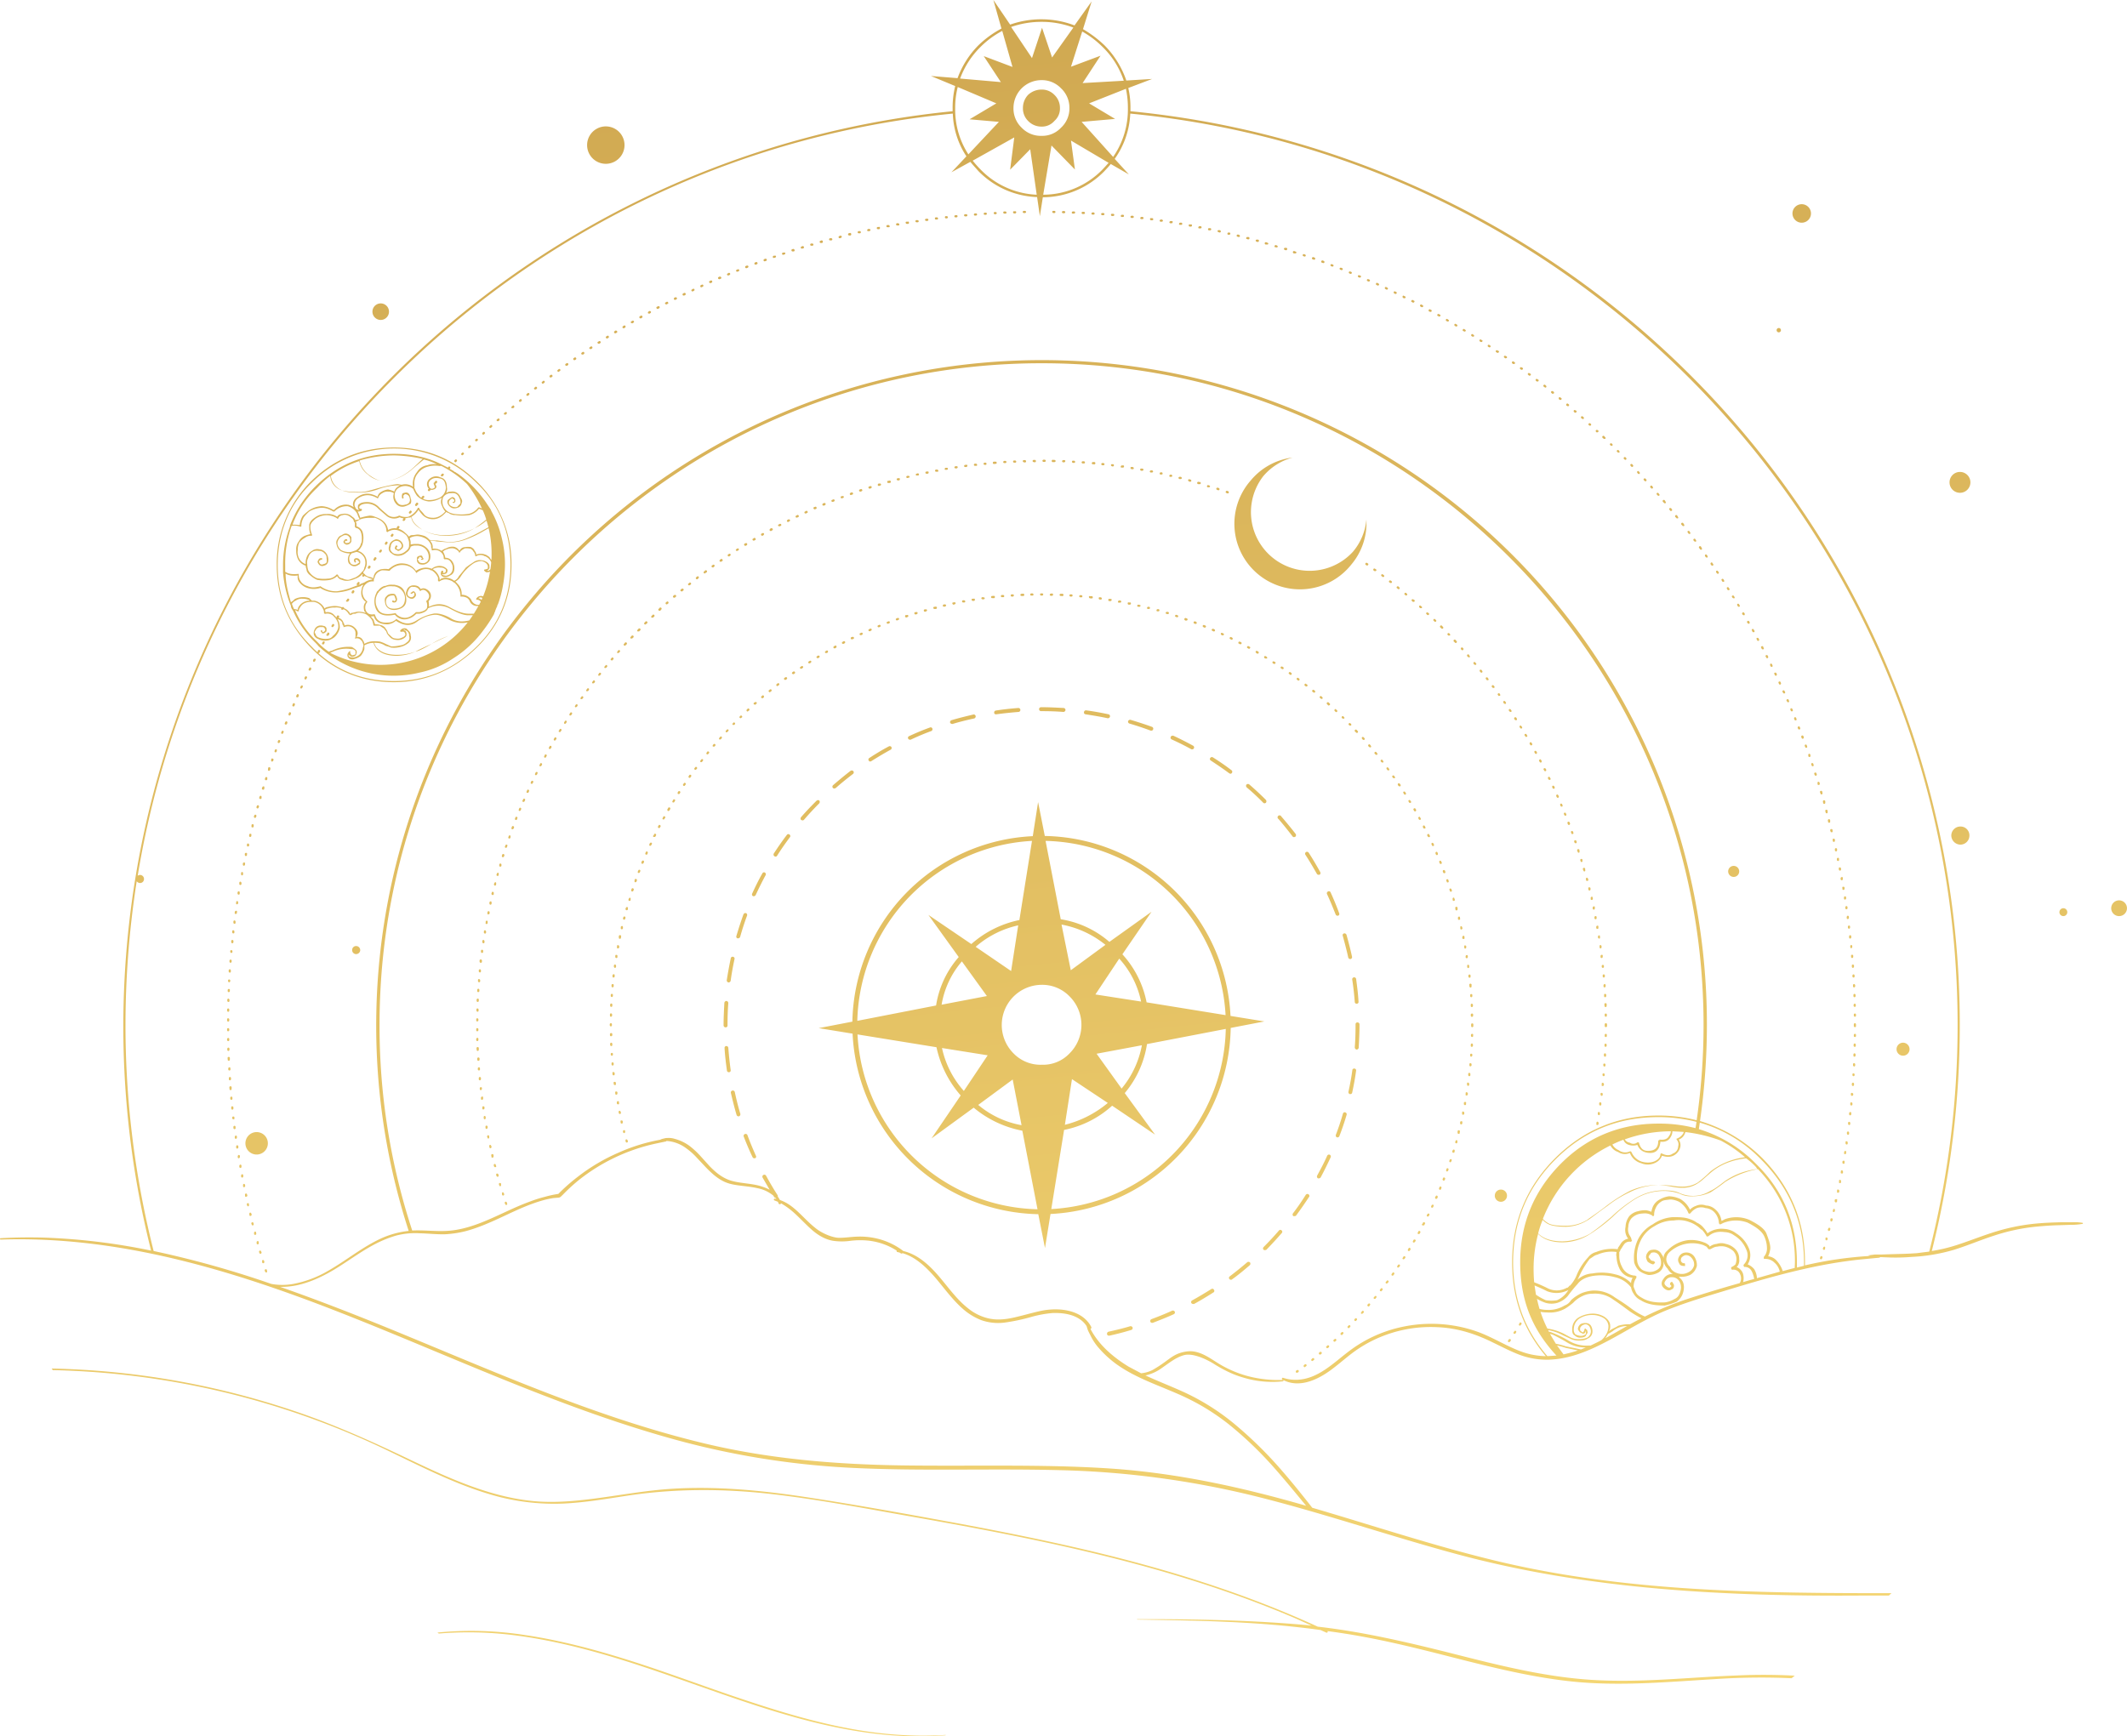 <svg xmlns="http://www.w3.org/2000/svg" width="1080" height="881.9" viewBox="-0 0 1080 881.925" style=""><g><defs><linearGradient id="a" data-name="Безымянный градиент 16" x1="483.75" y1=".72" x2="578.75" y2="920.17" gradientUnits="userSpaceOnUse"><stop offset="0" stop-color="#d0a851"></stop><stop offset="1" stop-color="#f6d875"></stop></linearGradient></defs><g data-name="Слой 2"><path data-name="Zodiac89_380150796" d="M624.8 516a96.1 96.1 0 0 0-94.3-91.4l-3.4-17.2-2.7 17.3a96.1 96.1 0 0 0-91.6 94.2l-17.1 3.3 17.2 2.8a96.3 96.3 0 0 0 94.3 91.7l3.4 17.2 2.8-17.3a96.2 96.2 0 0 0 91.5-94.5l17.1-3.3zm-2.5-.4l-40.1-6.5a50.6 50.6 0 0 0-12.3-24.4l14.8-21.6-21.4 15.3a49.5 49.5 0 0 0-24.7-11.5l-7.7-39.8a93.6 93.6 0 0 1 91.4 88.5zM514.6 535a20.4 20.4 0 0 1 14.4-34.8 19.3 19.3 0 0 1 14.1 5.9 20.4 20.4 0 0 1 0 28.9 18.5 18.5 0 0 1-14.1 5.8 19.1 19.1 0 0 1-14.4-5.8zm-13.5-29.1l-23 4.4a45.2 45.2 0 0 1 10.3-22zm-5.7-25A48.7 48.7 0 0 1 517 470l-3.6 23.2zm6.1 55.1l-12.1 18.1a47.8 47.8 0 0 1-11.1-21.8zm12.7 12.3l4.5 23.2a47 47 0 0 1-22-10.3zm29.5-55.5l-4.7-23.2a49.7 49.7 0 0 1 22.3 10.3zm24.6-5.9a46.4 46.4 0 0 1 11.1 21.8l-23.2-3.6zm-24 61.2l18.2 12.1a54.5 54.5 0 0 1-21.8 11.1zm12.5-12.9l23-4.3a48 48 0 0 1-10.3 22zM524 427.1l-6.4 40.2a52.7 52.7 0 0 0-24.4 12.2l-21.8-14.8 15.4 21.4a48.6 48.6 0 0 0-11.5 24.6l-40 7.8a93.8 93.8 0 0 1 88.7-91.4zm-88.6 98.3l40.1 6.5a54.7 54.7 0 0 0 12.3 24.5L473 578.2l21.4-15.6a54.3 54.3 0 0 0 24.7 11.7l7.7 39.9a93.7 93.7 0 0 1-91.4-88.8zm98.4 88.7l6.5-40.2a51.1 51.1 0 0 0 24.4-12.3l21.8 14.7-15.4-21.1a50.5 50.5 0 0 0 11.3-24.9l40-7.7a93.6 93.6 0 0 1-88.6 91.5zm144.4-149.6c-1.4-3.5-2.8-7-4.4-10.4a1 1 0 0 1 .5-1.3.9.9 0 0 1 1.3.4c1.6 3.5 3.1 7.1 4.4 10.7a.9.9 0 0 1-.6 1.2h-.3a1 1 0 0 1-.9-.6zm-27.6-49.8c2.5 2.9 5 5.9 7.3 8.9a1.1 1.1 0 0 1-.2 1.4l-.6.2a.9.9 0 0 1-.8-.4c-2.3-3-4.7-6-7.1-8.8a1 1 0 1 1 1.4-1.3zm-17.7-16.2a1.1 1.1 0 0 1 1.4-.1c2.9 2.5 5.8 5.2 8.5 7.9a1.2 1.2 0 0 1 0 1.4 1.1 1.1 0 0 1-.7.3.9.9 0 0 1-.7-.3q-4-4.1-8.4-7.8a1.1 1.1 0 0 1-.1-1.4zm55.7 98.8c.5 3.8 1 7.6 1.2 11.4a.9.9 0 0 1-.9 1.1h-.1a.9.9 0 0 1-.9-.9c-.3-3.8-.7-7.6-1.3-11.4a1 1 0 0 1 2-.2zm-4-10.9c-.8-3.7-1.8-7.4-2.8-11.1a.9.9 0 0 1 .6-1.2 1.1 1.1 0 0 1 1.3.7c1 3.6 2 7.4 2.8 11.1a1 1 0 0 1-.7 1.2h-.2a1 1 0 0 1-1-.7zm1.1 69.3h-.3a1 1 0 0 1-.7-1.2c.8-3.7 1.5-7.4 2-11.2a1 1 0 0 1 1.9.3c-.5 3.8-1.2 7.6-2 11.3a.9.9 0 0 1-.9.8zm-69.8-171c3.2 2 6.4 4.2 9.4 6.5a1 1 0 0 1-.6 1.8l-.5-.2c-3.1-2.3-6.2-4.4-9.4-6.5a.9.9 0 0 1-.3-1.3 1 1 0 0 1 1.4-.3zm25.7 250.1a1 1 0 0 1 0-1.4q4-4 7.8-8.4a.9.9 0 0 1 1.3-.1.9.9 0 0 1 .1 1.4c-2.5 2.9-5.1 5.7-7.8 8.5l-.7.2zm-113-275.6h.3c3.7 0 7.5.2 11.2.4a1 1 0 0 1 .9 1.1 1.1 1.1 0 0 1-1 .9h-.1c-3.6-.3-7.4-.4-11-.4h-.3a1 1 0 0 1 0-2zm155.2 206.9c-1.1 3.7-2.3 7.3-3.7 10.9a1 1 0 0 1-.9.7h-.3a1 1 0 0 1-.6-1.3q2-5.2 3.6-10.8a.9.9 0 0 1 1.2-.6 1 1 0 0 1 .7 1.1zm-15.1-122.2c-1.9-3.3-3.8-6.6-5.9-9.8a1 1 0 0 1 .3-1.3 1 1 0 0 1 1.4.3c2.1 3.2 4 6.5 5.9 9.9a1 1 0 0 1-.4 1.3h-.5a.9.9 0 0 1-.8-.4zm-4 164c-2.1 3.2-4.3 6.4-6.6 9.5a1.1 1.1 0 0 1-.8.3h-.6a1.1 1.1 0 0 1-.2-1.4c2.3-3 4.5-6.2 6.5-9.4a1 1 0 0 1 1.7 1.1zm11-20.2c-1.6 3.5-3.3 6.9-5.1 10.3a1.2 1.2 0 0 1-.9.5h-.5a1.1 1.1 0 0 1-.4-1.4c1.8-3.3 3.6-6.7 5.1-10.1a1 1 0 0 1 1.3-.5 1 1 0 0 1 .5 1.2zM392.9 433.5c2.1-3.2 4.3-6.4 6.6-9.4a.9.9 0 0 1 1.4-.2.9.9 0 0 1 .2 1.3c-2.3 3.1-4.5 6.2-6.5 9.4a1 1 0 0 1-.8.5l-.6-.2a1.1 1.1 0 0 1-.3-1.4zm241.8 207.7a1.1 1.1 0 0 1-.1 1.4c-2.9 2.5-5.9 5-9 7.2a.7.7 0 0 1-.6.2.9.9 0 0 1-.8-.4.9.9 0 0 1 .2-1.3c3-2.3 6-4.7 8.9-7.2a1.1 1.1 0 0 1 1.4.1zm-59.6 33.1a1 1 0 0 1-.7 1.2c-3.6 1.1-7.4 2.1-11.1 2.9h-.3a.9.9 0 0 1-.9-.8 1.1 1.1 0 0 1 .7-1.2c3.7-.8 7.4-1.7 11.1-2.8a1.1 1.1 0 0 1 1.2.7zm41.3-19.2a.9.9 0 0 1-.2 1.3c-3.3 2.1-6.6 4.1-9.9 5.9h-.5a1.1 1.1 0 0 1-.9-.5 1 1 0 0 1 .4-1.3c3.3-1.8 6.6-3.8 9.8-5.8a.9.9 0 0 1 1.3.4zm-19.9 11.1a1 1 0 0 1-.5 1.3c-3.5 1.6-7.1 3-10.7 4.4h-.3a.9.9 0 0 1-.9-.6 1 1 0 0 1 .6-1.3c3.5-1.3 7-2.7 10.5-4.3a1.1 1.1 0 0 1 1.3.5zM406.8 416.5a1.1 1.1 0 0 1-.1-1.4c2.5-2.9 5.2-5.7 7.9-8.4a1.1 1.1 0 0 1 1.4-.1 1.2 1.2 0 0 1 0 1.4q-4 4-7.8 8.4a1.1 1.1 0 0 1-.7.3zm-18 27.9q-2.7 5-5.1 10.2a1.1 1.1 0 0 1-.9.6h-.4a1 1 0 0 1-.5-1.3c1.6-3.5 3.3-7 5.2-10.3a.9.9 0 0 1 1.3-.4 1 1 0 0 1 .4 1.2zm162.7-83.6c3.8.5 7.6 1.2 11.4 2a1 1 0 0 1 .7 1.2 1.1 1.1 0 0 1-.9.8h-.3c-3.6-.8-7.4-1.4-11.2-2a.9.9 0 0 1-.8-1.1 1 1 0 0 1 1.1-.9zm22.5 4.8c3.7 1.1 7.4 2.3 11 3.6a1 1 0 0 1 .5 1.3.9.9 0 0 1-.9.6h-.3q-5.4-2-10.8-3.6a1 1 0 0 1-.7-1.2 1.1 1.1 0 0 1 1.2-.7zm-151 33.2c2.9-2.5 5.9-5 8.9-7.3a1.1 1.1 0 0 1 1.4.2 1 1 0 0 1-.2 1.4c-3 2.3-6 4.7-8.8 7.2l-.7.2a1.1 1.1 0 0 1-.7-.3 1 1 0 0 1 .1-1.4zm-43.7 66.3c-1.3 3.5-2.5 7.2-3.5 10.8a1.2 1.2 0 0 1-1 .7h-.3a.9.9 0 0 1-.6-1.2c1.1-3.7 2.3-7.4 3.6-11a1.1 1.1 0 0 1 1.3-.6 1 1 0 0 1 .5 1.3zm216.3-91.5c3.5 1.6 7 3.4 10.3 5.2a1 1 0 0 1-.4 1.8h-.5q-4.9-2.7-10.2-5.1a1 1 0 0 1 .8-1.8zm93.3 159.5h-.1a1.2 1.2 0 0 1-.9-1.1c.3-3.8.4-7.6.4-11.4v-.4a.9.9 0 0 1 1-.9 1 1 0 0 1 1 .9v.4c0 3.9-.2 7.7-.4 11.5a1.1 1.1 0 0 1-1 1zm-311.3 44.1a1 1 0 0 1 .6-1.2 1 1 0 0 1 1.3.5c1.3 3.6 2.8 7.1 4.3 10.5a.9.9 0 0 1-.4 1.3h-.4a.9.9 0 0 1-.9-.6c-1.6-3.3-3.1-6.9-4.5-10.5zm-6.5-22.1a1 1 0 0 1 2-.4c.8 3.7 1.7 7.4 2.8 11a1.1 1.1 0 0 1-.7 1.3h-.3a1 1 0 0 1-.9-.7c-1.1-3.7-2-7.4-2.9-11.2zm-2-11.3c-.5-3.8-1-7.6-1.2-11.5a.9.9 0 0 1 .9-1 1 1 0 0 1 1 .9c.3 3.8.7 7.6 1.2 11.3a.9.9 0 0 1-.8 1.1h-.1a1 1 0 0 1-1-.8zm-.2-35.4a1.1 1.1 0 0 1 .9 1.1c-.3 3.7-.4 7.4-.4 11.1v.2a.9.9 0 0 1-1 1 1 1 0 0 1-1-1v-.2c0-3.7.2-7.5.4-11.3a1.1 1.1 0 0 1 1.1-.9zm4.1-21.5c-.8 3.7-1.5 7.5-2 11.2a1.1 1.1 0 0 1-1 .9h-.1a1.1 1.1 0 0 1-.9-1.1q.9-5.7 2.1-11.4a1 1 0 0 1 1.9.4zm88.6-113c3.4-1.6 7-3.1 10.6-4.4a.9.9 0 0 1 1.2.5 1 1 0 0 1-.5 1.3c-3.6 1.3-7.1 2.8-10.5 4.4h-.4a1 1 0 0 1-.9-.6.9.9 0 0 1 .5-1.2zM441.4 385c3.2-2.1 6.5-4.1 9.9-5.9a1 1 0 0 1 1.3.3 1 1 0 0 1-.4 1.4c-3.3 1.8-6.6 3.8-9.8 5.8l-.5.2a1 1 0 0 1-.8-.5.9.9 0 0 1 .3-1.3zm64.2-24.1c3.8-.6 7.6-1 11.4-1.3a1 1 0 0 1 1.1 1 1 1 0 0 1-.9 1c-3.8.3-7.6.7-11.3 1.2h-.2a.8.8 0 0 1-.9-.8 1 1 0 0 1 .8-1.1zm-22.5 4.9c3.7-1.1 7.4-2 11.2-2.9a1 1 0 0 1 1.1.8 1.1 1.1 0 0 1-.7 1.2c-3.7.8-7.4 1.7-11 2.8h-.3a1.2 1.2 0 0 1-1-.7 1.1 1.1 0 0 1 .7-1.2zm-3 515.6l-6.9.4c-18 .7-35.9-1.6-53.4-5.5s-35.4-9.7-52.7-15.7-34.7-12.4-52.2-17.8-35.8-10-54.2-12.3a184.8 184.8 0 0 0-37.9-.8l-.7-.5a175.2 175.2 0 0 1 44 1.2c18.4 2.7 36.3 7.5 54 13.1s34.9 12.1 52.3 18 35 11.5 53.1 15.3 36.3 5.6 54.6 4.4c.1 0 .1.2 0 .2zm577.4-260.3a25.1 25.1 0 0 0-5.5-.3h-5.4c-3.6.1-7.2.2-10.8.5a102.5 102.5 0 0 0-21.3 3.9c-6.8 2-13.4 4.7-20.1 6.9a83 83 0 0 1-13.5 3.3 469 469 0 0 0 14.2-114.9A466 466 0 0 0 574 56.5V55a43.9 43.9 0 0 0-1.1-10.3l12.1-4.6-13.1.8A47.1 47.1 0 0 0 560.8 23a58.7 58.7 0 0 0-10.9-8.2L554.3.7l-8.7 12.2a47.6 47.6 0 0 0-32.7-.4L504.4 0l4.1 14.5a51.2 51.2 0 0 0-11.7 8.5 46.3 46.3 0 0 0-10.6 16.7l-13.5-1.1 12.3 5.1a46 46 0 0 0-1.3 11.3v1.5a467.1 467.1 0 0 0-407 578.7 319.6 319.6 0 0 0-54.4-6.6c-7.3-.2-14.7-.1-22 .3-.4 0-.4.7 0 .7 59.6-2 117.1 15.4 172 36.9s109.9 47.7 167.6 63.9a415.2 415.2 0 0 0 91.8 15.1c35.3 1.8 70.6.3 105.9 1.2A459.2 459.2 0 0 1 642 761.1c32.7 8.4 64.6 19.3 97.1 28.1 67.6 18.3 137.2 21.7 206.9 21.2h13.1l1.3-1.2c-67 0-134.4-.6-199.8-16.2-31.8-7.6-62.9-18-94.3-27.2-5.3-6.8-10.7-13.5-16.4-20a205 205 0 0 0-21.5-21.2 117.1 117.1 0 0 0-25.3-16.6c-7.1-3.4-14.4-6.1-21.5-9.4a22 22 0 0 0 8.5-3.9c3.5-2.4 7-5.3 11.1-6.4s10.3 1.5 14.8 4.2a68.6 68.6 0 0 0 7.5 4.2 47.7 47.7 0 0 0 8.2 3.1 50.5 50.5 0 0 0 19.7 1.8c.4-.1.4-.7 0-.7a61.3 61.3 0 0 1-17.6-1.9 56.5 56.5 0 0 1-16.1-7.1c-4.4-2.8-9.3-6.2-14.9-5.5s-8 3-11.5 5.5a65.7 65.7 0 0 1-6.2 4 16.2 16.2 0 0 1-5.7 1.6l-6.4-3.4c-7.8-4.8-15-10.9-19.3-19.1a.8.8 0 0 0 .3-1.2c-3.1-5.9-9.7-8.3-16-8.7a36.5 36.5 0 0 0-9.9.8c-4.5 1-8.8 2.3-13.3 3.3s-8.7 1.4-13 .4a25.3 25.3 0 0 1-9.9-4.8c-6-4.6-10.4-11-15.3-16.7s-10.7-11-18-12.7l-.2-.2a35.6 35.6 0 0 0-14.9-6.5 37.3 37.3 0 0 0-8.2-.6c-3.1.1-6.1.6-9.2.6s-8.2-2-11.6-4.6-6.2-5.7-9.2-8.5-5.8-4.9-9.3-6.1a17.4 17.4 0 0 0-1.1-1.8.9.9 0 0 0-.1-.7c-2.1-3.2-4-6.5-5.8-9.8a1 1 0 0 0-1.8.9l3.6 6.2a21.7 21.7 0 0 0-3.5-1.5c-4.8-1.7-9.9-1.6-14.9-2.8s-8.6-4.1-12.1-7.7l-4.7-5.2a42.7 42.7 0 0 0-5.4-5 22.1 22.1 0 0 0-7.4-3.6 10.5 10.5 0 0 0-4-.5 5.7 5.7 0 0 0-1.8.3 5.5 5.5 0 0 0-1.8.6 90.9 90.9 0 0 0-20.8 6.4 95.6 95.6 0 0 0-20.9 12.3 92.6 92.6 0 0 0-10 8.8 52.9 52.9 0 0 0-6.9 1.5 61.8 61.8 0 0 0-7.3 2.3c-4.7 1.7-9.3 3.8-13.8 5.9-9.1 4.2-18.6 8.6-28.8 9.1-5.8.3-11.6-.5-17.4-.2a333.2 333.2 0 0 1-16.6-104.4c0-185.3 150.8-336.1 336.2-336.1S865 335.3 865 520.6a335.2 335.2 0 0 1-3.5 48.4 77.7 77.7 0 0 0-19.5-2.4c-20.4 0-38 7.3-52.4 21.7s-21.8 32.1-21.8 52.8c0 18.3 5.6 34.1 17.1 47.7a34.1 34.1 0 0 1-5.5-.5c-5.3-.8-10.2-3-14.9-5.3s-8.8-4.5-13.5-6.3a68.7 68.7 0 0 0-13.5-3.5 70.6 70.6 0 0 0-27.1 1.1 67.6 67.6 0 0 0-24.9 11.6c-8.1 6-15.9 14.4-26.7 14.9a19.9 19.9 0 0 1-7.3-1 .5.5 0 0 0-.4.9c9 4.9 19.1-.4 26.3-6.1 4.2-3.2 8-6.7 12.4-9.6a65.3 65.3 0 0 1 12.6-6.5 66.5 66.5 0 0 1 27.5-4.4c10 .4 19.1 3.3 28 7.7 4.6 2.2 9.1 4.6 13.9 6.4a39.8 39.8 0 0 0 14.9 2.4c10.8-.4 20.8-4.8 30.2-9.8s19.4-11.4 30-15.6 21.4-7.3 32.2-10.6c21.8-6.6 43.9-12.8 66.7-15l8.4-.8c.2 0 .4-.1.4-.3l5.2.2a99.2 99.2 0 0 0 10.9-.3 90.4 90.4 0 0 0 21.4-3.6c6.8-2.1 13.3-4.9 20.1-7.1a99.6 99.6 0 0 1 21-4.6c4.1-.4 8.1-.7 12.2-.8l6.1-.2a30.4 30.4 0 0 0 6-.5.3.3 0 0 0 0-.5zM572.7 55a42.2 42.2 0 0 1-7.5 24.7l-16-17.8 17-1.5-13.2-7.9 18.7-7.4a46.2 46.2 0 0 1 1 9.9zm-49.6 20.8l3.3 23.1A42.2 42.2 0 0 1 497.8 86a53.4 53.4 0 0 1-3.9-4.4L515 69.8l-2.1 16.4zm-4.3-10.9a13.4 13.4 0 0 1-4.2-10 14.2 14.2 0 0 1 14.2-14.2 13.4 13.4 0 0 1 9.9 4.1 13.5 13.5 0 0 1 4.3 10.1 13.2 13.2 0 0 1-4.3 10 13 13 0 0 1-9.9 4.1 13.4 13.4 0 0 1-10-4.1zm15.1 9l11.9 12.2-2-14.7 19.1 11.3q-1.4 1.6-3 3.3a42.2 42.2 0 0 1-30.2 12.9zM549.5 16a47.7 47.7 0 0 1 10.4 7.9A42.5 42.5 0 0 1 570.6 41l-20.9 1.2 9.1-13.9-15 5.6zm-20.6-4.9A45.1 45.1 0 0 1 545 14l-10.8 15.2-5.1-15.1-5.1 15.4-10.6-15.8a46.3 46.3 0 0 1 15.5-2.6zm-31.1 12.8a45.5 45.5 0 0 1 11.1-8.2l5.2 18.3-14.6-5.5 8.7 13.2-20.7-1.8a43.9 43.9 0 0 1 10.3-16zm-11.5 20.3l19.6 8.3-13.6 8.1 14.9 1.3-15.5 16.5A41.6 41.6 0 0 1 485 55a42.1 42.1 0 0 1 1.3-10.8zM213.1 626.4c4.3.1 8.5.6 12.8.5a54.3 54.3 0 0 0 10.6-1.6c6.7-1.8 13.1-4.7 19.5-7.7s13-6.1 19.9-8a43.6 43.6 0 0 1 5.2-1.1l2.5-.2c1-.1 1.3-.7 2-1.3a93.5 93.5 0 0 1 8-7.4 95.2 95.2 0 0 1 39.1-18.7l5.2-1.1a.5.5 0 0 0 .5-.3 18.6 18.6 0 0 1 10 3.7 33.7 33.7 0 0 1 5.3 4.7l4.7 5c3.2 3.3 6.7 6.5 11.1 8s10.1 1.4 15.1 2.6a17.8 17.8 0 0 1 8.1 3.8 4.3 4.3 0 0 0 .4.7 1 1 0 0 0 .7.4l.4.6-.7-.2c-.6 0-.8.7-.3.9l1.8.7.3.8a.7.7 0 0 0 1.3 0 39.7 39.7 0 0 1 6.7 4.9c3.1 2.8 5.9 5.9 9 8.6s6.6 4.8 10.6 5.5a30.8 30.8 0 0 0 9.1 0 41.2 41.2 0 0 1 8.6-.1 33.2 33.2 0 0 1 8.8 2.1 32.7 32.7 0 0 1 5.9 3c-.1.3 0 .7.3.7l1.2.3.6.4a.8.8 0 0 0 .9-.1c6.3 1.9 11.3 6.5 15.6 11.3s9.2 11.9 14.9 16.9a31.4 31.4 0 0 0 9.4 5.8 25.7 25.7 0 0 0 12.3 1.2 98.6 98.6 0 0 0 13.1-2.8 58.1 58.1 0 0 1 10.9-2c5.9-.2 12.9.9 16.7 5.9l.5.7.6 1.9c.4 1 1 2.1 1.5 3.1a27.6 27.6 0 0 0 3.8 5.8 53.1 53.1 0 0 0 10.6 9.5c9 6.1 19.3 9.6 29.2 13.9a118.1 118.1 0 0 1 14.2 7.2 116.8 116.8 0 0 1 12.3 8.5 187.1 187.1 0 0 1 21.9 20.8c6 6.7 11.7 13.7 17.4 20.6-32.5-9.4-65.4-16.6-99.2-18.9s-70.6-1.1-105.9-1.6c-33.5-.5-66.7-3.2-99.3-10.9-58.3-13.8-112.9-39.1-168.3-61.5-15.9-6.4-32-12.6-48.3-18.3a37.6 37.6 0 0 0 9.4-1c7.2-1.7 13.9-5.1 20.1-9s12.3-8.4 18.9-11.8a58.1 58.1 0 0 1 10.4-4.2 38.1 38.1 0 0 1 12.1-1.2zm572.6 62.4q-17.4-20.2-17.4-47.7c0-20.4 7.1-37.8 21.5-52.2s31.8-21.5 52.2-21.5a76.4 76.4 0 0 1 19.4 2.4c-.1 1.1-.3 2.1-.5 3.2a72 72 0 0 0-18.9-2.3c-19.3 0-36.1 6.8-49.7 20.6s-20.4 30.5-20.4 49.8 6.1 34.2 18.4 47.4zM916 642.9l-3.6.9v-2.7c0-19.3-6.7-36.2-20.6-49.8a68.4 68.4 0 0 0-29.2-17.8c.2-1.1.3-2.2.5-3.3a70.4 70.4 0 0 1 31.1 18.7c14.4 14.4 21.8 31.8 21.8 52.2zm-28-8.9a16.3 16.3 0 0 0-6.5-7.6 10.9 10.9 0 0 0-5.5-2.2h-.3a12.1 12.1 0 0 0-8.7 2.2 14.3 14.3 0 0 0-1.9-2.7 9.2 9.2 0 0 0-3.5-2.7 11.5 11.5 0 0 0-3.3-1.7c-2.7-1.1-5.7-1.1-8.9-1.1a19.6 19.6 0 0 0-10.1 3.6 17.5 17.5 0 0 0-7.9 8.4 21.8 21.8 0 0 0-1.6 11.1 10.3 10.3 0 0 0 2.4 4.1 12.9 12.9 0 0 0 4.9 2.2 10.4 10.4 0 0 0 5.2-1.4 5.4 5.4 0 0 0 2.4-4.9v-.8a6.9 6.9 0 0 0 2 3.8 6.7 6.7 0 0 0 2.7 2.8h-.6a4.9 4.9 0 0 0-4.1 2.4c-1.3 1.6-1.3 3.3 0 4.6s2.8 1.7 4.1.8a1.6 1.6 0 0 0 1.1-1.3 1.8 1.8 0 0 0-.5-1.9.6.6 0 0 0-.6-.6s-.2 0-.5.3-.3.3-.3.6v.5c.6.3.6.5.6.8s-.3.3-.6.6-1.3 0-2.2-.9-.8-1.6 0-2.7a3.5 3.5 0 0 1 3-1.6 4.5 4.5 0 0 1 3.6 1.6 6.1 6.1 0 0 1 1 4.9c-.5 2.2-1.3 3.8-3.2 4.6a12.4 12.4 0 0 1-4.9 1.7c-4.4.2-8.2-.3-11.4-2.2-1.4-.8-2.7-1.6-3.3-3s-.8-1.9-1.1-2.7a7.3 7.3 0 0 1 1.4-4.6v-.6c0-.3 0-.3-.3-.3l-.3-.2a7.6 7.6 0 0 1-6.8-4.7 11 11 0 0 1-1.3-5.1v-2.2l.3-.3c.2-.2.2-.8.5-1.1s.8-1.3 1.4-2.1a3.4 3.4 0 0 1 3.5-1.7c.3 0 .3 0 .5-.2l.3-.6-.3-.2c0-.6-.2-1.1-1.1-2.5a6.1 6.1 0 0 1-.5-4.1 7 7 0 0 1 1.6-4.3 8.2 8.2 0 0 1 3.8-2.2 15.9 15.9 0 0 1 3.6-.3 7.6 7.6 0 0 1 3.2 1.1.3.3 0 0 0 .3.3.6.6 0 0 0 .6-.6v-.2a7.5 7.5 0 0 1 .8-3.3 6.8 6.8 0 0 1 2.7-3.2c1.1-.9 2.7-.9 4.1-1.1s3.2.2 5.1 1.1a12.2 12.2 0 0 1 4.7 5.7.2.2 0 0 0 .2.2.4.4 0 0 0 .6 0h.2a8.4 8.4 0 0 1 3.3-2.7 6.6 6.6 0 0 1 4.4 0 7 7 0 0 1 4.3 1.9 8.7 8.7 0 0 1 2.5 5.7 1.2 1.2 0 0 1 .2.6h.8a10.6 10.6 0 0 1 2.5-1.1 16.9 16.9 0 0 1 11.1.3c4.1 2.1 6.8 4 8.2 6.5a14.8 14.8 0 0 1 1.6 6.5 6.3 6.3 0 0 1-1.6 4.4v.8c0 .2.3.2.5.2h.3a6.5 6.5 0 0 1 4.6 1.9 8.2 8.2 0 0 1 2.7 4.6l-11.6 3.3a9.5 9.5 0 0 0-1.4-4.6 8.5 8.5 0 0 0-3.3-2.4 8.8 8.8 0 0 0 .6-8.2zm-67.2 4.1a15.1 15.1 0 0 0 1.4 6 8.1 8.1 0 0 0 6.8 4.9 5.1 5.1 0 0 0-.8 2.7 16.3 16.3 0 0 0-7.9-4.4 27 27 0 0 0-11.7-.5 12 12 0 0 0-7.6 3.2l.8-1.6a46.7 46.7 0 0 1 5.4-9c1.4-.8 2.5-1.9 3.8-2.1a17.8 17.8 0 0 1 9.8-1.4c0 .8-.3 1.4 0 2.2zm81.3 2.2a6.4 6.4 0 0 0-4.3-2.2 12.5 12.5 0 0 0 1.1-4.1c0-2.2-.9-4.6-1.9-7.3s-4.4-4.9-8.7-7.1a17.1 17.1 0 0 0-12.6-.3 8 8 0 0 1-1.6.8 9.1 9.1 0 0 0-3-5.7 7.3 7.3 0 0 0-4.9-2.1 6.5 6.5 0 0 0-5.1.2 7.3 7.3 0 0 0-3 1.9 12.4 12.4 0 0 0-4.9-5.4 14.9 14.9 0 0 0-5.7-1.4 13 13 0 0 0-4.9 1.7 7.9 7.9 0 0 0-3.3 3.5 13 13 0 0 0-.8 2.7 9.6 9.6 0 0 0-2.7-.8 13 13 0 0 0-4.1.5 8.3 8.3 0 0 0-4.4 2.5 9.5 9.5 0 0 0-1.9 5.4 7.2 7.2 0 0 0 .6 4.9 3.5 3.5 0 0 0 .8 1.1 6 6 0 0 0-3.8 2.5 25.1 25.1 0 0 1-1.4 2.1c0 .3-.2.6-.2.8a21.3 21.3 0 0 0-10.9 1.4 7.4 7.4 0 0 0-4.1 2.7 29.6 29.6 0 0 0-6 9.5 18 18 0 0 1-3.2 4.9h-.3a2.9 2.9 0 0 1-1.1 1.1h-.3a10.3 10.3 0 0 1-9.5.3 71.3 71.3 0 0 0-7-3.1q-.3-3.4-.3-6.9a69.3 69.3 0 0 1 2.3-17.7 13.1 13.1 0 0 0 1.2 1.1c2.7 2.1 6.5 3.2 11.2 3.2a26.2 26.2 0 0 0 13.8-4.1 85.7 85.7 0 0 0 11.7-8.9 67.2 67.2 0 0 1 11.4-9 28 28 0 0 1 14.2-4.1 24 24 0 0 1 8.4 1.4 12.7 12.7 0 0 0 6.5 1.3 20.9 20.9 0 0 0 9.3-2.1 88.3 88.3 0 0 0 7.3-5.2 46.9 46.9 0 0 1 16.6-6.5 66.8 66.8 0 0 1 18.8 47.3c0 1-.1 2-.1 2.9l-6.1 1.6a14 14 0 0 0-3.1-5.3zm-75 32.3a18.2 18.2 0 0 0-5.5.8c-.8.6-2.1 1.1-3.5 1.9s-.5.8-1.1.8a4.5 4.5 0 0 0 .6-2.7c0-2.1-1.4-3.5-3-4.6a11.5 11.5 0 0 0-6-1.6 14.5 14.5 0 0 0-7.4 2.2 6.9 6.9 0 0 0-2.9 5.9c0 1.4.2 2.5 1.3 3a3.7 3.7 0 0 0 3 1.1c1.4 0 2.5-.5 2.7-1.1s1.1-1.3.8-1.9a2.4 2.4 0 0 1-.2-.8c0-.3-.6-.3-.6-.5s-.2-.3-.2-.3h-.3c-.3.3-.3.3-.3.5v.3c-.3.5-.5 1.1-.8 1.1s-.8-.6-1.1-.6a1.7 1.7 0 0 1-.3-1c0-.9.3-1.1.8-1.7a4.3 4.3 0 0 1 2-.8 2.7 2.7 0 0 1 2.1 1.4 5.6 5.6 0 0 1 .6 2.1 3.7 3.7 0 0 1-1.9 3.3 10.8 10.8 0 0 1-4.4.8 9.6 9.6 0 0 1-3.8-.8l-3.5-1.9a27.3 27.3 0 0 0-8.5-2.7 63.2 63.2 0 0 1-3.5-8.5 16.9 16.9 0 0 0 3.3.3 15.9 15.9 0 0 0 9.5-2.1 41.7 41.7 0 0 0 3.8-2.8 14.8 14.8 0 0 1 4.9-3.5 10.9 10.9 0 0 1 4.9-1.1 15.5 15.5 0 0 1 10.6 3c3.3 2.2 6.2 4.4 8.4 6a54.1 54.1 0 0 0 5.9 3.5c-2 .9-3.9 2-5.8 3zm-14 8.1c-1.8 1-3.6 1.8-5.4 2.7h-.7a17.6 17.6 0 0 1-10.6-2.5 54.1 54.1 0 0 0-8.2-4 5.8 5.8 0 0 0-1.7-.5l-.4-.8a24 24 0 0 1 7.5 2.6l4.1 1.9a9.6 9.6 0 0 0 3.8.8c1.9 0 3.6-.2 4.6-1a3.9 3.9 0 0 0 2.5-3.9 5.6 5.6 0 0 0-.8-2.7 3.1 3.1 0 0 0-2.7-1.3 4.9 4.9 0 0 0-2.5.5 3.4 3.4 0 0 0-1.4 2.5c0 .5.6 1 .9 1.6l1.6.8a1.3 1.3 0 0 0 1.4-1.4h.2v.6a2.2 2.2 0 0 1-.2 1.1 3.7 3.7 0 0 1-2.5.8 6.7 6.7 0 0 1-2.7-.8 3.3 3.3 0 0 1-.8-2.5 6.7 6.7 0 0 1 2.7-5.4 11.9 11.9 0 0 1 6.8-1.9 11.1 11.1 0 0 1 5.4 1.4 5.2 5.2 0 0 1 2.7 4 7.9 7.9 0 0 1-.8 3.8 11.1 11.1 0 0 1-2.8 3.6zm35.7-78a25.3 25.3 0 0 0 6 .6 13.5 13.5 0 0 0 7.6-2.5c1.4-.8 3.3-2.7 6.5-5.4 4.9-4.1 10.9-6.3 17.7-7.1a32.5 32.5 0 0 1 4.4 3.8 6.4 6.4 0 0 1 1.3 1.7 35.6 35.6 0 0 0-16.6 6.2c-3.2 2.5-5.4 4.1-7.3 4.9a16.7 16.7 0 0 1-15.5 1.1c-2.2-1.1-4.9-1.4-8.4-1.4a28 28 0 0 0-14.2 4.1 72.3 72.3 0 0 0-11.7 9 123 123 0 0 1-11.4 9 29.9 29.9 0 0 1-13.8 3.8c-4.4 0-8.2-.8-11.2-3l-1.2-1a50.8 50.8 0 0 1 2.3-6.9 11.2 11.2 0 0 0 2.4 1.9c1.9 1.1 5.2 1.6 9.6 1.6a21.8 21.8 0 0 0 10.6-3.2c1.6-.8 4.9-3.6 10.3-7.4a56.7 56.7 0 0 1 11.4-7 33.7 33.7 0 0 1 14.4-3.6 33 33 0 0 0-14.4 3 79.6 79.6 0 0 0-11.7 7.4c-5.1 4-8.7 6.2-10 7.3a20.9 20.9 0 0 1-10.6 3c-4.4 0-7.7-.3-9.3-1.4a10.9 10.9 0 0 1-2.6-2.1 69.9 69.9 0 0 1 34.3-37.3 6.8 6.8 0 0 0 3.9 3.3 6.2 6.2 0 0 0 6 .5 8.5 8.5 0 0 0 5.7 5.2 8.6 8.6 0 0 0 7.4-.3 6.5 6.5 0 0 0 3.2-3.5c2.5.8 4.4.8 6.3-.3a6.6 6.6 0 0 0 3-4.1 5.1 5.1 0 0 0-.8-3.8 5.2 5.2 0 0 0 3.2-3.3c.1-.1.1-.3.2-.5a76.7 76.7 0 0 1 17.9 4.3 63.5 63.5 0 0 1 12.4 8.5 35.1 35.1 0 0 0-17.7 7.3 64.4 64.4 0 0 1-6.3 5.5 14.7 14.7 0 0 1-7.3 2.1 30.2 30.2 0 0 1-6-.5 65.3 65.3 0 0 0-6.8-.3 48.9 48.9 0 0 1 6.8.8zm-.4-28.1a4.1 4.1 0 0 1-.9 2.3c-.8 1.6-2.2 2.2-4.9 1.9v.3h-.3l-.3.3c0 3.2-1.3 4.8-4.3 5.1s-4.6-.8-5.5-4.1l-.2-.2h-.6a3.1 3.1 0 0 1-3.8.2 3.5 3.5 0 0 1-2.6-1.7 69.8 69.8 0 0 1 23.4-4.1zm-21.3 6.9a6.9 6.9 0 0 0 4.3 0c1.1 2.7 3.3 4.1 6.6 4.1s4.8-2.4 5.1-5.7c2.7.3 4.4-.8 5.2-2.4a5.5 5.5 0 0 0 .9-2.9l5.7.3c0 .2 0 .3-.1.4v.2a6.4 6.4 0 0 1-3.3 2.8h-.2v.5a3.5 3.5 0 0 1 .8 3.5 3.9 3.9 0 0 1-2.7 3.6c-1.4 1.1-3.3 1.1-5.5 0-.2 0-.5-.3-.5 0l-.3.3c0 1.6-1.1 2.7-2.7 3.5s-4.1 1.1-6.8.3a8.4 8.4 0 0 1-5.2-4.9h-.2v-.3h-.6a5.5 5.5 0 0 1-5.7-.6 6.5 6.5 0 0 1-3.2-2.9 55.5 55.5 0 0 1 5.6-2.4 4.1 4.1 0 0 0 2.8 2.6zm-40.1 96l1.2.3a80.1 80.1 0 0 1 7.6 4.1 17.9 17.9 0 0 0 9.4 2.5l-2.4 1-7.8-1.6a37.1 37.1 0 0 0-5-1.3zm-7.8-24.6c2.1.9 4.2 1.8 6.3 2.9a13 13 0 0 0 10.9-.6 18.9 18.9 0 0 1-1.4 1.9 12.4 12.4 0 0 1-4.4 3.3 18.1 18.1 0 0 1-5.7 0 30.9 30.9 0 0 1-5-2.8c-.2-1.5-.5-3.1-.7-4.7zm14.7 35l-3.3-4.5a32.9 32.9 0 0 1 4.4 1.2l6.2 1.3a51.5 51.5 0 0 1-5.6 1.6zm21.2-8.2a21.1 21.1 0 0 0 1.4-2.2 23.6 23.6 0 0 0 2.4-1.4 11.2 11.2 0 0 1 3.3-1.9 11.9 11.9 0 0 1 4-.7l-.4.2c-3.5 2-7.1 4.1-10.7 6zm40.7-19.6a168.9 168.9 0 0 0-20.6 8.6 36.9 36.9 0 0 1-6.8-4q-3.1-2.4-8.4-5.7a17.4 17.4 0 0 0-11.4-3.5 20.1 20.1 0 0 0-5.5 1.3 20.4 20.4 0 0 0-5.4 3.6 6.3 6.3 0 0 1-3.3 2.7 15.4 15.4 0 0 1-8.9 2.2 15.2 15.2 0 0 1-3.8-.5c-.5-1.7-.9-3.4-1.3-5.1a24.6 24.6 0 0 0 4.3 2 10.9 10.9 0 0 0 6.2 0 12 12 0 0 0 5.2-3.5 69.5 69.5 0 0 1 4.9-6c1.6-2.2 4.3-3.5 7.6-4.1a27.2 27.2 0 0 1 11.4.6 14.2 14.2 0 0 1 8.2 5.2 7.7 7.7 0 0 0 1.3 3.2 8.2 8.2 0 0 0 3.6 3.3c3.5 2.2 7.6 2.7 12.2 2.7a35.1 35.1 0 0 0 6-1.9 8.7 8.7 0 0 0 3.5-5.4c.6-2.8 0-4.9-1.4-6.3s-.5-.8-1-1.1a10.3 10.3 0 0 0 5.7-.8 7.3 7.3 0 0 0 3.5-4.6 7.6 7.6 0 0 0-1.4-4.9 4.9 4.9 0 0 0-4.6-1.9 3.9 3.9 0 0 0-3.2 2.4 2.9 2.9 0 0 0 .2 3c.3 1.1 1.4 1.4 2.5 1.4s.5 0 .5-.3v-.8c-.2-.3-.2-.3-.8-.3a1.6 1.6 0 0 1-1.1-.8c-.3-.5-.3-.8 0-1.9a3.8 3.8 0 0 1 2.2-1.4 3.6 3.6 0 0 1 3 1.4 4.9 4.9 0 0 1 1.3 3.8 5.3 5.3 0 0 1-2.9 3.5 6.9 6.9 0 0 1-5.2.6c-1.9-.6-3.3-1.4-4.1-3.3a5.8 5.8 0 0 1-1.9-3.5 5 5 0 0 1 1.4-3.8 17 17 0 0 1 17.4-3.8l1.6.8c.5.5.5.8 1.1 1.3h.8c1.1-.5 2.2-1.3 3.5-1.3a9.4 9.4 0 0 1 4.1 0 10.3 10.3 0 0 1 4.1 2.2 6.2 6.2 0 0 1 1.6 4 7 7 0 0 1-.5 2.8 6.4 6.4 0 0 1-1.9 1.3l-.3.3v.5a1 1 0 0 1 .3.6h.5a3.6 3.6 0 0 1 3.8 2.4 4.8 4.8 0 0 1-.2 4.4q-13.9 3.9-27.6 8.4zm29.3-8.9a8.2 8.2 0 0 0-.1-4.4 5.7 5.7 0 0 0-3.3-3.3c.3 0 .3-.3.6-.5a5.1 5.1 0 0 0 .8-3.6 6.9 6.9 0 0 0-1.9-4.9 9.5 9.5 0 0 0-4.9-2.7 7.2 7.2 0 0 0-4.6 0 6.8 6.8 0 0 0-3.6 1.4c-.2-.6-.2-.6-.5-.8a6.8 6.8 0 0 0-2.5-1.4 17.5 17.5 0 0 0-8.1-1.1 17.9 17.9 0 0 0-10.6 5.5 4.8 4.8 0 0 0-1.7 3.8 4.6 4.6 0 0 0-.8-1.9v.2a4.3 4.3 0 0 0-4.9-2.7 2.9 2.9 0 0 0-2.4 1.4 3.8 3.8 0 0 0-.8 2.4 6.5 6.5 0 0 0 .8 2.2 6.8 6.8 0 0 0 2.7 1.4 1 1 0 0 0 .6-.3l.5-.6-.3-.5c-.2 0-.2-.3-.5-.3s-1.4-.2-1.6-.8l-.9-1.1a2.2 2.2 0 0 1 .9-1.6 1.1 1.1 0 0 1 1-.8 3.1 3.1 0 0 1 3.6 1.9 6.1 6.1 0 0 1 .8 3.2 3.8 3.8 0 0 1-1.9 3.6 6.8 6.8 0 0 1-4.4 1.1c-1.6-.3-3-.6-4-1.7a6.7 6.7 0 0 1-1.7-3.2 17.7 17.7 0 0 1 1.4-10.4 16.3 16.3 0 0 1 7.1-7.8 18.4 18.4 0 0 1 9.7-3h.3a15 15 0 0 1 7.9.8 14 14 0 0 1 3.3 1.6 14.4 14.4 0 0 1 2.7 2.2h.3a15.7 15.7 0 0 1 2.4 3.3v.2h.5a1.2 1.2 0 0 0 .6-.2c1.9-1.7 4.6-2.5 8.1-2a8.6 8.6 0 0 1 4.9 1.7 14.6 14.6 0 0 1 6 7 6.6 6.6 0 0 1-1.1 7.7.8.8 0 0 0-.2.5c0 .3 0 .3.2.5s0 .3.3.3a3.8 3.8 0 0 1 3.5 1.9 12.2 12.2 0 0 1 1.4 4.2l-2.6.7zM961 637l-6.1.2h-3l-3.2.4c-.1 0-.1.1 0 .1l1 .2a195.4 195.4 0 0 0-33.2 4.8V641c0-20.7-7.3-38.1-21.7-52.8a75.3 75.3 0 0 0-31.6-18.8 345.4 345.4 0 0 0 3.5-48.9 337.2 337.2 0 0 0-99-238.9 338 338 0 0 0-560.2 343.6 45.5 45.5 0 0 0-14.4 4c-9.6 4.5-17.8 11.4-27.1 16.6a54.5 54.5 0 0 1-17 6.3 30.7 30.7 0 0 1-11.3 0A499.1 499.1 0 0 0 78 635.4a467.1 467.1 0 0 1-14.3-114.8 475.2 475.2 0 0 1 5.7-73 2.2 2.2 0 0 0 1.7.9 2 2 0 0 0 2-2.1 2 2 0 0 0-2-2 2.1 2.1 0 0 0-1.2.4C103.8 238.8 273.5 78 483.8 57.7a41.9 41.9 0 0 0 6.9 21.7l-7.6 8.1 9.6-5.3c1.3 1.6 2.7 3.1 4.1 4.7a43.8 43.8 0 0 0 29.8 13.2l1.4 9.7 1.5-9.6a43.9 43.9 0 0 0 31.3-13.3c1.1-1.2 2.2-2.3 3.2-3.6l9.2 5.3-7.2-7.9a42.7 42.7 0 0 0 7.9-23C809.3 80.4 994 279.3 994 520.6a464.8 464.8 0 0 1-14.4 115.1l-6.3.8c-4.1.3-8.2.4-12.3.5zm-49.7 214.1l-1.6 1.3a347.8 347.8 0 0 0-38.2.4c-23.9 1.4-47.9 3.7-71.8 1.4s-48.2-8.9-71.9-14.9c-12-3-24.1-5.9-36.3-8.1-5.9-1.1-11.8-2-17.8-2.8h.2c.6.3.1 1.1-.5.8l-2.9-1.3c-5.6-.8-11.2-1.4-16.8-2-25.3-2.5-50.8-2.9-76.2-3.3-.2 0-.2-.2 0-.2h9.4c25.5.1 51.1.7 76.5 3l2.6.3-7.7-3.5c-41.6-17.9-85.5-29.9-129.6-39.3-22.1-4.7-44.2-8.8-66.4-12.7s-47.1-8.7-70.9-11.4-48.3-2.8-72.4.8c-11.1 1.7-22.2 3.6-33.4 4.1a113.7 113.7 0 0 1-31.3-3.2c-20.6-5.2-39.6-15.2-58.6-24.3a412.1 412.1 0 0 0-168.9-40.3l-.6-.8a411.3 411.3 0 0 1 120.9 20.8c20.8 6.8 40.6 15.7 60.3 25.1s40.8 19.2 63.2 21.4 46.7-4.7 70.2-6.2 47.1.9 70.4 4.5 46.1 7.7 69 11.9 44.7 8.5 66.9 13.6c41.7 9.6 83 22.1 122 40 22.8 2.6 45.1 7.8 67.4 13.4 24 6.1 48.2 12.3 72.9 13.7s48.3-1.4 72.4-2.3a290.3 290.3 0 0 1 29.5.1zM528.8 64.3a9.3 9.3 0 0 1-6.8-2.9 8.9 8.9 0 0 1-2.6-6.5 9.7 9.7 0 0 1 2.6-6.7 10 10 0 0 1 6.8-2.7 8.8 8.8 0 0 1 6.6 2.7 9.1 9.1 0 0 1 2.8 6.7 8.3 8.3 0 0 1-2.8 6.5 8.3 8.3 0 0 1-6.6 2.9zm233.3 539.9a3.1 3.1 0 0 1 3.1 3.1 3.1 3.1 0 0 1-6.2 0 3.1 3.1 0 0 1 3.1-3.1zm121-161.6a2.8 2.8 0 1 1-5.6 0 2.8 2.8 0 0 1 5.6 0zm86.5 90.3a3.3 3.3 0 1 1-3.3-3.3 3.3 3.3 0 0 1 3.3 3.3zm30.4-108.5a4.6 4.6 0 0 1-4.6 4.6 4.7 4.7 0 0 1-4.6-4.6 4.6 4.6 0 0 1 4.6-4.6 4.5 4.5 0 0 1 4.6 4.6zm80 36.9a4 4 0 1 1-4-4 4 4 0 0 1 4 4zm-34.3 2a2 2 0 1 1 2 2 2 2 0 0 1-2-2zM989.9 245a5.3 5.3 0 0 1 5.3-5.3 5.3 5.3 0 0 1 0 10.6 5.3 5.3 0 0 1-5.3-5.3zm-79.7-135.9a4.7 4.7 0 1 1 9.3 0 4.7 4.7 0 0 1-9.3 0zm-8.1 58.6a1.1 1.1 0 1 1 1.1 1.1 1.1 1.1 0 0 1-1.1-1.1zm-713-9.4a4.2 4.2 0 1 1 4.2 4.2 4.2 4.2 0 0 1-4.2-4.2zm109-84.6a9.5 9.5 0 1 1 19 0 9.5 9.5 0 0 1-19 0zM136 580.7a5.7 5.7 0 1 1-5.7-5.7 5.7 5.7 0 0 1 5.7 5.7zm46.9-98.1a2.1 2.1 0 0 1-2.1 2 2 2 0 0 1-2-2 2 2 0 0 1 2-2.1 2.1 2.1 0 0 1 2.1 2.1zm458.5-240.7a29.8 29.8 0 0 0 45.6 38.3 29.4 29.4 0 0 0 6.8-16.3 32.7 32.7 0 0 1-7.7 22.9 33.3 33.3 0 1 1-51-42.8 32.8 32.8 0 0 1 21.2-11.6 29.7 29.7 0 0 0-14.9 9.5zM200 227.3c-16.3 0-30.4 5.8-42.2 17.3a58.8 58.8 0 0 0-17.3 42.4c0 16.3 5.9 30.1 17.3 41.9s25.9 17.6 42.2 17.6 30.4-6.2 42.1-17.6 17.6-25.6 17.6-41.9a57.9 57.9 0 0 0-17.6-42.4c-11.7-11.5-25.6-17.3-42.1-17.3zm59.2 59.7c0 16-5.6 30.1-17.4 41.6s-25.3 17.3-41.8 17.3c-14.8 0-27.6-4.6-38.4-14.2h.1a.5.5 0 0 0 .5-.3l.3-.5a.6.6 0 0 0-.2-.7.5.5 0 0 0-.8.2l-.2.5a.5.5 0 0 0 0 .5 38.3 38.3 0 0 1-2.9-2.8C146.6 317.1 141 303 141 287s5.6-30.7 17.4-41.9a58.9 58.9 0 0 1 83.4 0c11.8 11.2 17.4 25.4 17.4 41.9zm-33.1-15.2a33.1 33.1 0 0 0 14.9-3.5 27.8 27.8 0 0 1-14.9 3.8 23.9 23.9 0 0 1-11.7-3 23.8 23.8 0 0 0 11.7 2.7zm1.6 51.2c-1.9.8-4.8 2.1-8.5 4a41.8 41.8 0 0 1 8.5-4zm-8.5 4c-3.5 2.1-6.2 3.5-8.3 4 1.9-1.1 4.8-2.4 8.3-4zm226.5-80.7a.7.7 0 0 1 .4-.7h.5a.6.6 0 0 1 .7.3.5.5 0 0 1-.3.7l-.6.2h-.1a.5.5 0 0 1-.6-.5zm-37.2 14.2a.5.5 0 0 1 .3-.7l.5-.3a.5.5 0 0 1 .7.3.4.4 0 0 1-.2.7l-.5.3h-.3a.5.5 0 0 1-.5-.3zm-3 1.4a.4.4 0 0 1-.2.7l-.5.3h-.3a.5.5 0 0 1-.5-.3.5.5 0 0 1 .3-.7l.5-.3a.5.5 0 0 1 .7.3zm69.3-22.7a.6.6 0 0 1 .4-.7h.6a.6.6 0 0 1 .6.5.4.4 0 0 1-.4.6h-.7c-.2 0-.5-.2-.5-.4zm-4.9 1a.6.6 0 0 1 .4-.7h.6a.4.4 0 0 1 .6.4.6.6 0 0 1-.4.7h-.7c-.2 0-.5-.2-.5-.4zm-19.4 4.7a.6.6 0 0 1 .4-.7h.5a.6.6 0 1 1 .3 1.1h-.6a.5.5 0 0 1-.6-.4zm29.2-6.6a.6.6 0 0 1 .4-.7h.6a.5.5 0 1 1 .2 1h-.7c-.2.1-.5 0-.5-.3zm4.9-.8a.8.8 0 0 1 .5-.7h.5a.6.6 0 0 1 .7.4.8.8 0 0 1-.5.7h-.6a.7.7 0 0 1-.6-.4zm-22.8 4.5a.4.4 0 0 1-.4.6l-.6.2h-.1c-.2 0-.5-.2-.5-.4a.6.6 0 0 1 .4-.7h.5a.6.6 0 0 1 .7.3zm3.2-.8c0-.3.1-.6.4-.6l.6-.2a.6.6 0 0 1 .6.5c.1.3-.1.5-.4.6h-.6a.5.5 0 0 1-.6-.3zm-65.4 23.6a.6.6 0 0 1 .2-.7l.5-.3a.7.7 0 0 1 .8.3.5.5 0 0 1-.3.7l-.5.3h-.2a.5.5 0 0 1-.5-.3zM343 303.2l-.4.4h-.3l-.5-.2a.6.6 0 0 1 .1-.8l.4-.3a.6.6 0 0 1 .8 0 .5.5 0 0 1-.1.9zm11.2-9h-.4l-.4-.2a.6.6 0 0 1 .1-.8l.5-.4a.5.5 0 0 1 .7.1.5.5 0 0 1-.1.8zm-18.6 15.6l-.4.4h-.4a.4.4 0 0 1-.4-.2.5.5 0 0 1 0-.7l.4-.4a.6.6 0 1 1 .8.8zm52.1-38l-.5.3h-.3a.6.6 0 0 1-.2-1.1l.5-.2a.5.5 0 1 1 .5.9zm4.3-2.4l-.4.3h-.3a.5.5 0 0 1-.5-.3.8.8 0 0 1 .2-.8l.5-.3a.7.7 0 0 1 .8.3.5.5 0 0 1-.3.8zM366.7 285l-.5.3h-.3a.6.6 0 0 1-.5-.2.7.7 0 0 1 .2-.8l.4-.3a.5.5 0 0 1 .8.2.5.5 0 0 1-.1.8zm28.5-17.9a.4.4 0 0 1 .2-.7l.5-.3a.6.6 0 0 1 .7.2.5.5 0 0 1-.2.8l-.5.2h-.2a.5.5 0 0 1-.5-.2zm-25.6 15.3a.6.6 0 0 1 .1-.8l.5-.3c.2-.1.6-.1.7.2a.5.5 0 0 1-.1.7l-.5.4h-.3c-.2 0-.3 0-.4-.2zm4.1-2.7a.6.6 0 0 1 .2-.8l.5-.3a.5.5 0 0 1 .5.9l-.4.3h-.3zm81.6-36.1a.7.7 0 0 1 .4-.7h.6a.4.4 0 0 1 .6.4.6.6 0 0 1-.4.7h-.6a.7.7 0 0 1-.6-.4zm139.9-1.8a.5.5 0 0 1-.5.4h-.7a.6.6 0 0 1 .3-1.1h.5a.6.6 0 0 1 .4.7zm-6.1-.8a.6.6 0 0 1 .3-1.1h.5a.6.6 0 0 1 .4.7c0 .3-.2.4-.5.4h-.7zm9.7 2.3a.7.7 0 0 1-.4-.7.6.6 0 0 1 .7-.4h.5a.8.8 0 0 1 .5.7.7.7 0 0 1-.6.4h-.7zm4.9 1.2a.6.6 0 0 1-.4-.7c0-.3.4-.4.6-.4l.6.2a.6.6 0 0 1 .4.7.7.7 0 0 1-.6.4h-.1zm-34.2-7a.4.4 0 0 1-.4-.6.6.6 0 0 1 .6-.5h.6a.4.4 0 0 1 .4.6.5.5 0 0 1-.5.5h-.7zm6.2.4a.5.5 0 0 1-.6.4h-.6a.8.8 0 0 1-.5-.7c.1-.3.3-.5.6-.4h.6a.8.8 0 0 1 .5.7zm8.1 1.5a.8.8 0 0 1 .7-.5h.5a.8.8 0 0 1 .5.7.7.7 0 0 1-.6.4h-.6a.6.6 0 0 1-.5-.6zm-4.4-.3a.8.8 0 0 1-.5-.7.6.6 0 0 1 .7-.4h.5a.6.6 0 0 1 .5.6.6.6 0 0 1-.6.5h-.6zm29.1 6.8a.6.6 0 1 1 .3-1.1h.5a.6.6 0 0 1 .4.7.5.5 0 0 1-.6.4h-.6zm5.9 1.2a.5.5 0 0 1-.5.4h-.7a.5.5 0 0 1-.3-.7.5.5 0 0 1 .6-.4l.6.2a.5.5 0 0 1 .3.5zm3.6 1.7a.6.6 0 0 1-.4-.7.7.7 0 0 1 .7-.4l.6.2a.6.6 0 0 1 .3.7.5.5 0 0 1-.5.4h-.2zm4.7 1.6a.5.5 0 0 1-.3-.7.6.6 0 0 1 .7-.4l.5.2a.5.5 0 0 1 .3.7c0 .3-.2.4-.5.4h-.2zm-68-14.6a.6.6 0 0 1 .1-1.1h.6a.6.6 0 1 1-.1 1.1h-.6zm9.9 1a.6.6 0 0 1-.5-.6.5.5 0 0 1 .7-.4h.5a.6.6 0 0 1-.1 1.1h-.6zm-44.7-2c-.3 0-.5-.3-.6-.6a.6.6 0 0 1 .6-.5h.5a.6.6 0 0 1 .6.6.6.6 0 0 1-.5.6zm-10 .4a.5.5 0 0 1-.5-.5.6.6 0 0 1 .5-.6h.6a.5.5 0 0 1 .5.5.5.5 0 0 1-.5.6h-.6zm15-.5a.6.6 0 0 1-.6-.6.6.6 0 0 1 .6-.5h.5a.6.6 0 1 1 0 1.2zm-29.9 1.9a.5.5 0 0 1-.5-.5.6.6 0 0 1 .5-.6h.5a.6.6 0 0 1 .6.5.4.4 0 0 1-.4.6h-.7zm11.1-1.6a.6.6 0 0 1-.5.6h-.6a.6.6 0 1 1-.1-1.1h.6c.3-.1.5.2.6.5zm-6.1 1.1a.6.6 0 0 1-.6-.5.6.6 0 0 1 .5-.6h.6a.6.6 0 0 1 .1 1.1h-.6zm14.9-1.1a.6.6 0 0 1-.5-.6.5.5 0 0 1 .5-.5h.5a.6.6 0 0 1 .6.6.5.5 0 0 1-.5.5zm-24.8 2.2a.7.7 0 0 1-.6-.4.8.8 0 0 1 .5-.7h.6a.4.4 0 0 1 .6.4.8.8 0 0 1-.5.7h-.6zm60.8-2.3a.5.5 0 0 1-.5.5h-.6a.6.6 0 0 1-.6-.6.6.6 0 0 1 .6-.5h.6a.6.6 0 0 1 .5.6zm8.8 1.4c-.3-.1-.6-.3-.5-.6a.5.5 0 0 1 .6-.5h.5c.3.1.6.3.5.6a.5.5 0 0 1-.5.5h-.6zm-29.8-1.7a.6.6 0 0 1-.6-.5.6.6 0 0 1 .6-.6h.5a.6.6 0 0 1 .6.6.6.6 0 0 1-.6.5h-.5zm4.9.1a.6.6 0 1 1 .1-1.1h.5a.6.6 0 0 1 .6.6.6.6 0 0 1-.6.5h-.6zm5 .1a.5.5 0 0 1-.5-.5.6.6 0 0 1 .6-.6h.5c.3 0 .6.2.5.5a.6.6 0 0 1-.5.6h-.6zm5 .3a.6.6 0 0 1-.5-.6c0-.3.3-.6.5-.5h.6a.6.6 0 0 1 .5.6.5.5 0 0 1-.5.5h-.6zM258.9 424.3a.5.5 0 0 1 .3.7v.5a.7.7 0 0 1-.6.4h-.2a.6.6 0 0 1-.3-.7l.2-.5a.5.5 0 0 1 .6-.4zm1.7-4.7a.6.6 0 0 1 .4.7l-.2.5a.7.7 0 0 1-.6.4h-.2a.6.6 0 0 1-.3-.7l.2-.5a.5.5 0 0 1 .7-.4zm1.8-4.7a.5.5 0 0 1 .3.7l-.2.5c0 .3-.3.4-.5.4h-.2a.7.7 0 0 1-.3-.8l.2-.5a.5.5 0 0 1 .7-.3zm-8 186.3v.6a.6.6 0 0 1-.3.7h-.1c-.2 0-.5-.2-.5-.4l-.2-.6a.5.5 0 0 1 .4-.6.5.5 0 0 1 .7.3zm.2-162v.6a.7.7 0 0 1-.6.4h-.1a.6.6 0 0 1-.4-.7v-.5a.7.7 0 0 1 .7-.4.6.6 0 0 1 .4.6zm-2.7 157.5c0-.3.1-.6.4-.6a.6.6 0 0 1 .7.3l.2.6a.7.7 0 0 1-.4.7h-.2a.7.7 0 0 1-.5-.4zm1.3-152.7v.5a.5.5 0 0 1-.5.4h-.2a.6.6 0 0 1-.4-.7l.2-.5a.6.6 0 0 1 .7-.4.6.6 0 0 1 .2.7zm4.4-14.3l-.2.5c0 .3-.3.4-.5.4h-.2a.5.5 0 0 1-.3-.7l.2-.5a.6.6 0 0 1 .7-.4.5.5 0 0 1 .3.7zM255.8 606l.2.5a.6.6 0 0 1-.4.7h-.1a.6.6 0 0 1-.6-.3v-.6a.5.5 0 0 1 .3-.7.6.6 0 0 1 .6.4zm1.5 4.7l.2.6a.5.5 0 0 1-.3.7h-.2c-.2 0-.5-.2-.5-.4l-.2-.5a.6.6 0 0 1 .3-.7.5.5 0 0 1 .7.3zm-1.2-176.2l-.2.5a.7.7 0 0 1-.5.4h-.2a.7.7 0 0 1-.4-.7l.2-.6a.5.5 0 0 1 .7-.3.6.6 0 0 1 .4.7zm8.2-24.2a.5.5 0 0 1 .3.7l-.2.5a.7.7 0 0 1-.5.4h-.2a.5.5 0 0 1-.3-.7l.2-.5a.5.5 0 0 1 .7-.4zm10.7-22.6a.6.6 0 0 1 .2.7l-.3.5a.5.5 0 0 1-.5.3h-.2a.4.4 0 0 1-.2-.7l.2-.5a.5.5 0 0 1 .8-.3zm2.3-4.4a.4.4 0 0 1 .2.7l-.2.5a.5.5 0 0 1-.5.3h-.3a.6.6 0 0 1-.2-.7l.3-.5a.4.4 0 0 1 .7-.3zm2.5-4.4a.6.6 0 0 1 .2.7l-.3.5a.5.5 0 0 1-.5.3h-.3a.6.6 0 0 1-.2-.7l.3-.5a.5.5 0 0 1 .8-.3zm-7.1 13.2c.2.1.4.5.2.7l-.2.5a.7.7 0 0 1-.5.4h-.3c-.2-.1-.4-.5-.2-.7l.2-.5a.7.7 0 0 1 .8-.4zm-4.4 9a.6.6 0 0 1 .3.8l-.2.5a.5.5 0 0 1-.5.3h-.3a.5.5 0 0 1-.2-.7l.2-.5a.5.5 0 0 1 .7-.4zm-2 4.6a.5.5 0 0 1 .3.7l-.2.5a.7.7 0 0 1-.6.4h-.2a.5.5 0 0 1-.3-.7l.3-.5a.5.5 0 0 1 .7-.4zm4.2-9.1c.2.1.4.5.2.7l-.2.5a.5.5 0 0 1-.5.3h-.2a.5.5 0 0 1-.3-.7l.2-.5a.7.7 0 0 1 .8-.3zm-22.1 185.6a.6.6 0 0 1 .4-.7.6.6 0 0 1 .6.5l.2.5a.8.8 0 0 1-.5.7h-.1a.5.5 0 0 1-.5-.5zm-5.2-84.9a.6.6 0 0 1 .6.6v.5a.5.5 0 0 1-.5.5h-.1a.6.6 0 0 1-.5-.6v-.5c0-.3.2-.6.5-.5zm1.6-14.9a.5.5 0 0 1 .5.6v.5a.5.5 0 0 1-.5.5h-.1a.6.6 0 0 1-.5-.6v-.5c.1-.3.3-.6.6-.5zm-.6 4.9a.6.6 0 0 1 .5.6v.6a.5.5 0 0 1-.5.5h-.2a.6.6 0 0 1-.5-.6v-.6a.6.6 0 0 1 .7-.5zm-.5 5a.6.6 0 0 1 .5.6v.5a.5.5 0 0 1-.5.5h-.1a.6.6 0 0 1-.5-.6v-.5a.6.6 0 0 1 .6-.5zm-1.9 25.4a.5.5 0 0 1 .5-.5.6.6 0 0 1 .6.5v.6a.6.6 0 0 1-.6.5.5.5 0 0 1-.5-.5zm.1-5a.5.5 0 0 1 .5-.5.6.6 0 0 1 .6.6v.5a.6.6 0 0 1-.5.6c-.3-.1-.6-.3-.6-.6zm.7-5.5a.5.5 0 0 1 .5.6v.5a.6.6 0 0 1-.5.6h-.1a.6.6 0 0 1-.5-.6v-.6a.6.6 0 0 1 .6-.5zm.3-5a.6.6 0 0 1 .5.6v.6a.6.6 0 0 1-.6.5.5.5 0 0 1-.5-.6v-.6a.6.6 0 0 1 .6-.5zm6.6-48.3l.2-.5a.4.4 0 0 1 .6-.4c.3.1.5.4.4.6v.6c0 .2-.3.4-.5.4h-.2a.8.8 0 0 1-.5-.7zm2.4-5.1v.6a.7.7 0 0 1-.5.4h-.2a.7.7 0 0 1-.4-.7l.2-.6a.7.7 0 0 1 .7-.4.6.6 0 0 1 .2.7zm-2.3 9.7v.5c-.1.3-.3.5-.5.5h-.2a.7.7 0 0 1-.4-.7v-.5a.8.8 0 0 1 .7-.5.6.6 0 0 1 .4.7zm-4.1 18.9a.8.8 0 0 1 .5.7v.5a.5.5 0 0 1-.5.5h-.1a.6.6 0 0 1-.5-.6v-.6a.6.6 0 0 1 .6-.5zm.8-4.9a.8.8 0 0 1 .5.7v.5a.6.6 0 0 1-.6.5c-.3-.1-.6-.4-.5-.7v-.5a.6.6 0 0 1 .6-.5zm.9-4.9a.6.6 0 0 1 .4.7v.5a.5.5 0 0 1-.5.5h-.1a.4.4 0 0 1-.4-.6v-.5a.6.6 0 0 1 .6-.6zm1.4-4.2v.5a.6.6 0 0 1-.6.5h-.1a.4.4 0 0 1-.4-.6v-.6a.7.7 0 0 1 .7-.4.6.6 0 0 1 .4.6zm-2.1 109.5v-.5a.6.6 0 0 1 .4-.7.7.7 0 0 1 .7.5v.5a.8.8 0 0 1-.5.7h-.1c-.2 0-.4-.2-.5-.5zm-.9-4.9v-.5a.6.6 0 0 1 .4-.7.6.6 0 0 1 .6.5v.5a.6.6 0 0 1-.4.7h-.1a.6.6 0 0 1-.5-.5zm-1.4-9.9v-.5a.6.6 0 0 1 .5-.6.4.4 0 0 1 .6.4v.6a.6.6 0 0 1-.5.6h-.1a.5.5 0 0 1-.5-.5zm.7 5v-.6a.5.5 0 0 1 .5-.6.6.6 0 0 1 .6.5v.5a.6.6 0 0 1-.5.6h-.1c-.3 0-.5-.1-.5-.4zm5.8 28.8a.6.6 0 0 1 .4-.7c.3 0 .6.1.6.4l.2.6a.4.4 0 0 1-.4.6h-.2c-.2 0-.4-.2-.5-.5zm-3.2-14.1l-.2-.5a.8.8 0 0 1 .5-.7.6.6 0 0 1 .6.5v.5a.6.6 0 0 1-.4.7.5.5 0 0 1-.5-.5zm2 9.3a.6.6 0 1 1 1.1-.3v.5a.7.7 0 0 1-.4.7h-.2a.5.5 0 0 1-.5-.4zm-5.9-33.9v-.6a.6.6 0 0 1 1.1-.1v.5a.8.8 0 0 1-.5.7h-.1a.5.5 0 0 1-.5-.5zm-1.6-20v-.5a.6.6 0 1 1 1.1-.1v.6a.6.6 0 0 1-.5.6.6.6 0 0 1-.6-.6zm-.2-4.9v-.6c0-.3.3-.5.6-.6a.6.6 0 0 1 .5.6v.5a.6.6 0 0 1-.6.6.6.6 0 0 1-.5-.5zm.5 9.9v-.5a.6.6 0 0 1 .6-.6.6.6 0 0 1 .6.5v.6a.6.6 0 0 1-.5.6h-.1a.6.6 0 0 1-.6-.6zm-.5-15.5a.5.5 0 0 1 .5-.5.6.6 0 0 1 .6.5v.6a.6.6 0 0 1-.6.5.5.5 0 0 1-.5-.5zm.8 20.5v-.5a.6.6 0 0 1 .5-.6.5.5 0 0 1 .6.5v.5a.5.5 0 0 1-.5.6.6.6 0 0 1-.6-.5zm.5 5v-.6a.6.6 0 0 1 .5-.6.6.6 0 0 1 .6.5v.6a.6.6 0 0 1-.5.6h-.1a.5.5 0 0 1-.5-.5zM305 341.8a.5.5 0 0 1 .1.7l-.4.5-.4.2h-.4a.6.6 0 0 1 0-.8l.3-.5a.6.6 0 0 1 .8-.1zm23-24.8a.5.5 0 0 1-.8 0 .5.5 0 0 1 0-.7l.4-.4a.6.6 0 1 1 .8.8zm-3.9 3.7h-.4a.6.6 0 0 1 0-.8l.4-.4a.6.6 0 1 1 .8.8l-.4.4zm7.1-7h-.4a.6.6 0 0 1 0-.8l.4-.4a.6.6 0 1 1 .8.8l-.4.4zm-14 14.3l-.3-.2a.4.4 0 0 1-.1-.7l.4-.5a.6.6 0 1 1 .8.8l-.4.4zm-2.6 2.3a.5.5 0 0 1 .1.8l-.4.4-.4.2h-.4a.6.6 0 0 1 0-.8l.3-.4c.3-.4.6-.4.8-.2zm6-6h-.4a.6.6 0 0 1 0-.8l.4-.4a.6.6 0 1 1 .8.8l-.4.4zm18.7-17.8l-.4.3-.4.2-.4-.2a.6.6 0 0 1 0-.8l.5-.4a.5.5 0 0 1 .7.1.6.6 0 0 1 0 .8zm10.6-9.2a.4.4 0 0 1-.4-.2.4.4 0 0 1 .1-.7l.4-.4a.6.6 0 0 1 .8.1.6.6 0 0 1-.1.8l-.4.3zm33.7-23.7a.4.4 0 0 1-.2.7l-.5.3h-.2a.5.5 0 0 1-.5-.3.4.4 0 0 1 .2-.7l.4-.3a.5.5 0 0 1 .8.3zm31-15.8a.5.5 0 0 1-.3.7l-.5.2h-.2a.7.7 0 0 1-.5-.4c-.2-.2 0-.6.2-.7l.6-.2a.5.5 0 0 1 .7.4zm-35.3 18.3a.6.6 0 0 1-.1.8l-.5.3h-.3a.5.5 0 0 1-.5-.3.6.6 0 0 1 .2-.8l.5-.2a.5.5 0 0 1 .7.2zm-20.7 14.7l-.5.3-.3.2c-.2 0-.3-.1-.4-.3a.4.4 0 0 1 .1-.7l.4-.4a.6.6 0 1 1 .7.9zm3.6-2.6h-.4l-.4-.2a.6.6 0 0 1 .1-.8l.5-.3a.5.5 0 0 1 .7.1.5.5 0 0 1-.1.8zm-50.9 45.9a.5.5 0 0 1 .1.8l-.4.4a.5.5 0 0 1-.4.2l-.3-.2a.4.4 0 0 1-.1-.7l.4-.5a.5.5 0 0 1 .7 0zm35.5-34.1l-.4.4h-.3l-.5-.2a.6.6 0 0 1 .1-.8l.4-.3a.6.6 0 0 1 .8 0 .5.5 0 0 1-.1.9zm-44.9 45.7a.6.6 0 0 1 .1.8l-.3.4-.5.2h-.3a.5.5 0 0 1-.1-.8l.3-.4a.5.5 0 0 1 .8-.2zm6.2-7.8a.5.5 0 0 1 .1.8l-.3.4-.5.2h-.3a.5.5 0 0 1-.1-.8l.4-.4a.4.4 0 0 1 .7-.2zm-12.2 15.8a.6.6 0 0 1 .2.8l-.4.4c-.1.2-.2.2-.4.2h-.3c-.3-.1-.3-.5-.2-.7l.4-.5a.5.5 0 0 1 .7-.2zm123.3-97.9a.8.8 0 0 1-.3.8l-.5.2h-.3a.5.5 0 0 1-.5-.3.7.7 0 0 1 .3-.8l.5-.2a.7.7 0 0 1 .8.3zm-126.1 102a.5.5 0 0 1 .1.7l-.3.5-.5.2h-.3a.5.5 0 0 1-.1-.7l.3-.5a.6.6 0 0 1 .8-.2zm5.8-8.1a.5.5 0 0 1 .1.7l-.3.5-.5.2h-.3a.5.5 0 0 1-.1-.8l.3-.4a.5.5 0 0 1 .8-.2zm-16.6 24.9a.6.6 0 0 1 .2.7l-.3.5a.5.5 0 0 1-.5.3h-.3a.7.7 0 0 1-.2-.8l.3-.4a.5.5 0 0 1 .8-.3zM736.2 322a.6.6 0 0 1 0 .8h-.8l-.4-.4a.6.6 0 0 1 .8-.8zm6.8 7.3a.6.6 0 0 1-.1.8.5.5 0 0 1-.4.2l-.4-.2-.3-.4a.6.6 0 0 1 .8-.8zm-10.3-10.9a.6.6 0 0 1 0 .8l-.4.2-.4-.2-.4-.4a.6.6 0 1 1 .8-.8zm6.9 7.2a.6.6 0 0 1 0 .8l-.4.2a.5.5 0 0 1-.4-.2l-.4-.4a.6.6 0 1 1 .8-.8zM423.8 254a.7.7 0 0 1-.3.7l-.6.2h-.2a.5.5 0 0 1-.5-.3.5.5 0 0 1 .3-.7l.5-.2c.3-.2.6 0 .8.3zm301.7 57.5c.2.2.3.5 0 .7s-.2.2-.4.2h-.3l-.4-.4a.5.5 0 0 1-.1-.8.6.6 0 0 1 .8 0zm3.6 3.4a.5.5 0 0 1 0 .8l-.4.2-.3-.2-.4-.4c-.3-.2-.3-.5 0-.8a.5.5 0 0 1 .7 0zm-444.2 55.4a.6.6 0 0 1 .1.8l-.3.4c-.1.2-.2.3-.4.3h-.3a.4.4 0 0 1-.2-.7l.3-.5a.5.5 0 0 1 .8-.3zm425.6-72a.6.6 0 0 1 .1.8l-.5.2-.3-.2-.4-.3a.5.5 0 0 1-.1-.8.6.6 0 0 1 .8-.1zm-420.2 63.6a.6.6 0 0 1 .1.8l-.3.4a.5.5 0 0 1-.5.3h-.3a.6.6 0 0 1-.1-.8l.3-.5a.6.6 0 0 1 .8-.2zm455.9-28.8a.6.6 0 0 1 0 .8h-.4l-.4-.2-.4-.4a.6.6 0 0 1 .1-.8.5.5 0 0 1 .8.1zm-458.7 33c.3.1.3.5.2.7l-.3.5a.5.5 0 0 1-.5.3h-.3a.6.6 0 0 1-.1-.8l.3-.5a.5.5 0 0 1 .7-.2zm430.6-61.4a.5.5 0 0 1 .1.8.4.4 0 0 1-.4.2h-.4l-.4-.4a.5.5 0 0 1-.1-.8.6.6 0 0 1 .8 0zm-275.5-57.4a.6.6 0 0 1-.4.7l-.5.2h-.2a.7.7 0 0 1-.5-.4.5.5 0 0 1 .3-.7l.6-.2a.6.6 0 0 1 .7.4zm-9.5 3.2a.5.5 0 0 1-.3.7l-.6.2h-.1a.5.5 0 0 1-.6-.4.6.6 0 0 1 .4-.7l.5-.2a.6.6 0 0 1 .7.4zm4.7-1.7a.5.5 0 0 1-.3.7l-.6.2h-.1a.7.7 0 0 1-.6-.4.6.6 0 0 1 .4-.7l.5-.2a.6.6 0 0 1 .7.4zm-9.4 3.4a.5.5 0 0 1-.3.7l-.5.2h-.2c-.2 0-.5-.1-.5-.3a.7.7 0 0 1 .3-.8h.5a.5.5 0 0 1 .7.2zm270.2 36.9a.6.6 0 0 1 .2.8l-.5.2h-.3l-.5-.3a.6.6 0 0 1-.1-.8.5.5 0 0 1 .8-.1zm117 216.2v.6a.6.6 0 0 1-.5.6h-.1a.5.5 0 0 1-.5-.5v-.6a.5.5 0 0 1 .5-.6.6.6 0 0 1 .6.5zm.2 5v.6a.6.6 0 0 1-.5.6h-.1a.6.6 0 0 1-.5-.6v-.5a.6.6 0 1 1 1.1-.1zm-95.1-201.8a.6.6 0 0 1 0-.8.5.5 0 0 1 .7 0l.5.4a.6.6 0 0 1 0 .8h-.8zm94.6 191.9v.5a.6.6 0 0 1-.5.6h-.1a.5.5 0 0 1-.5-.5v-.6c0-.3.3-.5.6-.6s.4.3.5.6zm-.4-5v.5a.6.6 0 0 1-.5.6.6.6 0 0 1-.6-.5v-.5a.5.5 0 0 1 .5-.6.6.6 0 0 1 .6.5zm1.1 25.8a.6.6 0 0 1-.6.5.6.6 0 0 1-.6-.5v-.9a.6.6 0 0 1 1.2 0v.9zm-.1 5a.5.5 0 0 1-.5.5h-.1a.5.5 0 0 1-.5-.5v-.6a.6.6 0 0 1 .6-.5.5.5 0 0 1 .5.5zm-46.7-160.6l-.3-.4a.6.6 0 0 1 .2-.8.6.6 0 0 1 .8.1l.3.5a.6.6 0 0 1-.2.8h-.3a.5.5 0 0 1-.5-.2zm2.7 4.2l-.3-.5a.5.5 0 1 1 .9-.5l.3.4a.6.6 0 0 1-.1.8h-.3a.5.5 0 0 1-.5-.2zm-.5 303.4a.5.5 0 0 1-.1-.7l.3-.5a.4.4 0 0 1 .7-.2.5.5 0 0 1 .2.8l-.3.4a.5.5 0 0 1-.5.3zm44.5-157.9v.6a.5.5 0 0 1-.5.5.6.6 0 0 1-.6-.5v-.6a.5.5 0 0 1 .5-.5c.4 0 .6.2.6.5zm-3.5-39.8v.6a.4.4 0 0 1-.4.6.7.7 0 0 1-.6-.4v-.6a.6.6 0 0 1 .5-.6.4.4 0 0 1 .5.4zm-2.6-14.2a.6.6 0 0 1-.4.7h-.1a.7.7 0 0 1-.6-.4v-.6a.6.6 0 0 1 .5-.6.4.4 0 0 1 .6.4zM702 293l-.5-.4a.5.5 0 0 1-.1-.7.5.5 0 0 1 .8-.1l.4.3a.6.6 0 0 1 .2.8l-.5.2zm4.6 2.2a.5.5 0 0 1 .1.7.4.4 0 0 1-.4.2h-.4l-.4-.3a.5.5 0 0 1-.1-.8.6.6 0 0 1 .8-.1zm104.1 170.5v.5a.6.6 0 0 1-.4.7h-.1a.7.7 0 0 1-.6-.4v-.6a.6.6 0 0 1 .5-.6c.3-.1.5.1.6.4zm3.1 19.7v.6a.6.6 0 0 1-.5.6h-.1a.5.5 0 0 1-.5-.5v-.5a.6.6 0 0 1 .5-.6.4.4 0 0 1 .6.4zM713.6 302.3l-.4-.3a.6.6 0 0 1 .7-.9l.4.4a.5.5 0 0 1 .1.8l-.4.2zm100.8 188.1v.6c.1.3-.1.5-.5.6a.6.6 0 0 1-.6-.5v-.6a.6.6 0 0 1 1.1-.1zm-1.2-9.9v.5a.6.6 0 0 1-.4.7h-.1a.5.5 0 0 1-.5-.5v-.6c-.1-.3.1-.5.4-.6a.7.7 0 0 1 .6.5zm-1.6-9.9v.6c.1.3-.1.5-.4.6h-.1a.7.7 0 0 1-.6-.4v-.6a.6.6 0 0 1 .5-.6.4.4 0 0 1 .6.4zm-63-133l-.3-.4a.6.6 0 0 1 0-.8.5.5 0 0 1 .8.1l.4.4a.6.6 0 0 1-.1.8h-.3zm20.1 339.8a.6.6 0 0 1-.1-.8l.3-.4a.6.6 0 0 1 .8-.2.6.6 0 0 1 .1.8l-.3.5-.5.2zm-2.9 3.4l.3-.5a.6.6 0 0 1 .8-.1.6.6 0 0 1 .2.8l-.4.4c-.1.2-.2.3-.4.3h-.3a.6.6 0 0 1-.2-.9zm-10.9-335.4l-.4-.5a.6.6 0 0 1 .1-.8.8.8 0 0 1 .8.1l.3.5a.5.5 0 0 1-.1.8h-.3a.5.5 0 0 1-.4-.1zm3 3.9l-.4-.4a.6.6 0 0 1 .2-.8.5.5 0 0 1 .7.1l.4.4a.8.8 0 0 1-.1.8h-.4a.4.4 0 0 1-.4-.1zm2.9 4l-.3-.4a.6.6 0 0 1 .9-.7l.3.5a.5.5 0 0 1-.1.7h-.3c-.2.1-.4.1-.5-.1zm-9-11.8l-.4-.5a.6.6 0 0 1 .1-.8.8.8 0 0 1 .8.1l.3.5a.5.5 0 0 1 0 .7l-.4.2zm11.9 15.9l-.3-.5a.6.6 0 0 1 .1-.8.6.6 0 0 1 .8.2l.3.4a.6.6 0 0 1-.1.8h-.3zm51 184.3h-.1a.6.6 0 0 1-.5-.6v-.6a.6.6 0 0 1 1.1.1v.6a.5.5 0 0 1-.5.5zm-.4 4.9h-.1a.6.6 0 0 1-.5-.6v-.5a.6.6 0 0 1 1.1.1v.5a.5.5 0 0 1-.5.5zm.7-9.9a.6.6 0 0 1-.6-.6v-.5a.6.6 0 0 1 .5-.6.6.6 0 0 1 .6.6v.6a.5.5 0 0 1-.5.5zm.2-5a.6.6 0 0 1-.5-.6v-.5a.5.5 0 0 1 .5-.5h.1a.5.5 0 0 1 .5.5v.6a.6.6 0 0 1-.6.5zm-49-170.7a.6.6 0 0 1 .1-.8.6.6 0 0 1 .8.2l.3.4a.6.6 0 0 1-.1.8h-.3l-.5-.2zm45 208.7a.8.8 0 0 1 .5.7v.5a.6.6 0 0 1-.6.5h-.1a.4.4 0 0 1-.4-.6v-.5a.6.6 0 0 1 .6-.6zm.6-3.3a.6.6 0 0 1-.5-.6v-.5a.5.5 0 0 1 .6-.5.6.6 0 0 1 .5.6v.6c0 .2-.3.4-.5.4zm1.4-9.8a.8.8 0 0 1-.5-.7v-.5a.6.6 0 0 1 1.1.1v.6a.6.6 0 0 1-.6.5zm-.7 4.9a.6.6 0 0 1-.5-.6v-.6c.1-.3.3-.5.6-.4a.5.5 0 0 1 .5.6v.5a.5.5 0 0 1-.5.5zm1.3-9.9h-.1a.4.4 0 0 1-.4-.6v-.6a.4.4 0 0 1 .6-.4.6.6 0 0 1 .5.6v.5a.6.6 0 0 1-.6.5zM799.5 428l-.2-.5a.6.6 0 0 1 .4-.7.5.5 0 0 1 .7.3l.2.5a.6.6 0 0 1-.4.7h-.2a.7.7 0 0 1-.5-.3zm1.6 4.7l-.2-.5a.6.6 0 1 1 1.1-.3v.5a.5.5 0 0 1-.3.7h-.2a.5.5 0 0 1-.4-.4zm-3.2-9.4l-.2-.5a.5.5 0 1 1 1-.4l.2.5a.5.5 0 0 1-.3.7h-.2c-.2.1-.5-.1-.5-.3zm4.7 14.2l-.2-.6a.5.5 0 0 1 .4-.6.5.5 0 0 1 .7.3v.6c.1.2 0 .6-.3.6h-.2c-.1.1-.4-.1-.4-.3zm1.4 4.7l-.2-.5a.6.6 0 1 1 1.1-.3v.5a.5.5 0 0 1-.3.7h-.2a.5.5 0 0 1-.4-.4zm-17.7-46.3l-.3-.5a.7.7 0 0 1 .3-.8.5.5 0 0 1 .7.3l.3.5a.5.5 0 0 1-.3.7h-.2a.5.5 0 0 1-.5-.2zm-4.5-8.9l-.3-.5a.5.5 0 0 1 .3-.7.4.4 0 0 1 .7.2l.3.5a.7.7 0 0 1-.3.8h-.2a.5.5 0 0 1-.5-.3zm2.3 4.4l-.3-.5a.5.5 0 0 1 .3-.7.6.6 0 0 1 .7.2l.3.5a.7.7 0 0 1-.3.8h-.2a.5.5 0 0 1-.5-.3zm-7.1-13.1l-.3-.4a.8.8 0 0 1 .2-.8.5.5 0 0 1 .8.2l.3.5a.5.5 0 0 1-.3.7c0 .1-.1.1-.2.1a.5.5 0 0 1-.5-.3zm19.1 40.3l-.2-.5a.6.6 0 0 1 .3-.7.6.6 0 0 1 .8.3l.2.5a.7.7 0 0 1-.4.8h-.2a.5.5 0 0 1-.5-.4zm-16.7-35.9l-.2-.5a.5.5 0 0 1 .2-.8.6.6 0 0 1 .7.2l.3.5a.8.8 0 0 1-.2.8h-.3zm-4.9-8.7l-.3-.4a.5.5 0 0 1 .2-.8c.2-.1.6-.1.7.2l.3.5a.4.4 0 0 1-.2.7c0 .1-.1.1-.2.1a.5.5 0 0 1-.5-.3zm17.9 35.4l-.2-.5a.5.5 0 1 1 1-.4l.2.5a.5.5 0 0 1-.3.7h-.2a.7.7 0 0 1-.5-.3zm-97.8-123.2a.5.5 0 0 1 .1.7.5.5 0 0 1-.4.3h-.4l-.4-.3a.5.5 0 0 1-.1-.8c.1-.3.5-.3.7-.2zm114.2 170.3a.6.6 0 0 1-.5.6h-.1c-.2 0-.5-.1-.5-.4v-.5a.6.6 0 0 1 .4-.7.4.4 0 0 1 .6.4zm-20.4-56.1l-.2-.5a.6.6 0 0 1 .2-.8.7.7 0 0 1 .8.3l.2.5a.5.5 0 0 1-.3.7h-.2a.5.5 0 0 1-.5-.2zm19.2 51.2a.6.6 0 0 1-.4.7h-.1a.7.7 0 0 1-.6-.4v-.6a.4.4 0 0 1 .4-.6.6.6 0 0 1 .7.4zm-2.3-4.6v-.5a.6.6 0 0 1 .3-.7.7.7 0 0 1 .7.4l.2.6c0 .3-.1.6-.4.6h-.2c-.3.1-.5-.1-.6-.4zm-14.8-42.1l-.3-.5a.7.7 0 0 1 .3-.8.5.5 0 0 1 .7.3l.3.5a.7.7 0 0 1-.3.8h-.2c-.3 0-.5-.1-.5-.3zm3.8 9.1l-.2-.5a.5.5 0 1 1 1-.4l.2.5a.5.5 0 0 1-.3.7h-.2a.7.7 0 0 1-.5-.3zM118 563.6a.6.6 0 0 1-.6-.5v-.6c-.1-.3.1-.5.5-.6a.6.6 0 0 1 .6.5v.6a.6.6 0 0 1-.5.6zm2.5 19.8a.6.6 0 0 1-.6-.5v-.6a.6.6 0 0 1 .5-.6.6.6 0 0 1 .6.5v.5c.1.3-.2.6-.5.7zm47.9-265.7l.3-.5c.1-.3.4-.3.7-.2a.5.5 0 0 1 .2.8l-.3.4c-.1.2-.2.3-.4.3h-.3a.5.5 0 0 1-.2-.8zm-12.6 26.6l-.2.5a.5.5 0 0 1-.5.3h-.2a.7.7 0 0 1-.3-.8l.2-.5c.2-.2.5-.4.8-.2a.4.4 0 0 1 .2.7zm-34.5 244h-.1a.5.5 0 0 1-.5-.5v-.5a.8.8 0 0 1 .5-.7.6.6 0 0 1 .6.5v.5a.8.8 0 0 1-.5.7zm38.9-253l-.2.5a.5.5 0 0 1-.5.3h-.3a.6.6 0 0 1-.2-.8l.2-.5a.8.8 0 0 1 .8-.2.4.4 0 0 1 .2.7zm-41 238.2h-.1a.6.6 0 0 1-.6-.5v-.5c-.1-.3.2-.6.5-.7a.6.6 0 0 1 .6.5v.6c.1.3-.1.5-.4.6zm45.6-247l-.2.5a.5.5 0 0 1-.5.3h-.3a.4.4 0 0 1-.2-.7l.2-.5a.7.7 0 0 1 .8-.3.5.5 0 0 1 .2.7zm1.2-4.4l.2-.5a.5.5 0 0 1 .8-.2.6.6 0 0 1 .2.7l-.3.5a.5.5 0 0 1-.5.3h-.2a.4.4 0 0 1-.2-.8zm-46.2 256.3h-.1c-.2 0-.5-.2-.5-.4v-.6a.6.6 0 0 1 .5-.6.5.5 0 0 1 .6.5v.5a.6.6 0 0 1-.5.6zM158 339.8l-.2.5a.5.5 0 0 1-.5.3h-.3a.5.5 0 0 1-.2-.8l.2-.5a.6.6 0 0 1 .8-.2.6.6 0 0 1 .2.7zm-39.5 228.7a.7.7 0 0 1-.6-.4v-.6a.6.6 0 0 1 1.1-.1v.5a.4.4 0 0 1-.4.6zm7.6 44.2h-.1a.5.5 0 0 1-.5-.4l-.2-.5a.7.7 0 0 1 .4-.7.6.6 0 0 1 .7.4v.5a.6.6 0 0 1-.3.7zm8.4-217.1l.2-.6a.5.5 0 0 1 1 .4v.5a.7.7 0 0 1-.6.4h-.1c-.4-.1-.6-.5-.5-.7zm-7.3 222h-.1a.5.5 0 0 1-.5-.5v-.5a.6.6 0 0 1 .4-.7.6.6 0 0 1 .6.5l.2.5a.8.8 0 0 1-.6.7zm11.7-231.7l-.2.5a.7.7 0 0 1-.5.4h-.2a.5.5 0 0 1-.3-.7v-.5a.5.5 0 0 1 .7-.3.6.6 0 0 1 .5.6zm1.6-4.7v.5a.7.7 0 0 1-.6.4h-.2a.6.6 0 0 1-.3-.7l.2-.5a.5.5 0 0 1 1 .4zm-3.2 9.4l-.2.5a.5.5 0 0 1-.5.4h-.2a.5.5 0 0 1-.3-.7v-.5a.6.6 0 1 1 1.1.3zm-1.7 255a.5.5 0 0 1-.3.7h-.2a.7.7 0 0 1-.5-.4l-.2-.5c-.1-.3.1-.7.4-.7a.5.5 0 0 1 .7.3zm18.1-296.8l-.2.5a.7.7 0 0 1-.5.4h-.2a.5.5 0 0 1-.3-.7l.2-.5a.7.7 0 0 1 .8-.3c.2 0 .4.4.2.6zm-23.5 61.1l.2-.5a.6.6 0 0 1 .7-.4.7.7 0 0 1 .4.7l-.2.5a.5.5 0 0 1-.5.4h-.2a.7.7 0 0 1-.4-.7zm2.6 226.2a.7.7 0 0 1-.4.7h-.2a.5.5 0 0 1-.5-.4l-.2-.5a.7.7 0 0 1 .4-.7.6.6 0 0 1 .7.4zm-2.7-9.6a.6.6 0 0 1-.4.7h-.1a.5.5 0 0 1-.6-.4v-.5a.6.6 0 0 1 .4-.7.4.4 0 0 1 .6.4zm-1.3-4.8a.6.6 0 0 1-.4.7h-.1c-.2 0-.5-.2-.5-.4l-.2-.5a.7.7 0 0 1 .4-.7.6.6 0 0 1 .7.4zm4.2-221.4l.2-.5a.7.7 0 0 1 .7-.4.5.5 0 0 1 .3.7v.6a.7.7 0 0 1-.5.4h-.2a.6.6 0 0 1-.5-.8zm-1.4 4.8l.2-.5a.5.5 0 0 1 .6-.4.6.6 0 0 1 .4.7v.5a.5.5 0 0 1-.6.4h-.2a.6.6 0 0 1-.4-.7zm2.6 235.8a.6.6 0 0 1-.4.7h-.2a.5.5 0 0 1-.5-.4v-.5a.5.5 0 0 1 .3-.7.6.6 0 0 1 .7.4zm-2.8-9.6a.6.6 0 0 1-.4.7h-.1a.5.5 0 0 1-.6-.4v-.5a.6.6 0 0 1 .4-.7.4.4 0 0 1 .6.4zM149.7 358l-.2.5a.5.5 0 0 1-.5.3h-.3c-.2-.2-.4-.5-.2-.8l.2-.5a.5.5 0 0 1 .7-.3.6.6 0 0 1 .3.8zm2-4.6l-.2.5a.5.5 0 0 1-.5.3h-.3a.7.7 0 0 1-.3-.8l.3-.5a.5.5 0 0 1 .7-.3.7.7 0 0 1 .3.8zm-29.5 239.8h-.1a.6.6 0 0 1-.6-.5v-.5a.8.8 0 0 1 .5-.7.6.6 0 0 1 .6.5v.5a.6.6 0 0 1-.4.7zm2.3 9.1a.8.8 0 0 1-.5.7h-.1a.5.5 0 0 1-.5-.5v-.5a.6.6 0 0 1 .4-.7.6.6 0 0 1 .6.5zm-1.4-4.2h-.1a.6.6 0 0 1-.6-.5v-.5a.8.8 0 0 1 .5-.7.6.6 0 0 1 .6.5v.5a.6.6 0 0 1-.4.7zm1.9 9.7c0 .1 0 .1-.1.1a.5.5 0 0 1-.5-.5v-.5a.6.6 0 0 1 .4-.7c.3 0 .6.1.6.4l.2.6a.6.6 0 0 1-.6.6zm19-236l-.2.5a.5.5 0 0 1-.5.4h-.2a.5.5 0 0 1-.3-.7l.2-.5a.5.5 0 0 1 1 .4zm-1.7 4.7l-.2.5a.7.7 0 0 1-.6.4h-.2a.6.6 0 0 1-.3-.7l.2-.5a.5.5 0 0 1 .7-.3.6.6 0 0 1 .4.6zm3.6-9.3l-.2.5a.6.6 0 0 1-.6.3h-.2a.5.5 0 0 1-.3-.7l.2-.5a.7.7 0 0 1 .8-.4.8.8 0 0 1 .3.8zm-17 47.5l.2-.5a.6.6 0 0 1 .7-.4.7.7 0 0 1 .4.7l-.2.5a.5.5 0 0 1-.5.4h-.2a.7.7 0 0 1-.4-.7zm18.8-52.2l-.2.6a.5.5 0 0 1-.5.3h-.2a.7.7 0 0 1-.3-.8l.2-.5a.5.5 0 0 1 .7-.3c.3.1.5.5.3.7zm28.3-57.7l.3-.5c.1-.3.5-.3.7-.2a.5.5 0 0 1 .2.8l-.3.5-.4.2h-.3a.4.4 0 0 1-.2-.8zm2.6-4.3l.3-.4a.5.5 0 0 1 .8-.2.8.8 0 0 1 .2.8l-.3.4a.5.5 0 0 1-.5.3h-.3a.6.6 0 0 1-.2-.9zm11.2-15.8a.6.6 0 0 1-.1-.8l.3-.5a.6.6 0 1 1 .9.7l-.3.4a.5.5 0 0 1-.5.3zm-2.8 4.1a.6.6 0 0 1-.2-.8l.3-.5a.6.6 0 0 1 .8-.1.6.6 0 0 1 .2.8l-.3.4c-.2.2-.3.3-.5.3zm-5.7 7.5l.3-.4a.5.5 0 0 1 .8-.2.6.6 0 0 1 .1.8l-.3.4c-.1.2-.2.3-.4.3h-.3a.5.5 0 0 1-.2-.9zm103.1-108.7a.5.5 0 0 1-.1.8l-.4.3-.4.2a.5.5 0 0 1-.4-.3.5.5 0 0 1 .1-.7l.5-.4a.5.5 0 0 1 .7.1zm402-48.9a.7.7 0 0 1-.5.4h-.2l-.5-.2a.5.5 0 1 1 .4-1l.5.2a.5.5 0 0 1 .3.6zm-4.6-1.9a.7.7 0 0 1-.5.4h-.2l-.5-.2a.6.6 0 0 1-.4-.7.7.7 0 0 1 .8-.3l.5.2a.5.5 0 0 1 .3.6zm9.2 3.8a.5.5 0 0 1-.5.4h-.2l-.5-.2a.5.5 0 1 1 .4-1l.5.2c.3 0 .5.4.3.6zm9.2 4.1a.5.5 0 0 1-.5.3h-.3l-.5-.3a.5.5 0 0 1-.2-.7.5.5 0 0 1 .7-.3l.5.3a.5.5 0 0 1 .3.7zm-4.6-2.1a.7.7 0 0 1-.5.4h-.2l-.5-.2a.5.5 0 0 1-.3-.7.5.5 0 0 1 .7-.3l.5.2a.5.5 0 0 1 .3.6zm-18.5-7.6c0 .2-.3.4-.5.4h-.2l-.5-.2a.5.5 0 1 1 .4-1l.5.2a.5.5 0 0 1 .3.6zM644 123.8a.5.5 0 0 1-.5.4h-.7a.6.6 0 1 1 .3-1.1l.5.2a.5.5 0 0 1 .4.5zm9.5 2.9c0 .3-.3.4-.5.4h-.2l-.5-.2a.5.5 0 0 1-.3-.7c0-.2.4-.4.6-.3h.6a.5.5 0 0 1 .3.8zm4.8 1.6a.7.7 0 0 1-.5.4h-.7a.6.6 0 1 1 .3-1.1l.5.2a.6.6 0 0 1 .4.5zm14.2 4.9a.5.5 0 0 1-.6.4h-.1l-.6-.2a.5.5 0 0 1-.3-.7.6.6 0 0 1 .7-.4l.5.2c.3.1.5.5.4.7zm88.3 45a.4.4 0 0 1 .2.7.5.5 0 0 1-.5.3h-.3l-.4-.3a.5.5 0 0 1-.2-.8.6.6 0 0 1 .8-.1zm-93-46.7a.5.5 0 0 1-.6.4h-.1l-.6-.2a.5.5 0 0 1-.3-.7.6.6 0 0 1 .7-.4l.5.2a.6.6 0 0 1 .4.7zm36.9 15.3a.5.5 0 0 1-.5.3h-.2l-.5-.3a.5.5 0 0 1-.3-.7.5.5 0 0 1 .7-.3l.5.3a.5.5 0 0 1 .3.7zM663 129.9c0 .2-.3.4-.5.4h-.2l-.5-.2a.5.5 0 0 1-.3-.7.6.6 0 0 1 .7-.3l.5.2a.5.5 0 0 1 .3.6zm81.2 38.2a.5.5 0 0 1-.4.3h-.3l-.5-.3a.4.4 0 0 1-.2-.7.5.5 0 0 1 .8-.2l.4.3a.4.4 0 0 1 .2.6zm4.3 2.6a.5.5 0 0 1-.5.3h-.3l-.5-.3a.5.5 0 0 1-.1-.7.4.4 0 0 1 .7-.2l.5.3a.6.6 0 0 1 .2.6zm-8.5-5.2a.5.5 0 0 1-.5.3h-.3l-.5-.3a.6.6 0 0 1-.2-.7.5.5 0 0 1 .8-.2l.5.3a.6.6 0 0 1 .2.6zm16.8 10.7a.5.5 0 0 1-.4.2h-.3l-.5-.3a.6.6 0 0 1-.1-.8.5.5 0 0 1 .7-.1l.5.3a.6.6 0 0 1 .1.7zm-47.6-27.3a.7.7 0 0 1-.5.4h-.2l-.5-.2a.7.7 0 0 1-.3-.8.5.5 0 0 1 .8-.2l.5.2a.6.6 0 0 1 .2.6zm43.5 24.5a.5.5 0 0 1-.5.3h-.3l-.5-.3a.6.6 0 0 1-.1-.8.5.5 0 0 1 .7-.1l.5.3c.3 0 .3.4.2.6zm-17-10.4c-.2.2-.3.3-.5.3h-.3l-.5-.3c-.3-.1-.3-.5-.2-.7a.5.5 0 0 1 .8-.2l.4.3a.5.5 0 0 1 .3.6zm-4.4-2.5a.5.5 0 0 1-.5.3c-.1 0-.2 0-.2-.1l-.5-.2a.5.5 0 0 1-.2-.8.6.6 0 0 1 .7-.2l.5.3a.4.4 0 0 1 .2.7zm-17.6-9.3a.9.9 0 0 1-.5.3h-.3l-.5-.2a.8.8 0 0 1-.2-.8.4.4 0 0 1 .7-.2l.5.2a.6.6 0 0 1 .3.7zm4.4 2.2a.5.5 0 0 1-.5.3h-.2l-.5-.3a.4.4 0 0 1-.2-.7.5.5 0 0 1 .7-.3l.5.3a.4.4 0 0 1 .2.7zm4.5 2.3a.5.5 0 0 1-.5.3h-.3l-.5-.3c-.2-.1-.4-.5-.2-.7a.5.5 0 0 1 .7-.3l.5.3a.5.5 0 0 1 .3.7zm4.3 2.4a.5.5 0 0 1-.4.3h-.3l-.5-.2a.5.5 0 0 1-.2-.8.4.4 0 0 1 .7-.2l.5.2a.5.5 0 0 1 .2.7zm-78.1-32.8a.7.7 0 0 1-.6.4.1.1 0 0 1-.1-.1h-.6a.5.5 0 0 1-.3-.7.6.6 0 0 1 .7-.4l.5.2a.7.7 0 0 1 .4.6zm-93-16.8a.5.5 0 0 1-.5.5h-.6a.5.5 0 0 1-.5-.5.6.6 0 0 1 .6-.6h.5a.6.6 0 0 1 .5.6zm19.9 1.7a.6.6 0 0 1-.6.5h-.6a.6.6 0 0 1-.5-.6.6.6 0 0 1 .6-.5h.6a.6.6 0 0 1 .5.6zm-59.7-2.4a.6.6 0 0 1-.5.6h-.6a.6.6 0 0 1-.5-.6c-.1-.3.2-.5.5-.5h.5a.5.5 0 0 1 .6.5zm29.9.1a.6.6 0 0 1-.6.6h-.5c-.4 0-.6-.2-.6-.5a.6.6 0 0 1 .6-.6h.5c.4 0 .6.2.6.5zm24.8 1.8a.5.5 0 0 1-.5.5h-.6a.5.5 0 0 1-.5-.6.6.6 0 0 1 .6-.5h.5a.5.5 0 0 1 .5.6zm-4.9-.5a.6.6 0 0 1-.6.5h-.6a.6.6 0 0 1-.5-.6.5.5 0 0 1 .6-.5h.6a.6.6 0 0 1 .5.6zm-5-.4a.6.6 0 0 1-.6.5h-.5a.6.6 0 0 1-.6-.6.6.6 0 0 1 .6-.5h.6a.6.6 0 0 1 .5.6zm-39.8-1.1a.6.6 0 0 1-.6.5h-.5a.6.6 0 0 1-.6-.5.6.6 0 0 1 .6-.6h.5a.6.6 0 0 1 .6.6zm19.9.1a.6.6 0 0 1-.6.5h-.5a.6.6 0 0 1-.6-.6.6.6 0 0 1 .6-.5h.6a.6.6 0 0 1 .5.6zm-5-.2c0 .4-.2.6-.5.6h-.6a.6.6 0 0 1-.5-.6.5.5 0 0 1 .5-.5h.6a.5.5 0 0 1 .5.5zm-418.4 451a.6.6 0 0 1-.6-.5v-.5a.6.6 0 0 1 .5-.6.5.5 0 0 1 .6.5v.5a.5.5 0 0 1-.5.6zm487.7-444a.5.5 0 0 1-.5.5h-.7a.6.6 0 0 1-.4-.7.4.4 0 0 1 .6-.4h.6a.4.4 0 0 1 .4.6zm19.5 4.2c0 .2-.3.4-.5.4h-.7a.6.6 0 0 1 .3-1.1h.5a.6.6 0 0 1 .4.7zm-4.8-1.1a.7.7 0 0 1-.6.4h-.1l-.5-.2a.6.6 0 0 1-.5-.6.6.6 0 0 1 .7-.4h.5a.8.8 0 0 1 .5.8zm-4.9-1.1a.7.7 0 0 1-.5.4h-.7a.6.6 0 0 1-.4-.7c0-.3.3-.4.6-.4h.6a.6.6 0 0 1 .4.7zm19.4 4.6a.7.7 0 0 1-.6.4h-.1l-.5-.2a.4.4 0 0 1-.4-.6c.1-.3.4-.5.6-.4h.6a.6.6 0 0 1 .4.8zm-53.8-10.4a.5.5 0 0 1-.5.5h-.6a.5.5 0 0 1-.5-.6.6.6 0 0 1 .6-.5h.5a.5.5 0 0 1 .5.6zm29.5 4.8c0 .2-.3.4-.5.4h-.7a.4.4 0 0 1-.4-.6.6.6 0 0 1 .6-.5h.6a.6.6 0 0 1 .4.7zm19.5 4.4a.7.7 0 0 1-.6.4h-.1l-.6-.2c-.2 0-.4-.3-.4-.6a.8.8 0 0 1 .7-.5l.6.2a.8.8 0 0 1 .4.7zm-44-8.5a.7.7 0 0 1-.6.4h-.6a.8.8 0 0 1-.5-.7c.1-.3.3-.5.6-.4h.6a.7.7 0 0 1 .5.7zm53.6 11a.7.7 0 0 1-.5.4h-.2l-.5-.2a.5.5 0 0 1-.4-.6.6.6 0 0 1 .7-.4h.5a.6.6 0 0 1 .4.8zm-48.7-10.3a.7.7 0 0 1-.6.4h-.6a.6.6 0 0 1-.5-.6.8.8 0 0 1 .7-.5h.5a.8.8 0 0 1 .5.7zm4.9.7a.5.5 0 0 1-.5.5h-.7c-.3-.1-.5-.3-.4-.6a.6.6 0 0 1 .6-.5h.6a.4.4 0 0 1 .4.6zm4.9.9c0 .2-.3.4-.5.4h-.7a.4.4 0 0 1-.4-.6.6.6 0 0 1 .6-.5h.6a.6.6 0 0 1 .4.7zm-49.4-5.6a.6.6 0 0 1-.6.5h-.6a.6.6 0 0 1-.5-.6.5.5 0 0 1 .6-.5h.5a.6.6 0 0 1 .6.6zm383.2 332.4a.6.6 0 0 1 .7.4v.5a.6.6 0 0 1-.4.7h-.1a.7.7 0 0 1-.6-.4v-.6a.4.4 0 0 1 .4-.6zm-.9-4.9c.2-.1.5.1.6.4v.6c.1.3-.1.5-.4.6h-.1a.7.7 0 0 1-.6-.4v-.6a.6.6 0 0 1 .5-.6zm-1.1-4.9a.6.6 0 0 1 .7.4v.6c0 .3-.1.6-.4.6h-.2a.5.5 0 0 1-.5-.4v-.5a.6.6 0 0 1 .4-.7zm3.8 19.6a.6.6 0 0 1 .7.4v.6a.6.6 0 0 1-.5.6h-.1a.5.5 0 0 1-.5-.5v-.5a.4.4 0 0 1 .4-.6zm.9 4.9c.3-.1.5.1.6.4v.6a.6.6 0 0 1-.5.6h-.1c-.2 0-.5-.2-.5-.4v-.6a.5.5 0 0 1 .5-.6zM931 426a.6.6 0 0 1 .7.4v.5a.6.6 0 0 1-.4.7h-.2a.7.7 0 0 1-.5-.4v-.6a.4.4 0 0 1 .4-.6zm4.1 19.5a.4.4 0 0 1 .6.4v.5a.6.6 0 0 1-.4.7h-.1a.6.6 0 0 1-.6-.5v-.5a.6.6 0 0 1 .5-.6zm-71-167.1a.6.6 0 0 1-.1.8h-.3a.5.5 0 0 1-.5-.3l-.3-.4a.6.6 0 1 1 .9-.7zm-2.9-4c.1.2.1.6-.1.7h-.4a.4.4 0 0 1-.4-.2l-.4-.4a.6.6 0 0 1 .2-.8.5.5 0 0 1 .7.1zm68.6 146.7a.6.6 0 0 1 .7.4v.6a.4.4 0 0 1-.4.6h-.1c-.3 0-.5-.1-.5-.4l-.2-.5a.6.6 0 0 1 .5-.7zm-71.6-150.7a.6.6 0 0 1-.1.8h-.4a.5.5 0 0 1-.4-.3l-.3-.4a.5.5 0 0 1 .1-.8c.2-.1.6-.1.7.1zm68.7 141.8a.6.6 0 1 1 1.1-.3v.5a.6.6 0 0 1-.3.7h-.2c-.2 0-.5-.2-.5-.4zm1.3 4.8a.6.6 0 1 1 1.1-.3v.5a.6.6 0 0 1-.4.7h-.1a.7.7 0 0 1-.6-.4zm12.6 72.9a.6.6 0 0 1 .6.5v.5a.7.7 0 0 1-.5.7h-.1a.6.6 0 0 1-.5-.6v-.5a.5.5 0 0 1 .5-.6zm.8 14.9a.6.6 0 0 1 .6.6v.5a.6.6 0 0 1-.5.6h-.1a.6.6 0 0 1-.5-.6v-.5a.6.6 0 0 1 .5-.6zm-.5-9.9a.6.6 0 0 1 .6.5v.5c0 .4-.2.6-.5.6a.6.6 0 0 1-.6-.5v-.5a.6.6 0 0 1 .5-.6zm-3.6-34.7a.6.6 0 0 1 .6.5v.5a.5.5 0 0 1-.5.6.5.5 0 0 1-.6-.4v-.6a.6.6 0 0 1 .5-.6zm4.9 55.1v.6a.5.5 0 0 1-.5.5.6.6 0 0 1-.6-.5v-.6c0-.3.2-.5.6-.5a.5.5 0 0 1 .5.5zm-.1-5v.6a.5.5 0 0 1-.5.5.6.6 0 0 1-.6-.5v-.5a.6.6 0 0 1 .6-.6.5.5 0 0 1 .5.5zm-.9-10.5c.3 0 .5.3.6.6v.5a.6.6 0 0 1-.5.6h-.1a.5.5 0 0 1-.5-.5v-.6c-.1-.3.2-.5.5-.6zm-3.2-34.7a.6.6 0 0 1 .6.5v.6a.6.6 0 0 1-.5.6h-.1a.5.5 0 0 1-.5-.5v-.5a.8.8 0 0 1 .5-.7zm2.2 19.8a.6.6 0 0 1 .6.5v.6a.6.6 0 0 1-.5.6.6.6 0 0 1-.6-.5v-.6c-.1-.3.2-.5.5-.6zm-1.6-14.8a.5.5 0 0 1 .6.5v.5a.6.6 0 0 1-.5.6.6.6 0 0 1-.6-.5v-.5a.6.6 0 0 1 .5-.6zm1.1 9.9a.5.5 0 0 1 .6.5v.5a.6.6 0 0 1-.5.6.5.5 0 0 1-.5-.5v-.5a.6.6 0 0 1 .4-.6zm-.5-5a.6.6 0 0 1 .6.5v.6a.6.6 0 0 1-.5.6h-.1a.5.5 0 0 1-.5-.5v-.6a.6.6 0 0 1 .5-.6zM829.1 236.2a.5.5 0 0 1 0 .8l-.4.2-.4-.2-.3-.4a.5.5 0 0 1 0-.8.6.6 0 0 1 .8 0zm-28.7-27.6a.6.6 0 0 1 0 .8l-.4.2h-.4l-.4-.4a.6.6 0 0 1 0-.8.5.5 0 0 1 .7 0zm-3.8-3.2a.5.5 0 0 1 0 .7c-.1.2-.2.2-.4.2h-.3l-.5-.3a.6.6 0 0 1 0-.8.5.5 0 0 1 .8-.1zm-3.8-3.2a.5.5 0 0 1 0 .7c-.1.2-.2.2-.4.2h-.4l-.4-.3a.8.8 0 0 1-.1-.8.5.5 0 0 1 .8-.1zm11.3 9.7a.6.6 0 0 1 0 .8l-.4.2-.3-.2-.5-.3a.6.6 0 0 1 0-.8.5.5 0 0 1 .8 0zM788.9 199a.6.6 0 0 1 .1.8l-.5.2h-.3l-.4-.4a.5.5 0 0 1-.1-.8.8.8 0 0 1 .8-.1zm22.6 19.6a.6.6 0 0 1 0 .8l-.4.2h-.4l-.4-.4a.6.6 0 0 1 .8-.8zm-3.7-3.3a.5.5 0 0 1 0 .7c-.1.2-.2.2-.4.2h-.3l-.5-.4a.6.6 0 0 1 .8-.8zM769 183.9a.6.6 0 0 1 .2.8l-.5.2h-.3l-.5-.3a.6.6 0 0 1-.1-.8.5.5 0 0 1 .8-.1zm4.1 2.9a.6.6 0 0 1 .1.8l-.4.2h-.4l-.4-.3a.5.5 0 0 1-.1-.8.5.5 0 0 1 .7-.1zm11.9 9.1a.6.6 0 0 1 .1.8l-.4.2-.4-.2-.4-.3a.5.5 0 0 1-.1-.8.6.6 0 0 1 .8-.1zm-7.9-6.1a.6.6 0 0 1 .1.8l-.4.2h-.4l-.4-.4a.4.4 0 0 1-.1-.7.4.4 0 0 1 .7-.1zm4 3a.8.8 0 0 1 .1.8l-.5.2h-.3l-.5-.4c-.2-.1-.2-.5-.1-.7a.5.5 0 0 1 .8-.1zm61.4 58.2a.5.5 0 0 1-.1.8h-.3c-.2 0-.3 0-.4-.2l-.4-.4a.5.5 0 0 1 .1-.8.5.5 0 0 1 .7.1zm-27.4-28.9a.6.6 0 0 1 0 .8h-.8l-.4-.4a.6.6 0 1 1 .8-.8zm40 44.3a.5.5 0 0 1-.1.8h-.3c-.2 0-.3 0-.4-.2l-.4-.4a.6.6 0 1 1 .9-.7zm-15.9-19.1a.5.5 0 0 1 0 .7l-.4.2-.4-.2-.4-.4a.6.6 0 0 1 .1-.8.6.6 0 0 1 .8 0zm6.5 7.5a.6.6 0 0 1 0 .8h-.4c-.2 0-.3 0-.4-.2l-.4-.4a.6.6 0 1 1 .9-.7zm3.2 3.9a.4.4 0 0 1-.1.7l-.3.2a.5.5 0 0 1-.4-.2l-.4-.5a.5.5 0 0 1 .1-.8.8.8 0 0 1 .8.1zm3.1 3.8a.6.6 0 0 1 0 .8h-.4a.4.4 0 0 1-.4-.2l-.4-.4a.6.6 0 1 1 .9-.7zm-16.1-19a.6.6 0 0 1 0 .8l-.4.2-.4-.2-.4-.4a.5.5 0 0 1 .1-.8.5.5 0 0 1 .7 0zm-17.2-17.9a.5.5 0 0 1 0 .7l-.4.2-.4-.2-.4-.3a.6.6 0 0 1 .8-.8zm3.5 3.5a.6.6 0 0 1 0 .8h-.4a.4.4 0 0 1-.4-.2l-.4-.3a.6.6 0 0 1 .8-.8zM765 181a.6.6 0 0 1 .1.8l-.5.2h-.3l-.4-.3a.6.6 0 0 1-.2-.8.6.6 0 0 1 .8-.1zm67.5 58.9c.3.2.2.5 0 .7l-.4.2-.4-.2-.3-.4a.6.6 0 0 1 0-.8.5.5 0 0 1 .8.1zm-6.8-7.3a.6.6 0 0 1 0 .8l-.4.2-.4-.2-.4-.4a.6.6 0 0 1 .8-.8zm-553.1-35.9a.6.6 0 0 1-.1.8l-.5.3h-.3c-.2 0-.3 0-.4-.2a.4.4 0 0 1 .1-.7l.4-.4a.6.6 0 0 1 .8.2zM224 241.9a.6.6 0 0 1 0-.8l.4-.4a.6.6 0 0 1 .8 0 .5.5 0 0 1 0 .7l-.4.5h-.8zm-16.2 18.9a.6.6 0 0 1-.1-.8l.4-.4a.4.4 0 0 1 .7-.1.5.5 0 0 1 .1.8l-.3.4-.5.2zm-80.1 158.8v-.6a.7.7 0 0 1 .7-.4.6.6 0 0 1 .4.7v.5a.6.6 0 0 1-.6.5.1.1 0 0 1-.1-.1.4.4 0 0 1-.4-.6zm-1.2 4.8v-.5a.6.6 0 0 1 .7-.4.4.4 0 0 1 .4.6v.6a.7.7 0 0 1-.6.4h-.1a.6.6 0 0 1-.4-.7zm66.2-143.8a.5.5 0 0 1-.1-.8l.3-.4a.6.6 0 0 1 .8-.2.6.6 0 0 1 .1.8l-.3.5-.5.2zm2.9-4a.6.6 0 0 1-.1-.8l.3-.5a.6.6 0 0 1 .8-.1.6.6 0 0 1 .1.8l-.3.4a.5.5 0 0 1-.5.3zm3-4.1a.4.4 0 0 1-.1-.7l.3-.5a.6.6 0 0 1 .8-.1.6.6 0 0 1 .1.8l-.3.4a.5.5 0 0 1-.5.3zm42.8-48.5a.6.6 0 0 1 0-.8l.4-.3a.6.6 0 0 1 .8.8l-.4.3-.4.2zm10.9-10.2a.6.6 0 0 1 0-.8l.5-.3a.5.5 0 0 1 .7 0 .6.6 0 0 1 0 .8l-.4.4h-.4a.4.4 0 0 1-.4-.1zm8.7-7.6a.6.6 0 0 1 0 .8l-.4.3h-.8a.6.6 0 0 1 0-.8l.5-.4a.4.4 0 0 1 .7.1zm3.8-3.2c.2.2.2.6 0 .7l-.5.4h-.3c-.2 0-.3 0-.4-.2s-.2-.6 0-.7l.5-.4a.4.4 0 0 1 .7.2zm3.9-3.2a.6.6 0 0 1-.1.8l-.4.3-.4.2-.4-.2a.5.5 0 0 1 .1-.8l.4-.4a.6.6 0 0 1 .8.1zm-20.1 17.4a.5.5 0 0 1 .1-.8l.4-.4a.4.4 0 0 1 .7.1c.3.2.2.5 0 .7l-.4.4-.4.2zm7.4-6.7a.5.5 0 0 1 .1-.8l.4-.3a.5.5 0 1 1 .7.8l-.4.4h-.4zm-25.1 24.1a.5.5 0 0 1-.1-.8l.4-.4a.6.6 0 0 1 .8.8l-.4.4a.5.5 0 0 1-.4.2zm3.4-3.6a.5.5 0 0 1 0-.7l.4-.4a.6.6 0 0 1 .8.8l-.4.3c-.1.2-.2.2-.4.2a.4.4 0 0 1-.4-.2zm3.5-3.5a.6.6 0 0 1 0-.8l.4-.4a.5.5 0 0 1 .8.1.5.5 0 0 1 0 .7l-.4.4-.4.2zm7.2-6.9a.6.6 0 0 1 0-.8l.4-.4a.6.6 0 0 1 .8.8l-.4.4-.4.2a.5.5 0 0 1-.4-.2zM125.4 429.3v-.6a.6.6 0 0 1 1.1.3v.5a.5.5 0 0 1-.6.4h-.1a.4.4 0 0 1-.4-.6zm85.5-172.4a.6.6 0 0 1 0-.8l.3-.4a.6.6 0 1 1 .9.7l-.4.4c-.1.2-.2.2-.4.2zm-86.6 177.2v-.5a.6.6 0 0 1 .7-.4.4.4 0 0 1 .4.6v.6a.7.7 0 0 1-.5.4h-.2a.7.7 0 0 1-.4-.7zm-9 89.2v-.6a.5.5 0 0 1 .5-.5.6.6 0 0 1 .6.5v.6a.6.6 0 0 1-.6.5.5.5 0 0 1-.5-.5zm.5-24.9v-.6a.6.6 0 0 1 1.1.1v.5a.6.6 0 0 1-.6.5.6.6 0 0 1-.5-.5zm-.5 19.9v-.5c0-.4.2-.6.5-.6a.6.6 0 0 1 .6.6v.5a.6.6 0 0 1-.6.6.6.6 0 0 1-.5-.6zm.3-15v-.5a.6.6 0 0 1 .6-.5c.3 0 .6.2.5.5v.6a.5.5 0 0 1-.5.5h-.1c-.3 0-.5-.2-.5-.6zm-.2 5v-.5a.6.6 0 0 1 .5-.6c.3.1.6.3.6.6v.6a.5.5 0 0 1-.5.5.6.6 0 0 1-.6-.6zm-.1 5v-.5a.6.6 0 0 1 .6-.6.6.6 0 0 1 .5.6v.5a.6.6 0 0 1-.5.6.6.6 0 0 1-.6-.6zm.1 20v-.6a.6.6 0 0 1 .6-.6.6.6 0 0 1 .5.6v.5a.6.6 0 0 1-.6.6.6.6 0 0 1-.5-.5zm1.7 20.4a.6.6 0 0 1-.6-.5v-.6a.6.6 0 1 1 1.1-.1v.6a.6.6 0 0 1-.5.6zm-.4-5a.5.5 0 0 1-.5-.5v-.6a.6.6 0 0 1 .5-.6.6.6 0 0 1 .6.6v.5a.6.6 0 0 1-.5.6zm-.5-9.9a.6.6 0 0 1-.6-.6v-.5a.6.6 0 1 1 1.1-.1v.6a.6.6 0 0 1-.5.6zm.2 4.9a.5.5 0 0 1-.5-.5v-.5a.6.6 0 0 1 .6-.6.5.5 0 0 1 .5.5v.5a.5.5 0 0 1-.6.6zm-1.1-15.4v-.6a.6.6 0 0 1 .6-.5.5.5 0 0 1 .5.5v.6a.5.5 0 0 1-.5.5.6.6 0 0 1-.6-.5zm5.3-74.5v-.6a.8.8 0 0 1 .7-.5.6.6 0 0 1 .4.7v.5a.5.5 0 0 1-.5.5h-.1a.6.6 0 0 1-.5-.6zm-4.5 39.6v-.5a.6.6 0 0 1 .6-.6.6.6 0 0 1 .5.6v.6a.5.5 0 0 1-.5.5.6.6 0 0 1-.6-.6zm3.1-29.8v-.5a.8.8 0 0 1 .7-.5.4.4 0 0 1 .4.6v.6a.7.7 0 0 1-.6.4h-.1a.4.4 0 0 1-.4-.6zm2.3-14.8v-.5a.6.6 0 0 1 .6-.5.8.8 0 0 1 .5.7v.5a.6.6 0 0 1-.6.5h-.1a.6.6 0 0 1-.4-.7zm1.8-9.8v-.5a.6.6 0 0 1 .7-.4.4.4 0 0 1 .4.6v.5c-.1.3-.3.5-.5.5h-.2a.6.6 0 0 1-.4-.7zm-.9 4.9v-.5a.6.6 0 0 1 .6-.5.6.6 0 0 1 .4.7v.5a.5.5 0 0 1-.5.5h-.1a.6.6 0 0 1-.4-.7zm-2.5 14.8v-.6a.5.5 0 0 1 1 .2v.5a.6.6 0 0 1-.6.5h-.1a.4.4 0 0 1-.3-.6zm-3.4 29.7v-.5c.1-.3.3-.6.6-.5s.6.2.5.5v.6a.6.6 0 0 1-.6.5.6.6 0 0 1-.5-.6zm.4-5v-.5a.6.6 0 0 1 1.1.1v.5a.5.5 0 0 1-.5.5h-.1a.6.6 0 0 1-.5-.6zm.5-4.9v-.6a.6.6 0 0 1 .6-.5c.3.1.6.3.5.6v.6a.6.6 0 0 1-.6.5.6.6 0 0 1-.5-.6zm.5-5v-.5a.5.5 0 0 1 .6-.5.6.6 0 0 1 .5.6v.5a.5.5 0 0 1-.5.5h-.1a.6.6 0 0 1-.5-.6zm.6-4.9v-.6a.6.6 0 0 1 .6-.5.7.7 0 0 1 .5.7v.5a.5.5 0 0 1-.5.5h-.1a.6.6 0 0 1-.5-.6zm158-275a.6.6 0 0 1-.1.8l-.4.3-.4.2c-.2 0-.3-.1-.4-.3a.4.4 0 0 1 .1-.7l.4-.4a.6.6 0 0 1 .8.1zm150.9-73.5a.6.6 0 0 1-.4.7l-.5.2h-.2a.7.7 0 0 1-.5-.4.6.6 0 0 1 .4-.7l.5-.2a.7.7 0 0 1 .7.4zm-9.6 2.6a.6.6 0 0 1-.4.7h-.7a.5.5 0 0 1-.5-.5.5.5 0 0 1 .4-.6l.5-.2a.6.6 0 0 1 .7.6zm14.4-3.7c.1.2-.1.5-.4.6h-.6a.6.6 0 0 1-.6-.5c0-.3.1-.6.4-.6l.6-.2a.6.6 0 0 1 .6.7zm-9.6 2.4a.6.6 0 0 1-.4.7h-.7c-.2 0-.5-.1-.5-.4a.6.6 0 0 1 .4-.7h.5a.6.6 0 0 1 .7.4zm19.4-4.7a.8.8 0 0 1-.5.7h-.6a.5.5 0 0 1-.6-.4.8.8 0 0 1 .5-.7h.5a.7.7 0 0 1 .7.4zm-52.7 15.1a.5.5 0 0 1-.3.7l-.6.2h-.1a.5.5 0 0 1-.6-.4.6.6 0 0 1 .4-.7l.5-.2a.6.6 0 0 1 .7.4zm47.8-14a.6.6 0 0 1-.4.7h-.7c-.2 0-.5-.2-.5-.4a.6.6 0 0 1 .4-.7h.5a.6.6 0 0 1 .7.4zM394 130.1a.6.6 0 0 1-.3.7l-.6.2h-.1a.6.6 0 0 1-.6-.3.7.7 0 0 1 .4-.8h.5a.5.5 0 0 1 .7.2zm4.7-1.6a.5.5 0 0 1-.3.7l-.6.2h-.1a.5.5 0 0 1-.6-.4.6.6 0 0 1 .4-.7h.5a.5.5 0 0 1 .7.2zm9.5-3a.6.6 0 0 1-.4.7h-.5a.1.1 0 0 1-.1.1.7.7 0 0 1-.6-.4.6.6 0 0 1 .4-.7l.5-.2a.6.6 0 0 1 .7.5zm4.8-1.4a.6.6 0 0 1-.4.7h-.7a.5.5 0 0 1-.5-.4.6.6 0 0 1 .4-.7h.5a.6.6 0 0 1 .7.4zm-9.5 2.9a.7.7 0 0 1-.4.7h-.7c-.2 0-.5-.2-.5-.4a.5.5 0 0 1 .3-.7l.6-.2c.2.1.6.3.7.6zm43.3-11.3a.6.6 0 0 1-.4.7h-.7a.7.7 0 0 1-.5-.4.6.6 0 0 1 .4-.7h.6a.4.4 0 0 1 .6.4zm44.4-6.4a.6.6 0 0 1-.5.6h-.6a.6.6 0 0 1-.6-.5.6.6 0 0 1 .5-.6h.6a.6.6 0 0 1 .6.5zm4.9-.4c.1.3-.2.5-.5.6h-.6a.5.5 0 0 1-.5-.5.6.6 0 0 1 .5-.6h.5a.5.5 0 0 1 .6.5zm-14.8 1.4a.6.6 0 0 1-.5.6h-.6a.6.6 0 0 1-.1-1.1h.6a.6.6 0 0 1 .6.5zm-29.6 4.5a.4.4 0 0 1-.4.6h-.7c-.2 0-.5-.1-.5-.4a.6.6 0 0 1 .4-.7h.6a.6.6 0 0 1 .6.5zm49.4-6.3a.6.6 0 0 1-.5.6h-.6a.5.5 0 0 1-.5-.5c-.1-.3.2-.5.5-.6h.5a.6.6 0 0 1 .6.5zm5-.3a.6.6 0 0 1-.5.6h-.6a.6.6 0 0 1-.1-1.1h.6a.6.6 0 0 1 .6.5zm-19.9 1.6a.6.6 0 0 1-.5.6h-.6a.5.5 0 0 1-.5-.5c-.1-.3.2-.5.5-.6h.5a.5.5 0 0 1 .6.5zm-29.6 4.1a.4.4 0 0 1-.4.6h-.7c-.2 0-.5-.2-.5-.4a.6.6 0 0 1 .4-.7h.6a.6.6 0 0 1 .6.5zm19.7-3a.5.5 0 0 1-.5.6h-.6a.5.5 0 0 1-.5-.5.5.5 0 0 1 .5-.6h.5a.6.6 0 0 1 .6.5zm-14.8 2.1a.5.5 0 0 1-.4.7h-.7a.5.5 0 0 1-.5-.5.4.4 0 0 1 .4-.6h.6a.4.4 0 0 1 .6.4zm9.9-1.4a.6.6 0 0 1-.5.6h-.6a.6.6 0 0 1-.6-.5.6.6 0 0 1 .5-.6h.6c.3-.1.5.2.6.5zm-4.9.7a.6.6 0 0 1-.5.6h-.6a.6.6 0 0 1-.6-.5.6.6 0 0 1 .5-.6h.5a.8.8 0 0 1 .7.5zm-157.4 58.6c.1.2.1.6-.2.7l-.5.3h-.3a.5.5 0 0 1-.4-.3.5.5 0 0 1 .1-.7l.5-.3a.5.5 0 0 1 .8.3zm17-10.2a.4.4 0 0 1-.2.7l-.4.3h-.3a.5.5 0 0 1-.5-.3.6.6 0 0 1 .2-.8l.5-.2a.4.4 0 0 1 .7.3zm-12.8 7.5a.5.5 0 0 1-.2.8l-.5.3h-.2a.5.5 0 0 1-.5-.3.5.5 0 0 1 .2-.8l.4-.3a.8.8 0 0 1 .8.3zm-12.6 8a.6.6 0 0 1-.1.8l-.5.3h-.3l-.5-.2a.6.6 0 0 1 .2-.8l.5-.3a.5.5 0 0 1 .7.2zm21.1-13.1a.5.5 0 0 1-.2.8l-.4.3h-.3l-.5-.2a.5.5 0 0 1 .2-.8l.5-.3a.6.6 0 0 1 .7.2zm-4.2 2.6a.6.6 0 0 1-.2.7l-.5.3h-.3a.5.5 0 0 1-.5-.3.6.6 0 0 1 .2-.7l.5-.3a.5.5 0 0 1 .8.3zm-12.7 7.8a.5.5 0 0 1-.2.8l-.4.3h-.3a.5.5 0 0 1-.5-.3.4.4 0 0 1 .2-.7l.4-.3a.6.6 0 0 1 .8.2zm-24.5 17.1a.5.5 0 0 1-.1.8l-.4.3h-.3c-.2 0-.4 0-.5-.2a.6.6 0 0 1 .1-.8l.5-.3a.5.5 0 0 1 .7.2zM511.1 108a.6.6 0 0 1-.6.5h-.6a.6.6 0 0 1-.5-.6.5.5 0 0 1 .5-.5h.6c.3 0 .5.3.6.6zm-222.6 76.7a.6.6 0 0 1-.2.8l-.4.3h-.3l-.5-.2a.6.6 0 0 1 .1-.8l.5-.3a.6.6 0 0 1 .8.2zm8.1-5.7a.6.6 0 0 1-.1.8l-.5.3h-.3l-.5-.2a.6.6 0 0 1 .2-.8l.4-.3a.6.6 0 0 1 .8.2zm-4.1 2.8a.6.6 0 0 1-.1.8l-.5.3h-.3c-.2 0-.3 0-.4-.2a.5.5 0 0 1 .1-.8l.4-.3a.6.6 0 0 1 .8.2zm42.4-25.9a.5.5 0 0 1-.3.7l-.5.3h-.2a.5.5 0 0 1-.5-.3.5.5 0 0 1 .2-.8l.5-.2a.5.5 0 0 1 .8.3zm35.8-17c.2.3 0 .6-.3.8l-.5.2h-.2a.5.5 0 0 1-.5-.3.5.5 0 0 1 .3-.7l.5-.3a.6.6 0 0 1 .7.3zm-4.5 2a.5.5 0 0 1-.3.7l-.5.2h-.2a.7.7 0 0 1-.6-.4.6.6 0 0 1 .3-.7l.5-.2a.7.7 0 0 1 .8.4zm-9.1 4a.5.5 0 0 1-.3.7l-.5.3h-.2a.5.5 0 0 1-.5-.3.7.7 0 0 1 .3-.8l.5-.2a.5.5 0 0 1 .7.3zm4.5-2.1a.6.6 0 0 1-.3.8l-.5.2h-.2a.7.7 0 0 1-.5-.4.5.5 0 0 1 .3-.7l.5-.2a.5.5 0 0 1 .7.3zm13.7-5.7a.5.5 0 0 1-.3.7l-.5.2h-.2a.5.5 0 0 1-.5-.3.5.5 0 0 1 .3-.7l.5-.2a.5.5 0 0 1 .7.3zm4.7-1.9a.7.7 0 0 1-.4.8l-.5.2h-.2a.5.5 0 0 1-.5-.4.5.5 0 0 1 .3-.7l.5-.2a.8.8 0 0 1 .8.3zm4.6-1.7a.5.5 0 0 1-.3.7l-.5.2h-.2a.5.5 0 0 1-.5-.3.6.6 0 0 1 .3-.8l.5-.2a.6.6 0 0 1 .7.4zm-54.1 24.8a.6.6 0 0 1-.2.7l-.5.3h-.3l-.5-.2a.8.8 0 0 1 .2-.8l.5-.3a.7.7 0 0 1 .8.3zm22.1-11.3a.5.5 0 0 1-.3.7l-.5.3h-.2a.5.5 0 0 1-.5-.3.5.5 0 0 1 .3-.7l.5-.3a.5.5 0 0 1 .7.3zm-13.4 6.6a.4.4 0 0 1-.2.7l-.5.3h-.2a.5.5 0 0 1-.5-.3.4.4 0 0 1 .2-.7l.5-.3a.5.5 0 0 1 .7.3zm8.9-4.5c.2.3 0 .6-.2.8l-.5.2h-.3a.5.5 0 0 1-.5-.3.7.7 0 0 1 .3-.8l.5-.2a.5.5 0 0 1 .7.3zm-4.4 2.2a.7.7 0 0 1-.3.8l-.5.2h-.2a.5.5 0 0 1-.5-.3.8.8 0 0 1 .2-.8l.5-.2c.3-.1.6.1.8.3zM908.4 356a.5.5 0 0 1-.3.7h-.2a.7.7 0 0 1-.5-.4l-.3-.5a.6.6 0 0 1 1.1-.4zm7.5 18.4a.7.7 0 0 1-.4.8h-.1a.5.5 0 0 1-.6-.4l-.2-.5a.6.6 0 0 1 .4-.7.5.5 0 0 1 .7.3zm-1.8-4.6a.6.6 0 0 1-.3.7h-.2a.6.6 0 0 1-.6-.3l-.2-.5a.6.6 0 0 1 .4-.7c.2-.2.6 0 .7.3zm-1.9-4.6a.5.5 0 0 1-.3.7h-.2a.5.5 0 0 1-.5-.3l-.2-.5a.7.7 0 0 1 .3-.8.6.6 0 0 1 .7.3zm5.4 13.9a.5.5 0 0 1-.3.7h-.2c-.2 0-.5-.2-.5-.4l-.2-.5a.5.5 0 1 1 1-.4zm1.7 4.7a.6.6 0 0 1-.4.7h-.1a.7.7 0 0 1-.6-.4v-.5a.5.5 0 1 1 1-.4zm-12.9-32.3a.5.5 0 0 1-.3.7h-.2a.5.5 0 0 1-.5-.3l-.3-.5a.5.5 0 0 1 .3-.7.5.5 0 0 1 .7.2zm-2.1-4.6a.7.7 0 0 1-.3.8h-.2a.5.5 0 0 1-.5-.3l-.2-.5a.5.5 0 0 1 .2-.7.6.6 0 0 1 .8.2zm6 13.7c.2.2 0 .6-.3.7h-.2a.5.5 0 0 1-.5-.3l-.2-.5a.5.5 0 0 1 .3-.7.5.5 0 0 1 .7.3zm12.2 32.7a.6.6 0 0 1-.4.7h-.2a.7.7 0 0 1-.5-.4l-.2-.5a.6.6 0 0 1 .4-.7.6.6 0 0 1 .7.3zm4.3 14.3a.6.6 0 0 1-.4.7h-.1a.7.7 0 0 1-.6-.4v-.5a.6.6 0 1 1 1.1-.3zm1.3 221.5l-.2.5c0 .3-.3.4-.5.4h-.1a.6.6 0 0 1-.4-.7v-.5a.6.6 0 0 1 1.1.3zm4.7-19.4v.6c0 .2-.3.4-.5.4h-.3a.7.7 0 0 1-.4-.7v-.5a.6.6 0 0 1 .7-.4.4.4 0 0 1 .5.6zm-7.4-206.9a.6.6 0 0 1-.4.7h-.1c-.2 0-.5-.1-.5-.4l-.2-.5a.6.6 0 1 1 1.1-.3zm6.3 211.8v.5c-.1.3-.3.5-.5.5h-.2c-.3 0-.4-.3-.4-.6l.2-.6c0-.3.3-.4.6-.4a.6.6 0 0 1 .3.6zm-1.1 4.8l-.2.6c0 .2-.3.4-.5.4h-.1a.6.6 0 0 1-.4-.7v-.5a.6.6 0 0 1 .7-.4c.4 0 .5.3.5.6zm-1.2 4.9l-.2.5c0 .3-.3.4-.5.4h-.2a.7.7 0 0 1-.4-.7l.2-.5a.6.6 0 0 1 .7-.4.7.7 0 0 1 .4.7zM924 398a.6.6 0 0 1-.4.7h-.2a.5.5 0 0 1-.5-.3v-.6a.5.5 0 0 1 .3-.7.6.6 0 0 1 .7.4zm1.4 240.7l-.2.5a.5.5 0 0 1-.5.4h-.2a.6.6 0 0 1-.4-.7l.2-.5a.6.6 0 0 1 .7-.4.7.7 0 0 1 .4.7zm-4.5-250.2a.6.6 0 0 1-.3.7h-.2a.5.5 0 0 1-.5-.4l-.2-.5a.5.5 0 1 1 1-.4zm5.8 245.4v.5a.5.5 0 0 1-.5.4h-.2a.6.6 0 0 1-.4-.7l.2-.5a.6.6 0 0 1 .7-.4.5.5 0 0 1 .2.7zm-49.1-334.1a.5.5 0 0 1-.4-.2l-.3-.5a.6.6 0 0 1 .1-.8.6.6 0 0 1 .8.2l.3.5a.4.4 0 0 1-.2.7zm1.9 3.5a.5.5 0 0 1 .2-.8.6.6 0 0 1 .7.2l.3.5a.5.5 0 0 1-.1.7h-.3l-.5-.2zm3.8 4.1a.5.5 0 0 1-.2.8h-.2a.5.5 0 0 1-.5-.3l-.3-.5a.5.5 0 1 1 .9-.5zm-7.9-12.6a.4.4 0 0 1-.2.7h-.3a.4.4 0 0 1-.4-.2l-.3-.5a.5.5 0 0 1 .1-.7.6.6 0 0 1 .8.1zm-8.4-12.4a.6.6 0 0 1-.1.8h-.3l-.5-.2-.3-.5a.6.6 0 0 1 .1-.8.6.6 0 0 1 .8.2zm5.7 8.2a.6.6 0 0 1-.2.8h-.3a.5.5 0 0 1-.5-.3l-.3-.4a.6.6 0 0 1 .2-.8c.2-.1.6-.1.7.2zm-2.8-4.1a.6.6 0 0 1-.2.8h-.3a.5.5 0 0 1-.5-.3l-.3-.4a.6.6 0 0 1 .2-.8.4.4 0 0 1 .7.2zm20.9 33.8a.5.5 0 0 1-.2.8h-.3a.5.5 0 0 1-.5-.3l-.2-.5a.5.5 0 0 1 .2-.8.5.5 0 0 1 .7.3zm-4.9-8.6a.8.8 0 0 1-.2.8h-.3l-.5-.2-.3-.5a.6.6 0 0 1 1-.6zm9.6 17.4a.4.4 0 0 1-.2.7h-.3a.5.5 0 0 1-.5-.3l-.2-.5a.4.4 0 0 1 .2-.7.5.5 0 0 1 .8.2zm4.5 8.9c.2.2 0 .6-.2.7h-.3a.9.9 0 0 1-.5-.3l-.2-.5a.8.8 0 0 1 .2-.8.7.7 0 0 1 .8.3zm-2.2-4.5a.8.8 0 0 1-.2.8h-.3a.5.5 0 0 1-.5-.3l-.2-.5a.4.4 0 0 1 .2-.7c.3-.2.6 0 .8.2zm-9.4-17.5a.8.8 0 0 1-.2.8h-.3l-.5-.2-.3-.5a.6.6 0 0 1 1-.6zm4.8 8.7a.8.8 0 0 1-.2.8h-.3a.5.5 0 0 1-.5-.3l-.2-.5a.4.4 0 0 1 .2-.7.6.6 0 0 1 .7.2zm9 17.7a.7.7 0 0 1-.3.8h-.2a.5.5 0 0 1-.5-.3l-.2-.5a.4.4 0 0 1 .2-.7c.3-.2.6 0 .8.2zm31.7 262.4v.6a.7.7 0 0 1-.6.4h-.1a.4.4 0 0 1-.4-.6v-.6a.4.4 0 0 1 .6-.4.6.6 0 0 1 .5.6zm8.3-69.2v.5a.6.6 0 0 1-.6.6.5.5 0 0 1-.5-.6v-.5a.6.6 0 0 1 .5-.6.6.6 0 0 1 .6.6zm-4.8 49.6v.6a.5.5 0 0 1-.5.4h-.1a.4.4 0 0 1-.4-.6v-.6a.6.6 0 0 1 .7-.4.4.4 0 0 1 .3.6zm4.6-44.6v.5a.6.6 0 0 1-.5.6c-.3-.1-.6-.3-.6-.6v-.6a.5.5 0 0 1 .5-.5.6.6 0 0 1 .6.6zm-5.4 49.5v.6c0 .3-.2.4-.5.4h-.1a.6.6 0 0 1-.5-.6v-.5a.8.8 0 0 1 .7-.5c.3.1.5.3.4.6zm5.7-59.5v.6a.5.5 0 0 1-.5.5h-.1a.6.6 0 0 1-.5-.6v-.5a.6.6 0 0 1 .6-.6.6.6 0 0 1 .5.6zm-.6 15v.5a.6.6 0 0 1-.6.5.6.6 0 0 1-.5-.6v-.5a.6.6 0 0 1 1.1.1zm-.7 9.9v.6c-.1.2-.3.5-.6.5q-.6-.1-.6-.6v-.6a.6.6 0 0 1 1.1.1zm-.4 5v.5a.6.6 0 0 1-.6.5.6.6 0 0 1-.5-.6v-.5a.5.5 0 0 1 .6-.5.6.6 0 0 1 .5.6zm-.6 4.9v.6a.6.6 0 0 1-.6.5.6.6 0 0 1-.5-.6v-.6a.8.8 0 0 1 .7-.5c.3.1.5.3.4.6zm-.5 5v.5a.5.5 0 0 1-.5.5h-.1a.6.6 0 0 1-.5-.6v-.5a.5.5 0 0 1 .6-.5.6.6 0 0 1 .5.6zm-1.3 9.9v.5a.5.5 0 0 1-.5.5h-.1a.6.6 0 0 1-.5-.6v-.6a.4.4 0 0 1 .6-.4.6.6 0 0 1 .5.6zm4.2-54.7v.6a.5.5 0 0 1-.5.5h-.1a.5.5 0 0 1-.5-.5v-.6a.6.6 0 0 1 .6-.5.5.5 0 0 1 .5.5zm-1 24.9v.5a.6.6 0 0 1-.5.6.6.6 0 0 1-.6-.6v-.5a.6.6 0 0 1 .6-.6.6.6 0 0 1 .5.6zm-2.5 24.8v.6a.6.6 0 0 1-.6.5.8.8 0 0 1-.5-.7v-.5a.6.6 0 0 1 .6-.5.6.6 0 0 1 .5.6zm-4.1 24.7v.5c0 .3-.2.4-.5.4h-.1a.4.4 0 0 1-.4-.6v-.6a.4.4 0 0 1 .6-.4.6.6 0 0 1 .4.7zm7.6-79.7v.9a.5.5 0 0 1-.5.5.6.6 0 0 1-.6-.5v-.9a.6.6 0 0 1 .6-.6.6.6 0 0 1 .5.6zm-6.6 74.8v.5a.6.6 0 0 1-.6.5.1.1 0 0 0-.1-.1.4.4 0 0 1-.4-.6v-.5a.6.6 0 0 1 .6-.5.8.8 0 0 1 .5.7zM733.6 443.5h-.2a.6.6 0 0 1-.6-.3l-.2-.6c-.1-.2.1-.6.4-.7a.7.7 0 0 1 .7.3l.2.6a.6.6 0 0 1-.3.7zm.2 155.3l-.2.5a.7.7 0 0 1-.6.4.1.1 0 0 1-.1-.1.6.6 0 0 1-.4-.7l.2-.5a.5.5 0 0 1 .7-.3.6.6 0 0 1 .4.7zm3.6-14l.2-.5a.6.6 0 0 1 .7-.4.5.5 0 0 1 .3.7v.5a.7.7 0 0 1-.6.4h-.1a.6.6 0 0 1-.5-.7zm-3.1 9.4l.2-.5a.5.5 0 0 1 .7-.3.6.6 0 0 1 .3.7l-.2.5a.7.7 0 0 1-.5.4h-.2a.7.7 0 0 1-.3-.8zm5.7-14.4v.5a.5.5 0 0 1-.6.4h-.1a.6.6 0 0 1-.4-.7l.2-.5a.5.5 0 0 1 .6-.4.6.6 0 0 1 .3.7zm-2.9 9.6l-.2.5a.5.5 0 0 1-.5.4h-.2a.6.6 0 0 1-.3-.7l.2-.5a.5.5 0 0 1 .7-.3c.3-.1.4.3.3.6zm-.2-136.5h-.2c-.3 0-.5-.1-.5-.4l-.2-.5a.5.5 0 0 1 .3-.7.6.6 0 0 1 .7.4l.2.5a.6.6 0 0 1-.3.7zm-18.1-40.8h-.3a.5.5 0 0 1-.5-.3l-.3-.5a.6.6 0 0 1 1-.6l.3.5a.8.8 0 0 1-.2.9zm-.1 218.3l-.3.5-.5.2h-.2a.5.5 0 0 1-.2-.8l.2-.5a.8.8 0 0 1 .8-.2.5.5 0 0 1 .2.8zm1.2-4.4l.3-.5a.4.4 0 0 1 .7-.2.5.5 0 0 1 .3.7l-.3.5a.5.5 0 0 1-.5.3h-.3a.6.6 0 0 1-.2-.8zm-4.4-218.4l-.3-.5a.5.5 0 1 1 .9-.5l.3.4a.5.5 0 0 1-.2.8h-.3a.5.5 0 0 1-.4-.2zm-.6 227l.3-.5a.5.5 0 0 1 .8-.2.8.8 0 0 1 .2.8l-.3.4a.5.5 0 0 1-.5.3h-.3c-.3-.2-.3-.6-.2-.8zm7.4-13l.2-.5a.5.5 0 0 1 .8-.2.4.4 0 0 1 .2.7l-.2.5a.5.5 0 0 1-.5.3h-.3a.4.4 0 0 1-.2-.8zm7.7-13.5l-.2.5a.6.6 0 0 1-.6.3h-.2a.7.7 0 0 1-.3-.8l.3-.5a.5.5 0 0 1 .7-.3.7.7 0 0 1 .3.8zm.7-4.6l.2-.5a.5.5 0 0 1 .7-.3.5.5 0 0 1 .3.7l-.2.6a.5.5 0 0 1-.5.3h-.2a.7.7 0 0 1-.3-.8zm-.9-169.2h-.2a.5.5 0 0 1-.5-.3l-.2-.5a.7.7 0 0 1 .3-.8.5.5 0 0 1 .7.3l.2.5a.7.7 0 0 1-.3.8zm-4 182.8l-.3.5a.5.5 0 0 1-.5.3h-.2a.6.6 0 0 1-.3-.8l.3-.4a.5.5 0 0 1 1 .4zm.9-4.4l.2-.5a.7.7 0 0 1 .8-.3.5.5 0 0 1 .2.7l-.2.5a.5.5 0 0 1-.5.3h-.2a.5.5 0 0 1-.3-.7zm-1-187.5h-.2a.5.5 0 0 1-.5-.3l-.3-.5a.5.5 0 0 1 .3-.7.4.4 0 0 1 .7.2l.3.5a.5.5 0 0 1-.3.8zm-311-91.1a.5.5 0 0 1 .2-.8l.4-.3a.8.8 0 0 1 .8.2.6.6 0 0 1-.2.8l-.5.3h-.3zm-26.9 19.4a.5.5 0 0 1 0 .7l-.4.4h-.4c-.2 0-.3 0-.4-.2a.5.5 0 0 1 0-.7l.5-.4a.4.4 0 0 1 .7.2zm31.3-22.7l.5-.3a.5.5 0 0 1 .8.2.8.8 0 0 1-.2.8l-.5.2h-.3a.5.5 0 0 1-.5-.3.6.6 0 0 1 .2-.6zm5.6-2.5c.1.2.1.6-.2.7l-.5.3h-.3a.5.5 0 0 1-.5-.3.7.7 0 0 1 .3-.8l.5-.2a.4.4 0 0 1 .7.3zm287.6 310.5l.3-.5c.1-.3.5-.3.7-.2a.5.5 0 0 1 .2.8l-.3.5-.5.2h-.3a.5.5 0 0 1-.1-.8zM403.6 341.3a.6.6 0 0 1-.1.8l-.5.3h-.3l-.5-.2a.6.6 0 0 1 .2-.8l.4-.3a.6.6 0 0 1 .8.2zm3.2-1.6l-.5-.2a.5.5 0 0 1 .2-.8l.4-.3a.6.6 0 0 1 .8.1.5.5 0 0 1-.2.8l-.4.3zm39.1-22.1l.5-.2a.5.5 0 0 1 .7.3.5.5 0 0 1-.3.7l-.5.2h-.2a.5.5 0 0 1-.5-.4.5.5 0 0 1 .3-.6zm294.2 257.6v-.5a.6.6 0 1 1 1.1.3v.5a.5.5 0 0 1-.6.4h-.1a.6.6 0 0 1-.4-.7zm6-28.6h-.1a.6.6 0 0 1-.5-.6v-.6a.6.6 0 0 1 .6-.5.6.6 0 0 1 .5.6v.6a.5.5 0 0 1-.5.5zm-303.5-227a.6.6 0 0 1-.3.7l-.5.3h-.3a.5.5 0 0 1-.5-.3.5.5 0 0 1 .3-.7l.5-.3a.7.7 0 0 1 .8.3zm302.8 231.9a.6.6 0 0 1-.5-.6v-.6a.4.4 0 0 1 .6-.4.6.6 0 0 1 .5.6v.5a.5.5 0 0 1-.5.5zm-3 14.1v-.6a.4.4 0 0 1 .6-.4.6.6 0 0 1 .5.6v.6a.7.7 0 0 1-.6.4h-.1c-.3-.1-.5-.3-.4-.6zM427.9 326l.4-.3a.6.6 0 0 1 .8.3.6.6 0 0 1-.2.7l-.5.3h-.3a.5.5 0 0 1-.2-1zm315.9 235.3a.6.6 0 0 1-.5-.6v-.6a.6.6 0 0 1 .7-.4.4.4 0 0 1 .4.6v.6c0 .3-.3.4-.5.4zm3.2-24.6c-.3-.1-.6-.3-.5-.6v-.6a.6.6 0 0 1 1.1.1v.5c-.1.3-.3.6-.6.6zM432.8 323.5a.6.6 0 0 1 .7.2.5.5 0 0 1-.2.8l-.5.2h-.3a.5.5 0 0 1-.5-.3.7.7 0 0 1 .3-.8zm5.2-1.9a.8.8 0 0 1-.2.8l-.5.2h-.3a.5.5 0 0 1-.5-.3.5.5 0 0 1 .3-.7l.5-.2a.5.5 0 0 1 .7.2zm308.6 220a.5.5 0 0 1-.5-.6v-.5a.5.5 0 0 1 .6-.5.6.6 0 0 1 .5.6v.5a.6.6 0 0 1-.6.5zM410.5 336.7a.5.5 0 0 1 .1-.7l.5-.3a.6.6 0 0 1 .8.1.8.8 0 0 1-.2.8l-.5.3h-.3c-.2.1-.3 0-.4-.2zm264.3 346.8a.6.6 0 0 1-.1.8l-.4.4h-.4a.4.4 0 0 1-.4-.2.4.4 0 0 1 .1-.7l.4-.4a.6.6 0 0 1 .8.1zm-54.6-361a.7.7 0 0 1-.3-.8c.1-.2.5-.4.7-.2l.5.2a.5.5 0 0 1 .3.7.5.5 0 0 1-.5.3h-.2zm53.8 35.3a.6.6 0 1 1 .8-.8l.4.3a.6.6 0 0 1 0 .8l-.4.2h-.4zm-3.3-2.9l-.4-.4a.4.4 0 0 1-.1-.7.5.5 0 0 1 .8-.1l.4.4a.5.5 0 0 1 .1.7.4.4 0 0 1-.4.2zm-55.4-35.2a.7.7 0 0 1 .8-.3l.5.2a.7.7 0 0 1 .3.8.5.5 0 0 1-.5.3h-.3l-.5-.3a.5.5 0 0 1-.3-.7zm9.4 4.9a.5.5 0 0 1-.3-.7.6.6 0 0 1 .8-.3l.5.3a.6.6 0 0 1 .2.7.5.5 0 0 1-.5.3h-.2zm-18.6-8.6a.6.6 0 0 1 .7-.4l.5.2a.6.6 0 0 1 .3.8c0 .2-.3.3-.5.3h-.2l-.5-.2a.5.5 0 0 1-.3-.7zm72 45.5l-.4-.4a.5.5 0 0 1 0-.7.4.4 0 0 1 .7-.1l.4.4a.5.5 0 0 1 .1.8l-.4.2a.5.5 0 0 1-.4-.2zM671 686.8a.6.6 0 0 1 0 .8l-.5.4h-.3a.5.5 0 0 1-.4-.2.6.6 0 0 1 0-.8l.4-.3a.6.6 0 0 1 .8.1zm6.2-5.5a.6.6 0 0 1 0-.8l.4-.3a.5.5 0 0 1 .8 0 .6.6 0 0 1 0 .8l-.4.3a.5.5 0 0 1-.4.2zM611 318.5a.6.6 0 0 1-.3-.7.6.6 0 0 1 .8-.3l.5.2a.5.5 0 0 1 .3.7.7.7 0 0 1-.5.4h-.2zm71 358.2a.6.6 0 0 1 0 .8l-.4.4a.5.5 0 0 1-.4.2l-.4-.2a.6.6 0 0 1 0-.8l.4-.4a.6.6 0 0 1 .8 0zm-31.1-336.9l-.4-.3c-.3-.1-.3-.5-.2-.7a.6.6 0 0 1 .8-.2l.5.3a.6.6 0 0 1 .1.8l-.4.2zm-8-5.3h-.3l-.5-.2a.8.8 0 0 1-.2-.8.6.6 0 0 1 .8-.2l.5.3a.8.8 0 0 1 .2.8zm12.1 8.2l-.4-.4a.4.4 0 0 1-.1-.7c.1-.3.5-.3.7-.2l.5.4a.5.5 0 0 1 .1.7.5.5 0 0 1-.4.3zm8.3 350.4a.5.5 0 0 1-.1.8l-.4.3a.5.5 0 0 1-.4.2.5.5 0 0 1-.4-.3.5.5 0 0 1 .1-.7l.4-.4a.6.6 0 0 1 .8.1zm-15.9-356.9c.3.1.3.5.2.7a.5.5 0 0 1-.5.3h-.3l-.5-.3a.6.6 0 0 1-.1-.8.5.5 0 0 1 .7-.1zm-13.9-7a.5.5 0 0 1-.2-.8.6.6 0 0 1 .7-.2l.5.3a.4.4 0 0 1 .2.7c-.1.2-.2.3-.4.3h-.3zm-3.4-3.1a.7.7 0 0 1 .3.8.5.5 0 0 1-.5.3h-.3l-.5-.3a.4.4 0 0 1-.2-.7.4.4 0 0 1 .7-.2zM667.2 690a.5.5 0 0 1-.1.8l-.4.3-.4.2-.4-.2a.6.6 0 0 1 .1-.8l.4-.4a.6.6 0 0 1 .8.1zm-29.4-358.4a.6.6 0 0 1-.2-.7.5.5 0 0 1 .8-.2l.5.2a.8.8 0 0 1 .2.8.5.5 0 0 1-.5.3h-.3zm43.9 33.4l-.4-.4a.6.6 0 0 1 .8-.8l.3.4a.5.5 0 0 1 .1.8h-.8zm19.5 21a.5.5 0 0 1 .8.1l.3.4a.5.5 0 0 1-.1.8h-.3l-.5-.2-.3-.4a.6.6 0 0 1 .1-.7zm2.6 265l.3-.4a.5.5 0 0 1 .8-.1.5.5 0 0 1 .1.7l-.4.5-.4.2h-.3a.5.5 0 0 1-.1-.9zm-3.1 4l.4-.5a.6.6 0 0 1 .8-.1.8.8 0 0 1 .1.8l-.4.4a.5.5 0 0 1-.4.3l-.4-.2c-.2-.1-.2-.5-.1-.7zm-1.9 3.3a.6.6 0 0 1 0 .8l-.3.4a.4.4 0 0 1-.4.2h-.4a.6.6 0 0 1-.1-.8l.4-.4a.6.6 0 0 1 .8-.2zm.3-274.9h-.3l-.4-.2-.4-.4a.6.6 0 0 1 .1-.8.5.5 0 0 1 .8.1l.3.4a.5.5 0 0 1-.1.9zm11.5 258.9a.6.6 0 0 1 .2.8l-.4.4c-.1.2-.2.3-.4.3h-.3a.6.6 0 0 1-.2-.8l.3-.4a.6.6 0 0 1 .8-.3zm.3-242.9h-.3l-.5-.2-.3-.5a.6.6 0 0 1 .2-.8.7.7 0 0 1 .8.2l.3.4a.6.6 0 0 1-.2.9zm-3.9-4.7a.5.5 0 0 1 .1-.7.5.5 0 0 1 .8.1l.3.4a.5.5 0 0 1-.1.8h-.3l-.5-.2zm-.3 252.3l.3-.4a.5.5 0 0 1 .8-.2.6.6 0 0 1 .1.8l-.3.4a.5.5 0 0 1-.5.3h-.3a.6.6 0 0 1-.1-.9zm-18.9 23.8a.6.6 0 0 1 0-.8l.4-.4a.6.6 0 0 1 .8.8l-.4.4a.5.5 0 0 1-.4.2zm-95.5-359a.5.5 0 0 1-.4-.6.6.6 0 0 1 .7-.4h.5a.6.6 0 0 1 .4.7.5.5 0 0 1-.6.4h-.1zM696 379.6h-.4l-.4-.2-.4-.4a.6.6 0 0 1 .1-.8.5.5 0 0 1 .8.1l.3.4a.6.6 0 0 1 0 .9zm-10.8-11.1l-.4-.4a.6.6 0 0 1 .8-.8l.4.4a.6.6 0 0 1 0 .8h-.8zM597 313.3c-.3 0-.4-.4-.3-.7a.6.6 0 0 1 .7-.3l.5.2a.5.5 0 0 1 .3.7c0 .2-.3.3-.5.3h-.2zm87.4 361.1a.5.5 0 0 1 0-.8l.4-.4a.5.5 0 0 1 .7 0 .5.5 0 0 1 0 .8l-.3.4-.4.2a.5.5 0 0 1-.4-.2zM601.7 315a.5.5 0 0 1-.3-.7.6.6 0 0 1 .7-.4l.5.2a.6.6 0 0 1 .4.7.7.7 0 0 1-.6.4h-.7zm93.9 347.2a.5.5 0 0 1 0 .7l-.3.5-.4.2a.5.5 0 0 1-.4-.2.6.6 0 0 1-.1-.8l.4-.4a.6.6 0 0 1 .8 0zm-3.3 3.7a.6.6 0 0 1 .1.8l-.4.4-.4.2h-.4a.6.6 0 0 1 0-.8l.3-.4a.5.5 0 0 1 .8-.2zm.4-290.1h-.4a.4.4 0 0 1-.4-.2l-.3-.4a.5.5 0 0 1 0-.7.5.5 0 0 1 .8 0l.4.4a.6.6 0 0 1-.1.9zm-168.5-74.4c.3 0 .5.3.6.6a.6.6 0 0 1-.6.5h-.6a.5.5 0 0 1-.5-.5.6.6 0 0 1 .5-.6zm-19.9 1.3a.6.6 0 1 1 .1 1.1h-.6a.6.6 0 0 1-.6-.5.6.6 0 0 1 .5-.6zm9.9-.8a.5.5 0 0 1 .6.5.6.6 0 0 1-.5.6h-.6a.5.5 0 0 1-.5-.5.5.5 0 0 1 .5-.6zm5-.3a.6.6 0 1 1 .1 1.1h-.6a.6.6 0 0 1-.6-.5.6.6 0 0 1 .6-.6zm-9.9.6a.6.6 0 0 1 .6.5.5.5 0 0 1-.6.6h-.6a.5.5 0 0 1-.5-.5.6.6 0 0 1 .5-.6zm-19.8 2.7a.6.6 0 0 1 .6.5c.1.3-.1.5-.4.6h-.7c-.2 0-.5-.2-.5-.4a.6.6 0 0 1 .4-.7zm9.8-1.5a.6.6 0 0 1 .7.4.6.6 0 0 1-.5.6h-.6a.6.6 0 0 1-.6-.5.6.6 0 0 1 .5-.6zm-4.9.7a.4.4 0 0 1 .6.4.6.6 0 0 1-.4.7h-.7a.5.5 0 0 1-.5-.5.4.4 0 0 1 .4-.6zm54.7-1.8a.6.6 0 0 1 .5.6.5.5 0 0 1-.5.5h-.6c-.3-.1-.6-.3-.5-.6a.5.5 0 0 1 .6-.5zm19.8 2.7a.6.6 0 0 1 .4.7c0 .2-.3.4-.5.4h-.7a.4.4 0 0 1-.4-.6.6.6 0 0 1 .6-.5zm-14.8-2.2a.6.6 0 1 1-.1 1.1h-.6a.8.8 0 0 1-.5-.7.4.4 0 0 1 .6-.4zm4.9.6a.8.8 0 0 1 .5.7c0 .2-.3.4-.5.4h-.7a.6.6 0 0 1-.4-.7.4.4 0 0 1 .6-.4zm5 .8a.4.4 0 0 1 .4.6.5.5 0 0 1-.5.5h-.7a.5.5 0 0 1-.4-.7.4.4 0 0 1 .6-.4zm-24.8-2.6a.6.6 0 1 1-.1 1.1h-.5a.6.6 0 0 1-.6-.6.6.6 0 0 1 .6-.5zm-5-.2a.6.6 0 0 1 .5.6.6.6 0 0 1-.5.6h-.6a.6.6 0 0 1-.6-.5c.1-.3.3-.6.6-.6h.6zm9.9.5a.5.5 0 0 1 .5.6.5.5 0 0 1-.5.5h-.6a.6.6 0 0 1-.5-.6.5.5 0 0 1 .6-.5zm-14.9-.5a.5.5 0 0 1 .5.5.6.6 0 0 1-.5.6h-.6a.6.6 0 0 1-.5-.6.5.5 0 0 1 .5-.5zm-44.6 4.5a.5.5 0 1 1 .2 1l-.5.2h-.2c-.2 0-.4-.2-.5-.5a.4.4 0 0 1 .4-.6zm-127.8 79.7a.6.6 0 0 1 .1.8l-.4.5a.5.5 0 0 1-.4.2h-.3a.5.5 0 0 1-.1-.8l.3-.5a.8.8 0 0 1 .8-.2zm38-38.5a.6.6 0 0 1 .8.1.6.6 0 0 1-.1.8l-.5.3-.3.2c-.2 0-.3-.1-.4-.3a.4.4 0 0 1 .1-.7zm-22.7 21.1c-.3-.3-.3-.6 0-.8l.3-.4a.6.6 0 0 1 .8.8l-.4.4h-.7zM479.2 307h.5a.6.6 0 0 1 .7.4.8.8 0 0 1-.5.7h-.6a.5.5 0 0 1-.6-.4.8.8 0 0 1 .5-.7zm-109.4 63.6a.5.5 0 0 1 0 .7l-.4.4c-.1.2-.2.2-.4.2h-.4a.6.6 0 0 1 0-.8l.4-.4a.5.5 0 0 1 .8-.1zm-16.1 19a.6.6 0 0 1 .2.8l-.4.4a.4.4 0 0 1-.4.2c-.1 0-.3 0-.3-.1a.5.5 0 0 1-.2-.7l.4-.5a.5.5 0 0 1 .7-.1zm-16.2 25.1a.4.4 0 0 1 .2.7l-.3.5c-.1.2-.2.3-.4.3h-.3a.4.4 0 0 1-.2-.7l.2-.5a.5.5 0 0 1 .8-.3zm7.7-12.8a.6.6 0 0 1 .2.7l-.3.5a.6.6 0 0 1-.5.2h-.3a.7.7 0 0 1-.2-.8l.3-.5a.6.6 0 0 1 .8-.1zm119.5-91h.5a.5.5 0 0 1 .7.3.6.6 0 0 1-.3.7l-.6.2h-.1a.7.7 0 0 1-.6-.4.6.6 0 0 1 .4-.8zm4.8-1.4h.5a.6.6 0 0 1 .7.3.6.6 0 0 1-.4.7l-.5.2h-.2a.7.7 0 0 1-.5-.4.6.6 0 0 1 .4-.8zm4.8-1.3h.5a.6.6 0 1 1 .3 1.1h-.7a.7.7 0 0 1-.5-.4.6.6 0 0 1 .4-.7zm-14.4 4.2h.6a.5.5 0 0 1 .7.3.6.6 0 0 1-.4.7l-.5.2h-.2a.5.5 0 0 1-.5-.4.6.6 0 0 1 .3-.8zm-9.4 3.4l.6-.2a.5.5 0 0 1 .7.3.6.6 0 0 1-.3.7l-.6.2h-.2a.7.7 0 0 1-.5-.4.6.6 0 0 1 .3-.6zm-50.9 28.4a.6.6 0 0 1-.2.8l-.4.3h-.3c-.2 0-.4 0-.5-.2a.6.6 0 0 1 .1-.8l.5-.3a.6.6 0 0 1 .8.2zm55.6-30.1l.5-.2a.6.6 0 0 1 .8.3.6.6 0 0 1-.4.7l-.5.2h-.2a.5.5 0 0 1-.5-.3.5.5 0 0 1 .3-.7zm-63.5 36.2a.6.6 0 0 1-.1.8l-.4.3-.4.2a.5.5 0 0 1-.4-.3.4.4 0 0 1 .1-.7l.4-.4a.6.6 0 0 1 .8.1zm355 145.1v.6a.5.5 0 0 1-.5.6.6.6 0 0 1-.6-.5v-.5a.5.5 0 0 1 .5-.6c.3-.1.5.1.6.4zm-2-10.3a.5.5 0 0 1 .6.5v.5a.6.6 0 0 1-.5.6c-.3 0-.6-.2-.6-.4v-.6a.6.6 0 0 1 .5-.6zm-.2-4.5v.6a.6.6 0 0 1-.5.6c-.2 0-.5-.2-.5-.4v-.6a.4.4 0 0 1 .4-.6.6.6 0 0 1 .6.4zm.5 10.6v-.6c-.1-.3.1-.5.4-.6a.6.6 0 0 1 .6.5v.5a.6.6 0 0 1-.4.7h-.1a.6.6 0 0 1-.5-.5zm-3.6-24.6c.1.2-.1.5-.4.6h-.2a.5.5 0 0 1-.5-.4v-.5a.6.6 0 0 1 .4-.7.4.4 0 0 1 .6.4zm1.1 103.5v.6a.7.7 0 0 1-.6.4h-.1a.6.6 0 0 1-.4-.7v-.5a.6.6 0 0 1 .7-.4.4.4 0 0 1 .4.6zm-.7-99.7a.6.6 0 0 1 .6.5l.2.5a.8.8 0 0 1-.5.7h-.1c-.2 0-.5-.2-.5-.4v-.6a.6.6 0 0 1 .3-.7zm1.8 5.9a.4.4 0 0 1-.4.6h-.1a.5.5 0 0 1-.6-.4v-.5a.8.8 0 0 1 .5-.7c.2-.1.5.1.6.4zm1 80.1a.4.4 0 0 1-.4-.6v-.6a.4.4 0 0 1 .6-.4.6.6 0 0 1 .5.6v.6a.7.7 0 0 1-.6.4zm3.4-30.2a.5.5 0 0 1-.5.5.6.6 0 0 1-.6-.6v-.5a.6.6 0 0 1 .6-.5c.3 0 .6.2.5.5zm-.7 5.5a.5.5 0 0 1-.5-.6v-.5a.6.6 0 0 1 .6-.6.6.6 0 0 1 .5.6v.6a.6.6 0 0 1-.6.5zm-87.9 164.4a.8.8 0 0 1-.1.8l-.5.3h-.3c-.2 0-.4 0-.5-.2a.8.8 0 0 1 .1-.8l.5-.3a.6.6 0 0 1 .8.2zm88.7-174.9a.5.5 0 0 1-.5.5h-.1a.5.5 0 0 1-.5-.5v-.9c0-.3.2-.5.6-.5a.5.5 0 0 1 .5.5zm-.1-5.9v.6c0 .3-.3.5-.6.6-.3 0-.5-.3-.6-.6v-.5a.6.6 0 0 1 .6-.6.5.5 0 0 1 .6.5zm-.8-14.9v.6c.1.3-.2.5-.5.6-.3 0-.5-.3-.6-.5v-.6a.6.6 0 1 1 1.1-.1zm.4 5v.5a.6.6 0 0 1-.5.6.6.6 0 0 1-.6-.5v-.5c0-.4.2-.6.5-.6a.5.5 0 0 1 .6.5zm.3 5v.5a.6.6 0 0 1-.5.6h-.1a.5.5 0 0 1-.5-.5v-.6a.5.5 0 0 1 .5-.6.6.6 0 0 1 .6.6zm-13.2-63.8a.5.5 0 0 1 .7.3l.2.6a.7.7 0 0 1-.3.7h-.2c-.3 0-.5-.1-.5-.4l-.2-.5a.5.5 0 0 1 .3-.7zM705 390l.3.5a.5.5 0 0 1-.1.8h-.3l-.5-.2-.3-.5a.6.6 0 0 1 .1-.8.8.8 0 0 1 .8.2zm-42-41.4l-.4-.3a.5.5 0 0 1-.1-.8.4.4 0 0 1 .7-.1l.5.3a.6.6 0 0 1 .1.8l-.5.2zm3.9 3.1l-.4-.3a.5.5 0 0 1-.1-.8.5.5 0 0 1 .8-.1l.4.3a.6.6 0 0 1 .1.8c-.1.2-.3.2-.5.2zm21.7 20.4l-.4-.4a.6.6 0 1 1 .8-.8l.4.4a.6.6 0 0 1 0 .8l-.4.2zm51.5 89.6a.6.6 0 0 1-.4.7h-.1a.5.5 0 0 1-.6-.4v-.5a.6.6 0 1 1 1.1-.3zm-161-154a.6.6 0 0 1-.6.5h-.6a.7.7 0 0 1-.5-.6.8.8 0 0 1 .7-.5l.6.2c.2-.2.4.1.4.4zm4.8 1.2a.5.5 0 0 1-.5.4h-.7a.6.6 0 0 1 .3-1.1h.5a.6.6 0 0 1 .4.7zm3.6 1.6a.6.6 0 0 1 .3-1.1h.5a.6.6 0 0 1 .4.7.5.5 0 0 1-.5.4h-.7zm71.6 35.1l-.5-.3a.6.6 0 0 1-.1-.8.5.5 0 0 1 .8-.1l.4.3a.6.6 0 0 1-.3 1zm-84.9-39a.5.5 0 0 1-.5.5h-.7a.6.6 0 0 1-.4-.7.4.4 0 0 1 .6-.4h.6a.4.4 0 0 1 .4.6zm164.3 149.8l.2.5a.6.6 0 0 1-.4.7h-.1a.7.7 0 0 1-.6-.4v-.6a.6.6 0 0 1 .4-.7.5.5 0 0 1 .5.5zm-25-54.1l.3.5a.5.5 0 0 1-.2.8h-.3c-.2 0-.3-.1-.4-.3l-.3-.5a.5.5 0 0 1 .1-.7.6.6 0 0 1 .8.2zm18.3 35.3l.3.5a.6.6 0 0 1-.4.7h-.2a.5.5 0 0 1-.5-.4l-.2-.5a.5.5 0 1 1 1-.4zM720.4 415a.4.4 0 0 1 .7.2l.3.5a.6.6 0 0 1-.2.7h-.3a.5.5 0 0 1-.5-.3l-.2-.5a.4.4 0 0 1 .2-.6zm7.5 13.5l.2.5a.5.5 0 0 1-.3.7h-.2a.5.5 0 0 1-.5-.3l-.2-.5c-.2-.3 0-.6.2-.8a.7.7 0 0 1 .8.4zm-5.2-7.9l-.2-.5a.8.8 0 0 1 .2-.8.7.7 0 0 1 .8.3l.2.5a.4.4 0 0 1-.2.7h-.3a.5.5 0 0 1-.5-.2zm-398.8 22l.2-.5a.5.5 0 0 1 1 .4l-.2.5a.7.7 0 0 1-.5.4h-.2a.5.5 0 0 1-.3-.8zm15-31.6l.3-.5a.6.6 0 1 1 1 .6l-.3.5a.5.5 0 0 1-.5.3h-.3a.8.8 0 0 1-.2-.9zm10.9-16a.6.6 0 0 1-.1-.8l.3-.5a.6.6 0 0 1 .8-.1.6.6 0 0 1 .1.8l-.3.4a.5.5 0 0 1-.4.3zm-2.8 4.1a.6.6 0 0 1-.1-.8l.3-.4c.2-.3.5-.4.7-.2a.5.5 0 0 1 .2.8l-.3.4a.5.5 0 0 1-.5.3zm-19.3 34.2l.2-.5a.6.6 0 0 1 .7-.3.7.7 0 0 1 .3.8l-.2.5a.5.5 0 0 1-.5.3h-.2a.6.6 0 0 1-.3-.8zm7.4-14.2a.5.5 0 0 1 .3.7l-.3.5a.5.5 0 0 1-.5.3c-.1 0-.2 0-.2-.1a.5.5 0 0 1-.3-.7l.3-.5a.4.4 0 0 1 .7-.2zm-3.2 5.2l.2-.5a.5.5 0 0 1 .7-.3.6.6 0 0 1 .3.8l-.2.4a.7.7 0 0 1-.5.4h-.3a.4.4 0 0 1-.2-.8zm10.6-18.2a.4.4 0 0 1 .2.7l-.3.5a.5.5 0 0 1-.5.3h-.2a.5.5 0 0 1-.2-.8l.3-.4a.4.4 0 0 1 .7-.3zm33.5-41.3l-.4-.2a.5.5 0 0 1 0-.7l.4-.4a.6.6 0 0 1 .8.8l-.4.3zm7.3-8.1a.6.6 0 0 1 .8 0 .5.5 0 0 1-.1.8l-.4.4h-.4l-.4-.2a.5.5 0 0 1 .1-.8zm-4.1 3.7l.4-.4a.5.5 0 0 1 .8.1.5.5 0 0 1 0 .7l-.5.4-.3.2a.5.5 0 0 1-.4-.2.6.6 0 0 1 0-.8zM358.8 383c-.2-.1-.2-.5 0-.7l.3-.5a.6.6 0 0 1 .8 0 .5.5 0 0 1 .1.7l-.4.5-.4.2zm3.2-3.8a.6.6 0 0 1 0-.8l.3-.4a.6.6 0 0 1 .8 0 .5.5 0 0 1 .1.7l-.4.5h-.8zm4.4-5a.6.6 0 0 1 0 .8l-.3.4-.4.2h-.4a.6.6 0 0 1-.1-.8l.4-.4a.5.5 0 0 1 .8-.2zM311 545.7v-.6a.4.4 0 0 1 .4-.6.8.8 0 0 1 .7.5v.5c.1.4-.2.6-.5.7a.6.6 0 0 1-.6-.5zm2-60.7a.5.5 0 0 1 .5.6v.6c0 .2-.3.4-.5.4h-.1a.6.6 0 0 1-.5-.6v-.6c.1-.3.3-.5.6-.4zm-3.2 45.8v-.6a.6.6 0 0 1 .5-.6.6.6 0 0 1 .6.6v.5a.5.5 0 0 1-.5.6.6.6 0 0 1-.6-.5zm2.5-40.9a.6.6 0 0 1 .5.6v.6a.6.6 0 0 1-.6.5.8.8 0 0 1-.5-.7v-.5a.6.6 0 0 1 .6-.5zm1-9.4a.4.4 0 0 1 .6-.4.6.6 0 0 1 .5.6v.6a.7.7 0 0 1-.6.4h-.1a.4.4 0 0 1-.4-.6zm-.1 80v-.6a.6.6 0 0 1 .5-.6c.3-.1.5.1.6.4v.6a.4.4 0 0 1-.4.6h-.1a.7.7 0 0 1-.6-.4zm-2.5-55.7a.5.5 0 0 1 .5.6v.5a.6.6 0 0 1-.6.5.6.6 0 0 1-.5-.6v-.5c.1-.3.3-.6.6-.5zm-.6 30.9v-.5a.6.6 0 0 1 1.1-.1v.6a.5.5 0 0 1-.5.5.6.6 0 0 1-.6-.5zm-.4-9.9v-.6a.6.6 0 0 1 .6-.5.6.6 0 0 1 .6.5v.5a.6.6 0 0 1-.6.6.5.5 0 0 1-.6-.5zm13.4-79.3a.6.6 0 0 1 .3.7l-.2.5a.7.7 0 0 1-.5.4h-.2a.5.5 0 0 1-.3-.7v-.5a.6.6 0 0 1 .9-.4zm-12.6 94.2v-.5a.5.5 0 0 1 .5-.6c.3-.1.5.2.6.5v.5a.6.6 0 0 1-.5.6.6.6 0 0 1-.6-.5zm9.7-84.1v.6a.7.7 0 0 1-.5.4h-.2a.6.6 0 0 1-.4-.7l.2-.5a.6.6 0 0 1 .7-.4.5.5 0 0 1 .2.6zm6.5-19.5a.8.8 0 0 1 .3.8l-.3.5c0 .2-.2.3-.5.3h-.2a.5.5 0 0 1-.3-.7l.2-.6a.8.8 0 0 1 .8-.3zm-11.4 38.8v.5a.5.5 0 0 1-.5.4h-.2c-.3 0-.4-.3-.4-.6v-.6a.6.6 0 1 1 1.1.3zm-.1-4.6v-.5a.8.8 0 0 1 .7-.5.7.7 0 0 1 .4.7v.5a.6.6 0 0 1-.6.5h-.1a.6.6 0 0 1-.4-.7zm2.4-5.1l-.2.5c0 .3-.3.4-.5.4h-.2a.8.8 0 0 1-.4-.6l.2-.6a.6.6 0 0 1 .7-.4.7.7 0 0 1 .4.7zm-1.3 108.4a.6.6 0 0 1 1.1-.3v.5a.6.6 0 0 1-.4.7.5.5 0 0 1-.6-.4zM330.7 428a.5.5 0 0 1 .3.7l-.3.5a.7.7 0 0 1-.5.4h-.2a.5.5 0 0 1-.3-.7l.2-.5a.7.7 0 0 1 .8-.4zm-11.9 33.4v.5a.5.5 0 0 1-.5.4h-.3a.7.7 0 0 1-.4-.7l.2-.5a.6.6 0 0 1 .7-.4.5.5 0 0 1 .3.7zm-4.7 103.4a.5.5 0 1 1 1-.2l.2.6a.6.6 0 0 1-.5.6h-.1c-.2 0-.5-.2-.5-.4zm1 4.9a.4.4 0 0 1 .4-.6.6.6 0 0 1 .7.4v.5a.6.6 0 0 1-.4.7h-.1a.7.7 0 0 1-.6-.4zm2.5 9.7a.6.6 0 0 1 .3-.7.6.6 0 0 1 .7.4l.2.5a.6.6 0 0 1-.4.7h-.2a.5.5 0 0 1-.5-.4zm2.9-127.3l.2-.6a.5.5 0 0 1 .7-.3.6.6 0 0 1 .4.7l-.2.5a.7.7 0 0 1-.5.4h-.2c-.3-.1-.5-.5-.4-.7zm-10.9 68.1a.6.6 0 0 1 .6-.5.5.5 0 0 1 .5.5v.6a.5.5 0 0 1-.5.5.6.6 0 0 1-.6-.5zm.8-10.5a.5.5 0 0 1 .5.6v.6a.5.5 0 0 1-.5.5h-.1a.6.6 0 0 1-.5-.6v-.5q.1-.6.6-.6zm1.3-14.9a.6.6 0 0 1 .4.7v.5a.6.6 0 0 1-.6.5.5.5 0 0 1-.5-.6v-.6a.8.8 0 0 1 .7-.5zm-2 20.4a.5.5 0 0 1 .5-.5.6.6 0 0 1 .6.6v.5a.6.6 0 0 1-.6.6.5.5 0 0 1-.5-.6zm1.3-13.7a.6.6 0 0 1-.5-.6v-.6a.6.6 0 0 1 .6-.5.5.5 0 0 1 .5.6v.5a.6.6 0 0 1-.6.6zm1.4 54.1v-.6a.4.4 0 0 1 .4-.6.6.6 0 0 1 .7.4v.6a.6.6 0 0 1-.5.6h-.1a.5.5 0 0 1-.5-.4zm-.8-5v-.5a.4.4 0 0 1 .4-.6.6.6 0 0 1 .7.4v.6a.4.4 0 0 1-.4.6h-.1a.6.6 0 0 1-.6-.5zM232 240.3l.2.2-1-.7a.9.9 0 0 1-.6-.3l-.2-.2-2.1-1.2.3-.3a.6.6 0 0 0-.8-.8l-.4.5-2.4-1.2c-7.4-4-16-5.8-25-5.8-15.5 0-28.8 5.6-39.8 16.5a55.5 55.5 0 0 0-12.8 19.5 2.4 2.4 0 0 0-.2 1 56.3 56.3 0 0 0-3.5 19.5v3.7a57.6 57.6 0 0 0 3.7 16.3 2.2 2.2 0 0 1 .3.8 3.4 3.4 0 0 0 .8 1.9s0 .2.3.5a51.3 51.3 0 0 0 11.4 16.3c.5.5 1 1.1 1.6 1.6l-.6-.4a57.3 57.3 0 0 0 5.2 4.4l.3.2a55.8 55.8 0 0 0 46.4 9.3 48.2 48.2 0 0 0 17-7.2 55.2 55.2 0 0 0 15.2-14.1 69.3 69.3 0 0 0 5.6-8.5 1.2 1.2 0 0 1 .3-.8 21 21 0 0 1 1.3-3.2.9.9 0 0 1 .3-.8 52.3 52.3 0 0 0 2.6-9.8 60.3 60.3 0 0 0 1-10.5 55.1 55.1 0 0 0-1.8-14.1 52.4 52.4 0 0 0-5-12.8 2.2 2.2 0 0 1-.3-.8l-2.2-3.3a56.8 56.8 0 0 0-15.1-15.4zm-26.2 80a1.6 1.6 0 0 1-1-.5c.2 0 .8 0 1 .3a2.4 2.4 0 0 1 1.4 1 2.5 2.5 0 0 1 .5 1.9 2.6 2.6 0 0 1-1.1 3.2 5.7 5.7 0 0 1-3.4 1.6 18.3 18.3 0 0 1-4.6.5l-2.9-1.3a15.3 15.3 0 0 0-2.7-1.1 18.3 18.3 0 0 0-3.2-.2 10.2 10.2 0 0 0-4.8 1.3 4.1 4.1 0 0 0-.8-1.9 3 3 0 0 0-3.2-1.6 3.2 3.2 0 0 0 .6-1.8c0-1.4-.8-2.4-2.2-3.5a4.9 4.9 0 0 0-4.5-.5 2.6 2.6 0 0 0-.5-1.4 3.7 3.7 0 0 0-2.5-2.5l.2-.4a.4.4 0 0 0-.2-.7.5.5 0 0 0-.8.2l-.2.5c-.1 0-.1.1-.1.2l-1.2-1.3a4.5 4.5 0 0 0-4.3-1.3 8.6 8.6 0 0 0-.3-1.3c.6-.3.8-.6 1.4-.6a8 8 0 0 1 3.4-.5 7.3 7.3 0 0 1 3.6.4.4.4 0 0 0 .2.7h.3c.2 0 .3-.1.5-.3l.8.4a6.5 6.5 0 0 1 1.8 1.9.6.6 0 0 0 .6.5l.2.3 1.1-.5c.3-.3.8-.3 1.6-.3a4.1 4.1 0 0 1 1.9-.5c2.1.2 3.4.5 4.5 1.6a7.5 7.5 0 0 1 2.1 2.4 10.3 10.3 0 0 1 .6 2.4.2.2 0 0 1 .2.2h3l2.4 1.6c0 .3 0 .3.5.8s.5.8.8 1.6a13.7 13.7 0 0 0 1.9 2.2 4.9 4.9 0 0 0 2.6 1 5.6 5.6 0 0 0 3.5-.5c1.1-.5 1.9-1.3 1.9-2.1a2.9 2.9 0 0 0-.6-2.1zm-20-10.1a4.1 4.1 0 0 1 .6-4.3.2.2 0 0 1 .2-.2c-.2 0-.2-.3-.2-.3a5.9 5.9 0 0 1-2.2-6.1 4.6 4.6 0 0 1 1.6-2.7 4.9 4.9 0 0 1 3.8-1.3h.2v-.8a.9.9 0 0 1 .3-.8c.5-2.2 1.6-3.2 3.7-4a18.9 18.9 0 0 1 3.5.2h.5a8.4 8.4 0 0 1 7-2.9 7.8 7.8 0 0 1 6.4 3.7v.3h.2c2.4-1.9 4.8-2.4 7-1.6a.7.7 0 0 0 .5.3h.3a7.8 7.8 0 0 1 3.2 3.7v1.6s.2 0 .2.3h.6a.6.6 0 0 1 .5-.3 2.5 2.5 0 0 1 1.1-.5c1.6-.6 3.4 0 5 .8 0 .2.6.5.6.5a2.9 2.9 0 0 1 1 .8 8.8 8.8 0 0 1 2.4 5.9v.5h.3c1.9 0 3.5.5 4.3 2.1a4 4 0 0 0 4 2.7h.5c-.7 1.3-1.5 2.6-2.3 3.9h-2.8c-2.4 0-5.6-1.1-9.3-3.2s-6.9-2.1-10.7-.3a15.7 15.7 0 0 0-.2-2.9 3.5 3.5 0 0 0 .2-5.1c-1.3-1.3-2.9-1.8-4.2-1-.8-1.4-1.9-1.9-3.8-1.9a3.6 3.6 0 0 0-3.4 2.9 2.5 2.5 0 0 0 1.3 3.5 2.4 2.4 0 0 0 2.1.3 2.8 2.8 0 0 0 1.4-1.6 2.3 2.3 0 0 0-.8-1.9c-.3-.3-.8-.3-1.6.5h-.3v.3c0 .3.3.3.5.3s.8-.6 1.1-.6.3.6.3 1.1-.6.8-.8 1.1a1.7 1.7 0 0 1-1.4 0c-1.3-.3-1.6-1.6-1-3s1.3-2.4 2.6-2.1a3.3 3.3 0 0 1 3.2 1.6v.3l.6.2v-.2c1.3-.8 2.4-.3 3.4.8s1.4 2.6-.2 4.2h-.3v.6a4.4 4.4 0 0 1 .3 2.9v.3c-.6 1-1.6 1.6-3.8 2.1h-1.8c-1.9 1.9-3.8 2.9-5.6 2.9a6.4 6.4 0 0 1-4.6-2.1v-.3h-.2c-5.1 1.1-8 .3-9.1-2.4a7.5 7.5 0 0 1 0-7.4s0-.3.5-.6v-.2c.3-.3.3-.6.6-.6a7.5 7.5 0 0 1 2.4-1.8 1 1 0 0 0 .8-.3 7.9 7.9 0 0 1 3.4-.3h.8a6.4 6.4 0 0 1 5.4 5.4c.2 3.4-1.1 5.3-4 5.8s-4.8-.2-5.4-2.1 0-3.7 1.9-4.3a6.8 6.8 0 0 1 1.9-.2c.5.5.5 1 .8 1.8s-.3.8-.3 1.1a.9.9 0 0 1-.8-.3h-.5v.8a1.9 1.9 0 0 0 1.8 0 2 2 0 0 0 .6-1.6 4.9 4.9 0 0 0-1.1-2.4 3 3 0 0 0-1.3-.2 4.2 4.2 0 0 0-1.4.2 2.9 2.9 0 0 0-1.6 1.1c-1 .8-1 2.1-.5 4s2.7 3.5 6.1 2.7 5.1-2.7 4.3-6.7-2.4-5.3-5.9-5.9h-1a6.7 6.7 0 0 0-3.5.6h-.5a6.4 6.4 0 0 0-3 2.1l-.8.8a1 1 0 0 0-.2.5 9.6 9.6 0 0 0-.3 8.3c1.3 2.9 4.5 4 9.6 2.9a6.1 6.1 0 0 0 5.1 2.4 8.8 8.8 0 0 0 5.8-2.9h1.6c2.2-.5 3.8-1.3 4.3-2.7a11.7 11.7 0 0 1 10.9 0c4 2.2 7 3.5 9.6 3.5h2.3l-1.8 2.6c-3.5.9-6.5.7-9.3-1s-6.6-2.9-9-2.4-5.1 1.3-8.6 3.5-6.4 1.8-9.8-.6a.7.7 0 0 0-.6-.2v.2a6.1 6.1 0 0 1-4.2 1.6c-3.5.3-5.6-1-6.4-4l-.3-.2h-.3c-1.8.3-3.2-.2-4-1.8zm-.5-18.4c0-.1-.1-.2-.2-.3h-.2a.3.3 0 0 0-.1-.2.3.3 0 0 1-.3-.3v-.5a6.1 6.1 0 0 0 1.3-2.2 6.9 6.9 0 0 0-.2-5.3 6.1 6.1 0 0 0-3.8-3.2 8.7 8.7 0 0 0 2.2-3.2 12.5 12.5 0 0 0 .5-2.9 10 10 0 0 0-.5-3.8 4.9 4.9 0 0 0-3-2.6v-.8c0-.6 0-1.1-.5-1.4l2.4-1.3a14.6 14.6 0 0 1 4.8-.8h2.7c3.7 1.3 5.8 3.5 5.8 6.9l.3.3h.5c0-.3.6-.5.8-.5a5.7 5.7 0 0 1 5.1 0 8.9 8.9 0 0 1 2.7 1.6 3.8 3.8 0 0 1 1.6 2.4 6.1 6.1 0 0 1 .5 1.8v1.6c0 1.4-.8 2.2-1.9 3a5.8 5.8 0 0 1-4.8 1.3 2.9 2.9 0 0 1-1.8-.8c-.8-.8-1.4-1.6-.8-2.9a3 3 0 0 1 2.6-3 2.7 2.7 0 0 1 2.7 1.6 1.5 1.5 0 0 1-.5 2.2c0 .2-.3.5-.8.5h-.6l-.5-.5s0-.6.3-.6v-.2h.2a.7.7 0 0 0-.2-.6h-.6l-.2.3a2.6 2.6 0 0 0-.3 1.3 2.2 2.2 0 0 0 1.3.8v.3h.6a2.9 2.9 0 0 0 1.3-.8 2.1 2.1 0 0 0 .8-2.7 3.7 3.7 0 0 0-3.5-2.4c-1.8.6-3.2 1.6-3.4 3.5a2.9 2.9 0 0 0 1.3 3.7 4.7 4.7 0 0 0 2.1 1.1 6.3 6.3 0 0 0 5.4-1.6 4.7 4.7 0 0 0 2.1-2.9 4.5 4.5 0 0 1 2.7-.6 6.4 6.4 0 0 1 4.5 1.4 5.7 5.7 0 0 1 1.9 5.3c0 .5-.3.8-.6 1.3a3.2 3.2 0 0 1-3.2.8c-.8 0-1.3-.8-1.6-1.6s0-.5.3-.5 0-.5.5-.8.6 0 .8.3a.6.6 0 0 1 .6.5h-.6v.5h.6c.5 0 .8-.5.5-.8s-.3-.5-.5-1-1.4-.3-1.9 0a1.1 1.1 0 0 0-.8.8v1a2.2 2.2 0 0 0 2.1 2.4 4 4 0 0 0 3.8-1.3 2.7 2.7 0 0 0 .8-1.6 5.9 5.9 0 0 0-2.2-5.9 6.9 6.9 0 0 0-5-1.6 8.3 8.3 0 0 0-2.7.3v-1.3a5.9 5.9 0 0 0-.5-1.9 3.8 3.8 0 0 1 1.6-.8 7.2 7.2 0 0 1 2.6-.3 9.6 9.6 0 0 1 3 .8 6.2 6.2 0 0 1 3.4 3.2c.3.3.3.8.3 1.4s.3.8.3 1.3v.5h.5a4.4 4.4 0 0 1 4.3 1.1l.5.5a4 4 0 0 1 .8 2.7h.3c0 .3 0 .3.2.3a2.9 2.9 0 0 1 3.2 1.6 4.3 4.3 0 0 1 .8 3.4 3.5 3.5 0 0 1-1.6 2.7c-1 .5-1.8.8-2.4.5a1.9 1.9 0 0 1-1.3-.5v-.3a1.1 1.1 0 0 0 1.3 0 1.5 1.5 0 0 0 1.4-1.6c.2-.5-.3-1-1.1-1.6a4.6 4.6 0 0 0-2.1-.8 6.1 6.1 0 0 0-4.8 1.4c-2.7-1.1-5.4-.6-8 1a8.3 8.3 0 0 0-6.4-3.7c-2.7-.3-5.1.8-7.5 2.9a10.3 10.3 0 0 0-3.5 0h-.2c-2.2.6-3.8 1.9-4 4.6-1.1-.6-2.2-.6-3.2-1.1a3.8 3.8 0 0 1-1.1-.8zm-1.6-1.3a9.1 9.1 0 0 1-3.5 2.9c-1.6.5-2.6 1.1-3.7 1.1a6.7 6.7 0 0 1-2.7-.8 2.4 2.4 0 0 1-2.1-1.4c0-.2 0-.2-.3-.5h-.5a5.9 5.9 0 0 1-4.5 2.1 18.3 18.3 0 0 1-5.4-.2 9.1 9.1 0 0 1-2.9-1.9 9.8 9.8 0 0 1-1.6-2.1 10.4 10.4 0 0 1-.5-2.7v-.3a5.1 5.1 0 0 1 .5-3.4 5 5 0 0 1 2.1-3 4.6 4.6 0 0 1 3.2-.5 3.6 3.6 0 0 1 3 1.3 2.7 2.7 0 0 1 1 2.4 5.4 5.4 0 0 1 0 2.2 2.4 2.4 0 0 1-1.6.8 1.3 1.3 0 0 1-1.8-.3c-.3-.5-.6-1.1-.3-1.3s.5-.6 1.1-.6a.2.2 0 0 0 .2-.2.3.3 0 0 0 .3-.3l-.3-.3h-.2a1.4 1.4 0 0 0-1.6 1.1c-.6.5-.3 1.3.2 1.9a2.1 2.1 0 0 0 2.7.8 2.7 2.7 0 0 0 1.9-1.4 4.5 4.5 0 0 0 .2-2.6 5.1 5.1 0 0 0-1.3-2.7 4.7 4.7 0 0 0-3.2-1.6 4.4 4.4 0 0 0-3.7.8 6 6 0 0 0-2.7 3.2 7.8 7.8 0 0 0-.5 3.5 5.9 5.9 0 0 1-3.5-3.2 7.1 7.1 0 0 1-.5-4 7.9 7.9 0 0 1 .8-3.8 9.6 9.6 0 0 1 2.9-2.4 4.8 4.8 0 0 1 2.9-1h.6v-.6a10 10 0 0 1-.8-4.5c.2-1.3 1.3-2.4 2.6-3.5a9.7 9.7 0 0 1 11-.2c0 .2 0 .2.2.2s.3 0 .3-.2a2.6 2.6 0 0 1 2.1-1.6c1.6-.6 3.2 0 4.6 1.3a2.6 2.6 0 0 1 1.3 1.9c0 .2 0 .2.3.2a3.4 3.4 0 0 1 .2 1.4v1.3h.3v.3a3.2 3.2 0 0 1 2.7 2.1 8.5 8.5 0 0 1 .5 3.5 4.5 4.5 0 0 1-.5 2.6 4.8 4.8 0 0 1-2.2 3l-.2.2-2.4.8a8.1 8.1 0 0 1-5.4-1 5.7 5.7 0 0 1-1.6-2.7 3.4 3.4 0 0 1 .6-2.7 3.5 3.5 0 0 1 1.8-1.6 2.5 2.5 0 0 1 1.9-.5c.8 0 1.3.5 1.9 1.3a4.7 4.7 0 0 1 .2 1.6c-.2.8-.8 1.1-1.8 1.1a.8.8 0 0 1-.8-.3v-.5s0-.3.2-.3.3-.2.3 0 .5 0 .5-.2h.3a1 1 0 0 1-.3-.6h-1c-.3.6-.6.6-.8 1.1a1.1 1.1 0 0 0 .5 1.1l.8.5a2.5 2.5 0 0 0 2.7-1.6v-2.1a3.6 3.6 0 0 0-2.7-1.9 3 3 0 0 0-2.1.8 3.2 3.2 0 0 0-2.2 1.9 3 3 0 0 0-.5 2.9 5.1 5.1 0 0 0 1.9 3.2 9.8 9.8 0 0 0 4.8 1.3.9.9 0 0 1-.3.6 4.7 4.7 0 0 0-.3 4.2c.3.6.8.8 1.1 1.1a3.1 3.1 0 0 0 3.7 0c.6-.3 1.1-.5 1.1-1.3v-.8c-.5-1.1-1.1-1.4-1.9-1.4s-1 .3-1.3.8a2 2 0 0 0 .5 1.4h.3a1 1 0 0 0 .3-.6h-.3v-.5c0-.3.3-.3.5-.3s.8.3 1.1.8.3.3.3.6l-1.1.8a3 3 0 0 1-2.9 0c-.3-.3-.6-.6-.6-.8a3.9 3.9 0 0 1 0-3.8 2.6 2.6 0 0 0 .6-.8l2.6-.8a5.6 5.6 0 0 1 4 3 6.2 6.2 0 0 1 0 5 4.6 4.6 0 0 1-.8 1.9v-.3c-.2.3-.2.6-.5.6zm59.2 13.3a1.7 1.7 0 0 1 2-.1 10.4 10.4 0 0 1-.4 1 4.5 4.5 0 0 0-1.6-.9zm2.4-.9a2.8 2.8 0 0 0-3.5 1.2v.5h.3a2.3 2.3 0 0 1 2 1c-.3.6-.6 1.1-.8 1.6h-.9a4 4 0 0 1-3.2-2.7 5.8 5.8 0 0 0-4.8-2.4 7.2 7.2 0 0 0-2.4-5.9c-.3-.5-.6-.5-.8-.8a7.3 7.3 0 0 0 2.6-2.4 20.6 20.6 0 0 1 3.2-4 21.4 21.4 0 0 1 3.5-2.9 7.9 7.9 0 0 1 4.3-1.1c1.6.6 2.4 1.1 2.9 2.4v1.4l-1.6.5c-.3 0-.3 0-.3.3v.2c.6.6 1.1 1.1 1.9.8a2 2 0 0 0 1.1-.3 56.3 56.3 0 0 1-3.5 12.6zm-25.6-13.8a5.8 5.8 0 0 1 4-.8 2.9 2.9 0 0 1 2.1.6.9.9 0 0 1 .6 1c0 .6-.3.8-.8 1.1h-.6v-1.1h-.8c-.5 1.1-.5 1.6-.2 2.2a2.1 2.1 0 0 0 1.8 1 4.2 4.2 0 0 0 2.7-.8 3.3 3.3 0 0 0 2.1-2.6 6 6 0 0 0-.8-4.3 4.2 4.2 0 0 0-3.7-2.1 8.9 8.9 0 0 0-1.1-3h-.2a4.2 4.2 0 0 1 2.1-1.3 6.6 6.6 0 0 1 3.2-.5 4.8 4.8 0 0 1 2.9 1.8v.3h.3c.3 0 .3 0 .3-.3a6.4 6.4 0 0 1 2.6-1.8 12.3 12.3 0 0 1 2.7.2 3.5 3.5 0 0 1 1.6 1.6c.5.3.5 1.1.8 1.6v.6h.5a4.1 4.1 0 0 1 4.3 0c.5 0 1.1.5 1.6.8a6 6 0 0 1 .8.8 6 6 0 0 1 .9 1.5c-.1 1.2-.2 2.4-.4 3.5-.5.6-.8.8-1.3.8h-.5c.5-.2.5-.2 1-.8s.3-.8.3-1.8-1.6-2.4-3.7-2.7a5.6 5.6 0 0 0-4.6 1.1 41.7 41.7 0 0 0-3.7 2.6c-1.1 1.4-2.1 2.7-3.5 4.3a4.7 4.7 0 0 1-2.4 2.4 6.6 6.6 0 0 0-6.6-1.1c-.3.3-.6.6-.8.6v-.8a7.6 7.6 0 0 0-3.5-4.6zm29.9-7.9c0 1.1 0 2.2-.1 3.2l-.5-.6a3.1 3.1 0 0 0-.8-1.1c-.5-.2-1-.8-1.8-1a6.1 6.1 0 0 0-4.6 0 2.5 2.5 0 0 0-.8-1.9c-.2-.8-.8-1.3-1.8-1.9a8.6 8.6 0 0 0-3.2 0 3.1 3.1 0 0 0-2.7 1.9 4.4 4.4 0 0 0-2.9-2.1 6.1 6.1 0 0 0-3.8.8 5.5 5.5 0 0 0-2.4 1.3 6.6 6.6 0 0 0-4.5-1.1v-1.3a4.9 4.9 0 0 0-.5-1.6 9.1 9.1 0 0 1-.8-1.3c.8.2 2.1.2 3.4.5l6.4.5a23.4 23.4 0 0 0 9.1-1.8 51.9 51.9 0 0 0 8.3-4l2.5-1.4a54.9 54.9 0 0 1 1.5 12.9zm-2.7-17.3c-2.1 1.7-4 3.1-5.9 4.4a30.4 30.4 0 0 0 6-3.9c.4 1.1.7 2.3 1 3.4l-2.4 1.3a74.1 74.1 0 0 1-8.6 4.3 22.2 22.2 0 0 1-8.8 1.9c-.8 0-2.9-.3-6.4-.8a13.5 13.5 0 0 1-3.7-.3 8 8 0 0 0-2.4-1.9 13.5 13.5 0 0 0-3.5-.8c-1 0-1.8.3-2.9.3s-1.3.5-1.6.8a16.9 16.9 0 0 0-1.9-1.9 9.3 9.3 0 0 0-2.6-1.8 3.2 3.2 0 0 0-.9-.3.1.1 0 0 1 .1-.1l.3-.5a.4.4 0 0 0-.1-.7.5.5 0 0 0-.8.1l-.3.4a.6.6 0 0 0 0 .6 6.3 6.3 0 0 0-3.9.5 1.2 1.2 0 0 1-.6.2c-.5-3.2-2.6-5.3-6.6-6.6a6.3 6.3 0 0 0-2.7-.6 30.9 30.9 0 0 0-4.8 1.1 21.5 21.5 0 0 0-1.3-3.2 3.7 3.7 0 0 0 2.1-.5v-.3c.3 0 0 0 0-.3v-.2c-.5 0-1.1 0-1.3-.6a1.3 1.3 0 0 1 .2-.8c.6-.8 1.9-1.3 3.8-1.3a7.7 7.7 0 0 1 5.8 2.7l4.3 3.7a6.1 6.1 0 0 0 6.4.5 7.1 7.1 0 0 0 2.2.6h-.2l-.3.5a.5.5 0 0 0 .1.8h.3l.5-.2.3-.5a.5.5 0 0 0-.1-.7h-.1a5.7 5.7 0 0 0 1.8-.3c.6 0 1.1 0 1.4-.5.2 2.6 2.1 4.8 5.6 6.6-3.2-2.1-5.1-4-5.4-6.6a10.6 10.6 0 0 0 3.5-3.5 18.3 18.3 0 0 0 2.1 2.7 7.2 7.2 0 0 0 5.4 2.1c2.4 0 4.5-1.3 6.6-3.7a1.9 1.9 0 0 0 1.1.5 5.4 5.4 0 0 0 3.5 1.1 24.8 24.8 0 0 0 7.2 0 9.3 9.3 0 0 0 4.8-3.2l1.9.7a38 38 0 0 1 1.8 4.8zm-46.1-8.4a4.2 4.2 0 0 0 5 1.6 11.3 11.3 0 0 0 2.7-1.3 3.2 3.2 0 0 0 0-2.7c-.3-2.1-1.3-3.2-2.7-2.9s-1.3.3-1.6.8a3.8 3.8 0 0 0 0 2.1l.3.3c0-.3 0-.3.3-.3s-.3-1.3.2-1.6.3-.5.8-.5a2.3 2.3 0 0 1 2.2 2.1 2.4 2.4 0 0 1-.3 2.2 2.7 2.7 0 0 1-1.9 1c-2.1.6-3.4 0-4.2-1.3a5.3 5.3 0 0 1-1.1-4.5 4.6 4.6 0 0 1 2.9-3.2 6.3 6.3 0 0 1 6.4 1 16.6 16.6 0 0 0 1.9 3.5 9.7 9.7 0 0 0 6.1 2.9 12.6 12.6 0 0 0 5.9-1.6c.3 0 .5-.2.8-.5a4.5 4.5 0 0 0 0 4.5 7.7 7.7 0 0 0 1.6 2.7c-1.9 2.1-4 3.2-6.1 3.2s-3.8-.5-4.8-1.9-2.2-2.1-2.4-3.2h-.6a9.5 9.5 0 0 1-5 4.6 7.4 7.4 0 0 1-4.3-.6h-.3a5.4 5.4 0 0 1-5.6-.2c-1.6-1.4-3.2-2.7-4.5-4a8.3 8.3 0 0 0-6.1-2.7c-2.2 0-3.8.5-4.6 1.6a6 6 0 0 0 0 1.9l.6.5a1.8 1.8 0 0 1-1.9-1.1 3 3 0 0 1-.5-1.6 4 4 0 0 1 1.8-3.2c3.2-2.1 6.4-2.1 9.9 0 .3 0 .3 0 .3-.2a4.2 4.2 0 0 1 2.1-2.4 4.4 4.4 0 0 1 2.9-.8 5 5 0 0 1 3 .8 5.3 5.3 0 0 0 .8 5zm23.2-18.9a53.8 53.8 0 0 1 13.1 9.2 58.8 58.8 0 0 1 7.6 12.5l-1.3-.6h-.5a8.6 8.6 0 0 1-4.5 3.2 21.8 21.8 0 0 1-7.2.2 8.8 8.8 0 0 1-3-.8 6.6 6.6 0 0 1-3.2-3.4 6.3 6.3 0 0 1 0-4.3 4.5 4.5 0 0 1 4-2.1c2.2-.3 3.5.5 4.3 2.6a3.9 3.9 0 0 1 .5 2.2c0 .8-.8 1-1.3 1.8s-2.9.6-4-.5a1.8 1.8 0 0 1 0-2.7 6.3 6.3 0 0 1 1.1-.8c.2 0 .2.3.8.6s.2.2.2.8-.2.2-.5.5h-.3v.3l.6.2c.8-.5.8-.8.8-1a2.4 2.4 0 0 0-.3-1.4c-.5-.5-1.1-.8-1.6-.5s-.8.5-1.6 1.1-.8 2.1.5 3.4 2.7 1.4 4.6.6a2.8 2.8 0 0 0 1.6-2.2c.5-.8.2-1.8-.6-2.9a4.3 4.3 0 0 0-4.8-2.9 4 4 0 0 0-2.6.8 3.8 3.8 0 0 0 .5-3c0-2.9-1.1-4.5-3.2-5a4.9 4.9 0 0 0-5.3.5 3.4 3.4 0 0 0-1.4 4 3.5 3.5 0 0 0 .7 1.2l-.3.3a.6.6 0 0 0 0 .8l.4.2.4-.2.4-.4v-.2a2.2 2.2 0 0 0 1.6-.1 1.9 1.9 0 0 0 1.4-1.3 3.3 3.3 0 0 0-.7-1.6h.2a.4.4 0 0 0 .4-.2l.4-.4c.2-.2.1-.5-.1-.8a.6.6 0 0 0-.8.1l-.3.4a.5.5 0 0 0-.2.4h-.3v.6a8.7 8.7 0 0 1 .6 1.6c-.3.5-.3.5-1.1.8s-1.6-.3-1.9-1.4a2.7 2.7 0 0 1 1.1-3.2c1.3-1 2.9-1 4.8-.5s2.4 2.1 2.7 4.5a6 6 0 0 1-3 5.1 12.2 12.2 0 0 1-5.6 1.3 6.4 6.4 0 0 1-3.1-.7.2.2 0 0 0 .2-.2l.4-.4a.5.5 0 0 0-.1-.8.5.5 0 0 0-.7.1l-.4.4a.7.7 0 0 0-.1.5 5.4 5.4 0 0 1-1.5-1.5 8.8 8.8 0 0 1-1.9-3.2l-.2-.3v-2.1a7.5 7.5 0 0 1 1.8-5.4 8.8 8.8 0 0 1 5.1-3.4 13.1 13.1 0 0 1 5.9-.3zm-63 11.2a47.4 47.4 0 0 1 6.7-6.1 8.2 8.2 0 0 0 6.1 7.4 8.9 8.9 0 0 1-5.8-7.4 48.2 48.2 0 0 1 14.4-7.5 11.2 11.2 0 0 0 4.5 6.9 12.4 12.4 0 0 0 8 3.2c-2.7 0-5.1-1.3-7.7-3.2a12 12 0 0 1-4.6-7.2 62 62 0 0 1 17.4-2.6 71.1 71.1 0 0 1 14.6 1.8c-2.9 2.7-4.8 4.6-6.4 5.9-4.5 3.5-9 5.3-13.3 5.3 4.3 0 8.8-1.6 13.6-5.3 1.3-1.1 3.7-3.2 6.7-5.6a29.2 29.2 0 0 1 6.6 2.4 9.9 9.9 0 0 0-4.8.5 7.3 7.3 0 0 0-5.3 3.5 9 9 0 0 0-2.1 5.9 4.7 4.7 0 0 0 .2 1.6 6.7 6.7 0 0 0-5.8-1.1c-.8 0-1.4-.3-2.2-.3s-5.3.8-9.3 1.9-6.9 2.1-9.3 2.1c-4.6 0-7.5-.2-9.4-.8 1.6.8 4.6 1.1 9.4 1.1a28.2 28.2 0 0 0 9.3-1.9 31.9 31.9 0 0 1 9.3-1.8h1.4c-1.6.8-2.7 1.8-3 3.2a12.1 12.1 0 0 0-3.2-1.1 8.1 8.1 0 0 0-3.2 1.1 3.7 3.7 0 0 0-2.1 2.6c-3.7-2.1-7.2-2.1-10.4.3a4.2 4.2 0 0 0-2.1 3.7 3.9 3.9 0 0 0 .5 1.4 8.6 8.6 0 0 0-3.2-1.4v.3a.3.3 0 0 0-.3-.3 8.3 8.3 0 0 0-6.6 2.7c-.6 0-1.1-.5-1.9-.8a11.7 11.7 0 0 0-4.3-1.1 12.2 12.2 0 0 0-6.6 2.2 34.8 34.8 0 0 0-3 2.6 9.8 9.8 0 0 0-1.6 4.8 21.2 21.2 0 0 0-3.7-.2 48.5 48.5 0 0 1 12.5-18.7zM144.8 287a55.8 55.8 0 0 1 3.2-19.7.6.6 0 0 1 .5-.3 9.7 9.7 0 0 1 4 .5h.3a.2.2 0 0 0 .2-.2v-.3a8.8 8.8 0 0 1 1.4-4.5 22.5 22.5 0 0 1 2.6-2.7 13.9 13.9 0 0 1 6.4-1.9 9.6 9.6 0 0 1 4.3 1.1c.8.3 1.3.8 1.6.8h.5a8.6 8.6 0 0 1 6.4-2.7h.3a7.9 7.9 0 0 1 4.5 3.2c.6.8.8 2.2 1.4 3s-1.4.5-1.9 1a3.5 3.5 0 0 0-1.6-1.8 5.5 5.5 0 0 0-5.3-1.4 2.8 2.8 0 0 0-2.4 1.4 8.3 8.3 0 0 0-5.6-1.4 8.9 8.9 0 0 0-5.9 1.9c-1.6 1.1-2.7 2.4-2.7 4s0 2.7.6 4.3a16.5 16.5 0 0 0-3.2 1 6.4 6.4 0 0 0-2.7 2.7 6.1 6.1 0 0 0-1.3 4.3 9.6 9.6 0 0 0 .8 4.5 6.5 6.5 0 0 0 4 3.5c0 1 .5 1.8.5 2.6a5.2 5.2 0 0 0 1.9 2.4 12.5 12.5 0 0 0 3.4 2.2 18.3 18.3 0 0 0 5.4.2 8.1 8.1 0 0 0 4.8-2.1 3.3 3.3 0 0 0 2.4 1.9 6.3 6.3 0 0 0 2.9.5 12.8 12.8 0 0 0 4-1.1 7.9 7.9 0 0 0 3.5-2.4q.1.3.3.3l-.3.3a.6.6 0 0 0 .2.8h.3l.5-.2v-.3a3.1 3.1 0 0 0 1.3.6 8.3 8.3 0 0 0 2.9 1.1l-.3.3a8.2 8.2 0 0 0-3.7 1.3c-.8.5-1.6.5-2.4 1.1L177 299a40.4 40.4 0 0 1-5.8 1.3 13.4 13.4 0 0 1-8.3-2.4c-.3-.2-.5-.2-.5 0h-.3c-2.4.6-4.3.6-5.9-.2a6.1 6.1 0 0 1-3.7-2.7 4.8 4.8 0 0 1-.8-3.2v-.3h-.3c-2.9.3-5 0-6.4-1h-.2zm.2 4.3c1.4 1 3.5 1.3 6.2 1a4.1 4.1 0 0 0 .5 3 8.3 8.3 0 0 0 4 3.2 10.9 10.9 0 0 0 6.7.2v-.2a14.5 14.5 0 0 0 8.8 2.4 25.9 25.9 0 0 0 5.8-1.1c1.4-.5 3.5-1.3 6.2-2.1a1.3 1.3 0 0 1 1.3-.6 3.4 3.4 0 0 0-.8 1.9c-.8 2.9 0 5.3 2.1 6.7-1.3 1.3-1.3 2.9-.8 4.8.3.2.6.5.6.8a10.7 10.7 0 0 0-3.2-.6 5.6 5.6 0 0 0-2.2.3c-.5 0-1 .3-1.6.3s-.5.5-.8.5 0-.5-.2-.5a6.9 6.9 0 0 0-1.9-1.9l-1-.5a.5.5 0 0 0-.3-.5.5.5 0 0 0-.7.1 10.7 10.7 0 0 0-3.9-.7 16.3 16.3 0 0 0-3.4.5 2.3 2.3 0 0 0-1.6.8 7.4 7.4 0 0 0-5.1-4h-1.3l-1.4-1.3a9.4 9.4 0 0 0-3.4-.5 9 9 0 0 0-4 1 10 10 0 0 1-1.9 1.6c-1.3-4.5-2.7-9.6-2.7-14.6zm3.2 15.4a4.4 4.4 0 0 1 1.9-1.6 5.3 5.3 0 0 1 3.5-1 7.6 7.6 0 0 1 2.9.5c.5 0 .5.3.8.5a6.5 6.5 0 0 0-5.6 3 3 3 0 0 0-.5 1.6h-.3a3 3 0 0 0-1.6-.3 24.9 24.9 0 0 1-1.1-2.7zm12.8 19.2a46.5 46.5 0 0 1-11.2-16c.3 0 .6.3.8.3a.9.9 0 0 0 .6.3h.5v-.6a5.4 5.4 0 0 1 .8-1.6c1.1-1.8 2.9-2.6 5.6-2.6h1.3a6.3 6.3 0 0 1 4.8 4 3.4 3.4 0 0 1 .3 1.6v.2c.3 0 .3.3.5.3a4.5 4.5 0 0 1 4 .8c.6.5.8 1.1 1.4 1.3v.3a6.1 6.1 0 0 1 1.3 4.8 7.8 7.8 0 0 1-2.7 4 3.4 3.4 0 0 1-1.8 1.3 9.2 9.2 0 0 1-5.4-.5 2.4 2.4 0 0 1-1.6-1.9 1 1 0 0 1 0-1.6 2.7 2.7 0 0 1 2.7-1.8h1.1a1.3 1.3 0 0 1 1 1.3h.3c-.3.3-.3.5-.3.5a2.1 2.1 0 0 1-1 .8l-.3-.2c0-.3-.3-.3 0-.6h-.3a.2.2 0 0 0-.2-.2h-.3v.2c0 .3 0 .8.3.8s.2.6.5.6h.3c.8 0 1.3-.6 1.8-1.1v-1.3a1.7 1.7 0 0 0-1.6-1.4 3.4 3.4 0 0 0-1.3-.2 3.2 3.2 0 0 0-3.2 2.1 3.7 3.7 0 0 0-.3 2.7 3.4 3.4 0 0 0 2.4 2.1h-.2a7.8 7.8 0 0 0 5.6.5 12.9 12.9 0 0 0 2.4-1.3 8.6 8.6 0 0 0 2.9-4.8 7.9 7.9 0 0 0-1.1-4.5 3.2 3.2 0 0 1 2.4 1.8 2 2 0 0 0 .6 1.6v.6h.2c1.9-.6 3.2-.6 4.6.5a3.1 3.1 0 0 1 1.3 2.7v2.1c-.3 0-.3 0-.3.3s0 .2.3.2a2.8 2.8 0 0 1 3.2 1.4v-.3a15.6 15.6 0 0 1 .8 2.1 2.9 2.9 0 0 1-.3 1.6v.3a6 6 0 0 1-1.8 3.2 6.2 6.2 0 0 1-2.7 1.3 4.7 4.7 0 0 1-1.9-.2c-.5 0-.8-.6-.8-.6v-.8c0 .3.6.8.8.8a1.6 1.6 0 0 0 1.9.3 1.7 1.7 0 0 0 1.3-1.6c.3-.5 0-1.1 0-1.3s-1.3-1.4-2.4-1.9a18.8 18.8 0 0 0-10.1 1.9c-.5 0-1.3.5-1.6.5a34.8 34.8 0 0 1-5.9-5.1zm8 5.1a16.1 16.1 0 0 1 9.4-1.3 2.3 2.3 0 0 1 2.1 1v1.1a.7.7 0 0 1-.8.8c-.5.3-1.1.3-1.3 0s-.6-.8-.6-1.3.3-.3 0-.3v-.3h-.2c-.3.3-.6.3-.6.6a2 2 0 0 0-.5 2.1c0 .3.3.5.8 1.1a3 3 0 0 0 2.7.2 8.7 8.7 0 0 0 3.2-1.6 9.9 9.9 0 0 0 1.8-3.4v-1.9a9.4 9.4 0 0 1 4.6-1.3 10.5 10.5 0 0 0 1.3 2.6c2.1 2.7 5.6 4 10.7 4a25.4 25.4 0 0 0 9.3-2.1 28.9 28.9 0 0 1-9.3 1.6c-4.8 0-8.3-1.3-10.4-3.7-.6-.6-.8-1.6-1.4-2.4a15.1 15.1 0 0 1 3 .2 10.2 10.2 0 0 1 2.6 1.1c.8.5 1.9.5 3 1.1a11.9 11.9 0 0 0 4.8-.3 9.7 9.7 0 0 0 4-1.9 3.5 3.5 0 0 0 1.3-4 3 3 0 0 0-.8-2.1l-1.3-1.3a2.6 2.6 0 0 0-2.4.2c-.3.3-.6.3-.8.8v.3c.2.3.2.3.5.3s1.3-.3 1.6.2.5.6.5 1.4a2.7 2.7 0 0 1-1.6 1.3 4.5 4.5 0 0 1-3.2.5 3.1 3.1 0 0 1-2.1-.8l-1.9-1.8a6.8 6.8 0 0 0-.8-1.9c-.2-.3-.5-.5-.5-.8a4.6 4.6 0 0 0-2.7-1.6 7.7 7.7 0 0 0-2.6-.3c0-.5-.6-1.3-.6-2.1a12.4 12.4 0 0 0-1.6-1.9 6 6 0 0 0 1.6-.2c.8 2.9 3.2 4.2 7 4.2a7.3 7.3 0 0 0 4.2-1.8c4 2.6 7.5 2.9 10.7.5s6.1-3.2 8.5-3.5 4.8.8 8.3 2.7a13.7 13.7 0 0 0 9 1.1 56.3 56.3 0 0 1-69.8 15.5 7.5 7.5 0 0 1 1.3-.6z" fill="url(#a)"></path></g></g></svg>